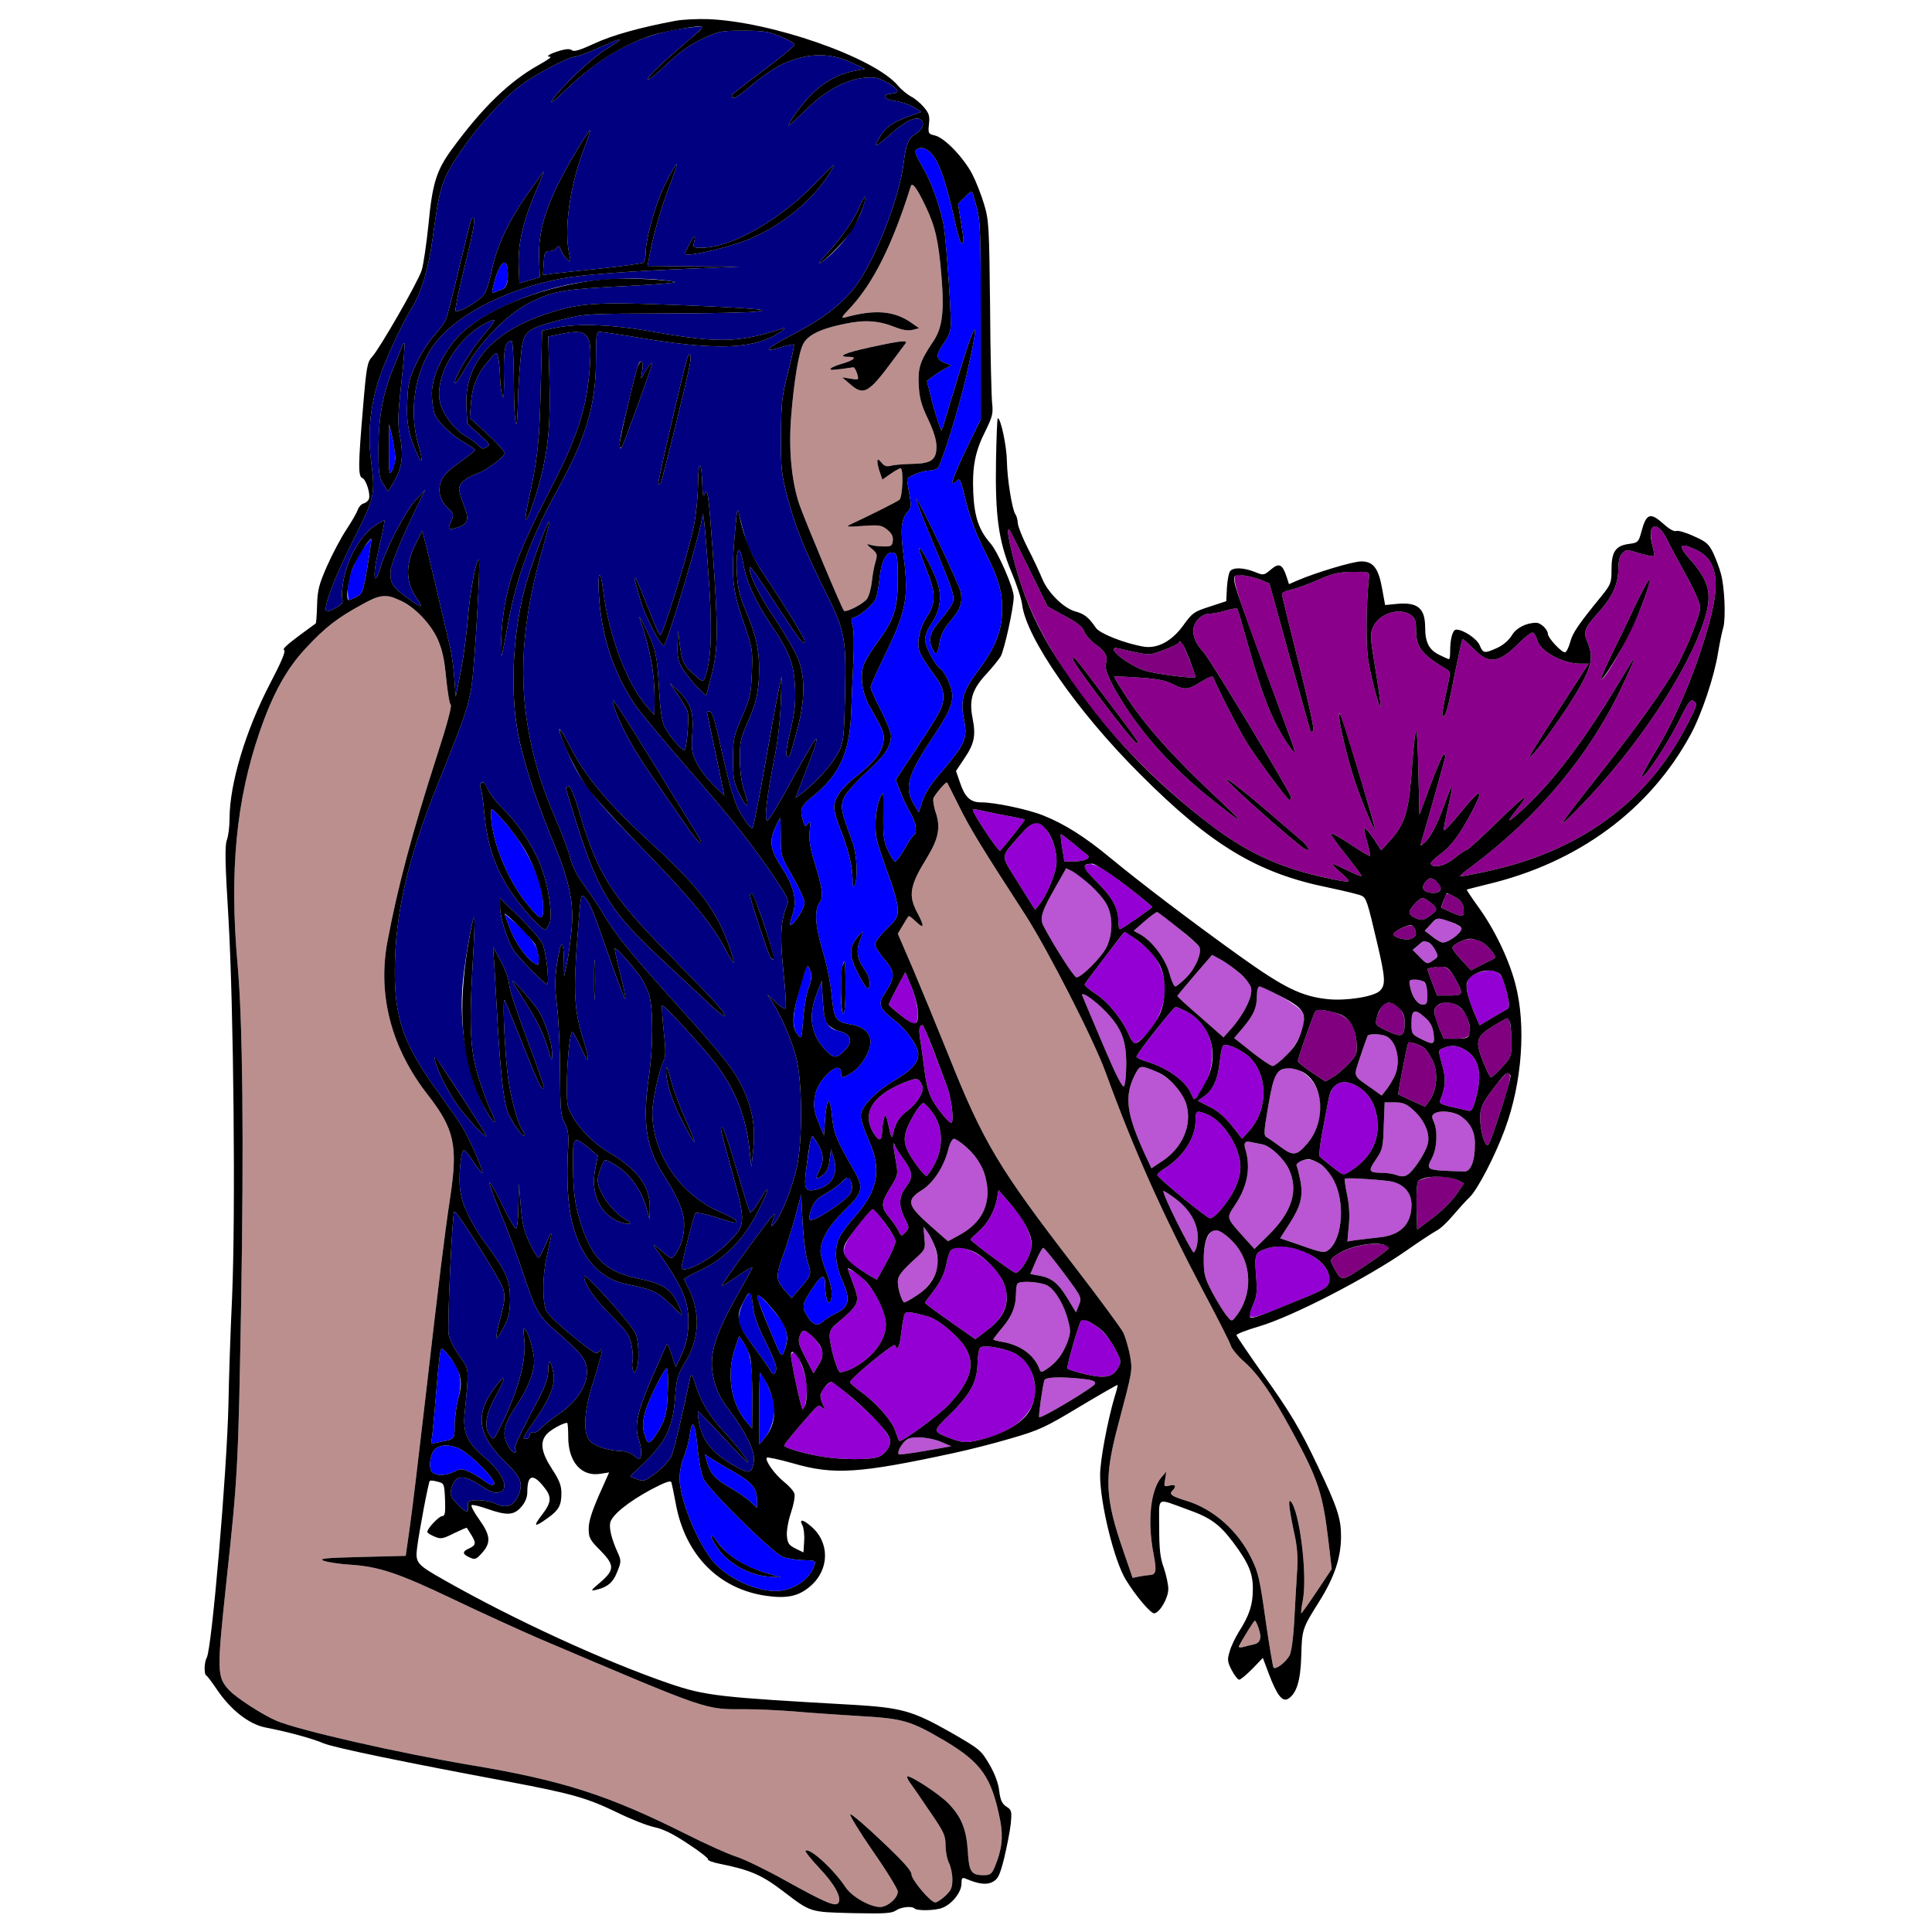 <?xml version="1.0" encoding="utf-8"?>
<!-- Generator: Adobe Illustrator 21.0.0, SVG Export Plug-In . SVG Version: 6.00 Build 0)  -->
<svg version="1.1" baseProfile="tiny"
	 id="svg196" inkscape:version="0.92.2 5c3e80d, 2017-08-06" sodipodi:docname="82.svg" xmlns:cc="http://creativecommons.org/ns#" xmlns:dc="http://purl.org/dc/elements/1.1/" xmlns:inkscape="http://www.inkscape.org/namespaces/inkscape" xmlns:rdf="http://www.w3.org/1999/02/22-rdf-syntax-ns#" xmlns:sodipodi="http://sodipodi.sourceforge.net/DTD/sodipodi-0.dtd" xmlns:svg="http://www.w3.org/2000/svg"
	 xmlns="http://www.w3.org/2000/svg" xmlns:xlink="http://www.w3.org/1999/xlink" x="0px" y="0px" viewBox="0 0 850 850"
	 xml:space="preserve">
<sodipodi:namedview  bordercolor="#666666" borderopacity="1" gridtolerance="10" guidetolerance="10" id="namedview198" inkscape:current-layer="svg196" inkscape:cx="971.43585" inkscape:cy="614.05667" inkscape:pageopacity="0" inkscape:pageshadow="2" inkscape:window-height="978" inkscape:window-maximized="1" inkscape:window-width="1920" inkscape:window-x="0" inkscape:window-y="1" inkscape:zoom="0.58897835" objecttolerance="10" pagecolor="#ffffff" showgrid="false">
	</sodipodi:namedview>
<g id="g194" transform="translate(0,0) scale(1,1)">
	<path id="path4" fill="none" d="M0,0h425h425v425v425H425H0V425V0z M297.5,9.1c-15.7,2.9-28.5,6.5-36.1,10.1
		c-6.1,2.8-8.9,3.7-9.8,2.9c-0.8-0.7-2.5-0.6-5.3,0.2c-4.4,1.3-6.6,2.7-4.2,2.7c0.8,0-1.5,1.6-5.1,3.6
		c-12.9,7.2-24.8,18.7-38.3,37.2c-6.7,9.2-8.5,15-10.2,33.1c-0.9,8.6-2.2,17.6-3,20.1c-1.7,5.2-18.4,34.3-21.8,38
		c-2.1,2.3-2.5,4.3-4,22.5c-2.1,24.7-2.2,30.1-0.3,30.8c1.7,0.7,3.7,7.2,2.9,9.2c-0.2,0.8-1.3,1.7-2.3,2c-1.1,0.3-2.2,1.6-2.6,2.8
		s-2.6,5.1-5,8.7s-6.2,10.8-8.5,16c-3.6,8.2-4.2,10.6-4.4,17.3c-0.1,4.2-0.4,7.9-0.6,8c-12,8.7-14.9,11.1-13.9,11.7
		c0.8,0.5-1.2,5.2-6,14.4c-10.9,20.8-18,44.5-18,59.7c0,3.4-0.5,7.7-1.2,9.5c-0.9,2.6-0.8,9.9,0.7,34.1
		c2.3,39.7,3.2,130.5,1.6,167.3c-0.7,14.6-1.4,35.7-1.6,47c-0.7,30.2-7.3,107.1-9.5,111.2c-1.2,2.1-1.3,7.5-0.2,8
		c0.4,0.1,2.5,3,4.7,6.2c6,8.9,14.1,15.2,21.2,16.6c10.3,2,20.8,4.9,25.7,7c4.6,1.9,34.9,8.2,81.6,16.9c27.9,5.3,34.2,7.1,47.5,13.5
		c6.1,3,13.5,5.9,16.5,6.5c3.8,0.8,8.3,3,14.7,7.3c5.1,3.3,9,6.4,8.8,6.8c-0.3,0.5,2.1,1.4,5.2,2c13,2.6,18.3,4.8,27.5,11.8
		c12.7,9.7,11.9,9.4,30.9,9.9c14.1,0.3,17.3,0.1,19.1-1.2c2.3-1.5,6.9-2,8.1-0.9c1.1,1.2,9.1,1,12.2-0.2c4.3-1.6,8.5-6.9,8.5-10.6
		c0-2.5,0.3-2.9,1.8-2.3c5.8,2.5,9.4,2.9,12,1.4c2.3-1.2,3.1-2.9,5-10.4c1.2-5,2.5-11.7,2.9-15.1c0.5-5.6,0.4-6.1-2-7.6
		c-1.9-1.3-2.6-2.9-3.1-7c-0.4-3.4-2-7.6-4.4-11.7c-3.6-6.1-4.2-6.6-16.7-13.8c-17.1-9.7-21.7-11-44-12.3c-58.4-3.3-64.1-3.9-80-9.3
		c-28.3-9.7-68.2-28-99-45.5c-12.2-6.9-12.8-7.6-12-14.2c0.9-7.2,5-28.9,5.6-29.5c0.3-0.2,1.8-0.1,3.5,0.4c2.8,0.7,2.9,0.9,3.2,7.9
		c0.2,5.8,0,7.2-1.2,7.2c-1.4,0-6.6,5.4-6.6,7c0,0.4,1.4,1.3,3.1,2c2.8,1.2,3.6,1.1,8.6-1.4c3.1-1.5,5.6-2.6,5.7-2.4
		c0.1,0.2,1,1.5,1.9,3c2.3,3.7,2.1,4.6-0.8,6c-3.2,1.4-3.2,2.5,0.1,4c2.4,1.1,2.9,0.9,5.5-2c4-4.5,3.7-7.7-1.2-14.6
		c-2.3-3.2-3.8-6-3.4-6.4c0.3-0.3,3.4,0.4,6.8,1.6c8.7,3.1,11.9,2.9,15.1-0.9c1.7-1.9,2.6-4.3,2.6-6.4c0-7.5,2.3-8.4,6.9-2.8
		c4,4.8,3.9,7-0.4,12.7c-4.1,5.3-3.5,5.8,2.3,1.6c5.1-3.6,6.2-5.7,6.2-11.1c0-3.3-0.9-5.7-4.2-10.7c-4.7-7.3-5.4-11.8-2.2-15.3
		c1.6-1.8,7.1-4.9,8.9-4.9c0.3,0,0.5,2.8,0.5,6.2c0,11,5.8,17.6,14.2,16.2l3.8-0.6l-4.5,10.1c-3.1,7.1-4.5,11.5-4.5,14.6
		c0,4,0.5,5,5,9.5c6.4,6.5,6.5,8.6,0.3,14c-4.6,3.9-4.7,4.1-1.8,3.4c4.7-1.1,7.2-3.2,8.9-7.5c2-4.8,2-5.3,0.2-9.2
		c-2.6-5.8-3.7-10.5-3.1-12.9c0.9-3.4,8-9.1,18-14.5c6.1-3.2,8.6-4.1,8.9-3.1c0.2,0.7,1.1,4.9,1.9,9.3c4.1,22.5,18.8,37.6,39.8,40.6
		c9.2,1.3,14.4,0.2,19.6-4.4c8.3-7.3,8.4-19.2,0.1-26.2c-3.6-3.1-5.3-3.3-3.8-0.5c0.6,1.1,1,4.3,0.8,7l-0.3,5l-3.5-1.7
		c-3-1.5-3.5-2.4-3.8-5.6c-0.2-2.1,0.6-6.7,1.8-10.2c1.2-3.6,1.9-7.3,1.5-8.4c-0.3-1.1-2.4-3.4-4.5-5.1c-4.1-3.2-8.7-9.7-7.6-10.7
		c0.3-0.3,5.5,0.8,11.5,2.5c17.9,5.2,28.9,4.5,70.6-4.5c6.6-1.4,18-4.3,25.4-6.5c12.1-3.5,15-4.8,29.9-13.8
		c9.2-5.5,16.7-9.8,16.9-9.7c0.1,0.2-0.4,2.5-1.3,5.2c-3.1,10.5-6.4,27.9-6.4,34.5c0,12.4,6.2,37.7,11.3,46
		c4.4,7.2,11.1,15.1,12.6,14.8c2.5-0.5,6.1-6.8,6.1-10.7c0-2-0.9-6.2-2-9.4c-1.6-4.4-2-8.2-2-17.7c0-14-1.7-13,12.7-7.8
		c9.9,3.5,13.9,6.5,19.8,14.3c6.8,9.1,8.8,13.7,8.7,20.8c0,6.6-1.5,11.4-6.2,18.7c-1.5,2.5-3.4,6.3-4,8.6c-1.1,3.6-1,4.5,0.9,8.2
		c1.2,2.3,2.7,4.2,3.3,4.2s3.2-2.2,5.8-4.8l4.6-4.8l2.7,7.2c3.5,9.2,5.9,12.3,8.4,10.8c3.7-2.2,5.5-8,5.8-18.7
		c0.3-11.8,0.4-12.2,7.9-24.1c6.7-10.7,9.6-19.3,9.6-28.7c0-7.8-1.6-12.8-10.3-31c-7.6-16.1-12.3-24-24.9-41.5
		c-5.9-8.4-10.8-15.6-10.8-16c0-0.5,4.4-2.2,9.8-3.8c14.5-4.2,48.2-21.6,65.4-33.7c5.4-3.8,11.1-7.5,12.7-8.4
		c1.7-0.8,4.9-3.8,7.3-6.7c2.4-2.8,5.7-6.5,7.5-8.2c3.5-3.5,11-17.9,15.4-29.8c7.6-20.6,9.4-45.7,4.6-63.9
		c-2.9-11.1-9.4-24.5-16.6-34.3c-2.8-3.9-4.9-7.1-4.8-7.2c0.1-0.1,4.1-1.1,8.9-2.3c40.1-9.5,71.7-32.8,89.7-66.1
		c4.8-8.9,10.4-25.6,12-36c0.7-4.1,1.7-9.1,2.3-11c1.1-4.2,0.6-17.7-1.1-23.7c-0.6-2.3-2.1-6.3-3.3-8.9c-2-4.1-3.1-5.1-8.6-7.5
		c-3.4-1.6-6.9-2.6-7.7-2.3c-0.9,0.4-3.1-0.8-5.5-3c-6-5.4-7.7-4.8-9.9,3.5c-1.2,4.4-1.5,4.7-5.4,5.2c-5.9,0.8-7.7,3.4-7.7,11.2
		c0,5.9-0.3,6.6-4.2,11.5c-10.3,12.6-13,16.5-14,20.6c-0.7,2.4-1.7,4.4-2.3,4.4c-1.6,0-7.5-6.4-7.5-8.1c0-1.9-3.1-4.9-5.1-4.9
		c-4.5,0-8.9,2.3-10.8,5.6c-1.3,2.1-3.7,4.2-6.3,5.4c-5.7,2.6-6.3,2.5-7.8-1.1c-1.2-2.9-7.2-6.9-10.3-6.9c-1.6,0-2.7,4.1-2.7,9.6
		c0,1.9-0.2,3.4-0.5,3.4s-2.3-0.9-4.3-1.9c-4.6-2.3-6.2-5.5-6.2-12.4c-0.1-8.2-3.4-10.9-12.6-10l-5,0.5l-1.3-7.1
		c-1.6-9.1-3.9-12.1-9.2-12.1c-3.7,0-20,4.9-28.1,8.4l-3.7,1.6l-1.1-3.4c-1.8-5.4-3.3-6.1-6.9-3c-3.1,2.6-3.2,2.6-7.1,1
		c-4.9-1.9-9.4-2.1-10.8-0.3c-0.6,0.7-1.2,4-1.4,7.2l-0.3,6l-7.3,2.4c-6.9,2.2-7.6,2.7-11.5,8.1c-5,7-11.4,10.5-17.5,9.5
		c-8.3-1.4-19.2-5.7-21-8.2c-3.2-4.7-5.1-6.2-9.1-7.3c-5.2-1.4-12.3-8.5-14.7-14.7c-1.1-2.6-3.8-8.5-6.2-13.1
		c-2.3-4.5-4.3-9.5-4.4-11s-0.5-3.2-1-3.8c-1.5-2-3.7-15.9-3.8-23.5c-0.1-6.6-2.7-18.9-4-18.9c-0.3,0-0.6,8.4-0.8,18.8
		c-0.4,24,1.1,35.2,6.8,48.9c2.3,5.4,4.4,11.8,4.7,14.3c1.8,14.7,24.4,47.2,51.8,74.5c31.3,31.4,51.8,43.7,83,50
		c7.1,1.5,13.7,3.1,14.6,3.6c2,1,2.5,2.4,6.9,21.2c3.5,15,3.7,18,1.1,20.6c-2.6,2.6-14.7,4.5-22.8,3.7c-11.6-1.2-19.2-4.9-38.8-18.9
		c-21.9-15.7-43.7-32.3-56.8-43.1c-11.3-9.4-20.5-15.2-29.9-18.9c-6.8-2.7-21.2-5.7-27.2-5.7c-4.6,0-7-2.2-9.1-8.3l-1.9-5.5l3.6-5.4
		c4.5-6.6,5.2-10.1,3.7-17.8c-1.6-8.1-0.2-12.7,6-19.4c2.6-2.8,5.4-6.3,6.3-7.7c1.6-2.6,5.8-21.6,5.8-26.4c0-3.8-6.9-19.6-10.2-23.4
		c-5.1-5.8-7.1-11.6-7.6-22.2c-0.5-11.7,0.8-18.3,5.4-27.4c3-6.1,3.4-7.6,2.9-12c-0.3-2.8-0.8-21.9-0.9-42.5
		c-0.4-34.9-0.5-38-2.6-45c-1.2-4.1-3.6-10.2-5.3-13.5c-4-7.5-12.3-16-16.4-16.9c-2.9-0.7-3-0.9-2.6-4.9c0.4-3.6,0.1-4.8-2.2-7.5
		c-1.5-1.8-4.1-4-5.8-4.8c-1.6-0.9-4.2-3-5.6-4.7c-8-9.5-39.1-22.3-66.7-27.4C317.7,8.3,304.3,7.8,297.5,9.1z"/>
	<path id="path6" fill="#000080" d="M308.9,11.7c0.6,0.4,0.7,0.3-13.1,12.2c-6,5.2-10.8,10-10.8,10.9c0,0.8,3.6-2,8.1-6.3
		c5.8-5.5,10.2-8.7,15.7-11.3c7.4-3.5,8.2-3.7,18.2-3.7c8.9,0,11.4,0.4,16.4,2.6c3.3,1.3,6.1,2.9,6.2,3.4c0.2,0.6-6,5.7-13.6,11.4
		c-7.7,5.7-14,10.6-14,11c0,2.3,1.9,1.4,8.2-4c9.2-7.6,14.3-10.5,21.9-12.5c7.9-2,15.4-1.3,22.9,2.3l5.5,2.6l-4.2,0.8
		c-6.8,1.3-12.9,4.4-18.2,9.4c-4.3,4-11.1,13-11.1,14.7c0,0.3,3.3-2.7,7.3-6.6c8.5-8.6,17.9-13.7,26.2-14.4c4.5-0.4,6.1,0,10,2.2
		c5.1,3.1,5.6,4.3,1.8,4.8c-4.6,0.5-3.7,2.5,1.4,3.2c2.6,0.3,6.4,1.6,8.3,2.7l3.4,2.1l-6.3,2.3c-6.7,2.5-9.6,4.6-12.4,9.4
		c-2.5,4.3-1.4,3.9,4.7-1.5c5.8-5.3,10.7-8,13-7.1c2.7,1,1.9,4.6-1.4,6.5c-3.2,1.8-4.5,4.7-5.4,12.7c-2,16.2-13.1,44.4-22,55.5
		c-5.4,6.9-14.1,13.5-24.6,19c-14.3,7.4-16.6,9.6-6.7,6.6c2.5-0.7,4.8-1.2,5-1c0.2,0.3-0.9,5.7-2.6,12.2c-2.7,10.5-3,13.3-3.1,27.7
		s0.2,17.1,2.7,26.6c3.3,12.9,7.8,24.1,16.3,41.1c9.2,18.3,9.7,20.9,9.2,45.8c-0.4,18.2-0.6,21-2.5,25.2c-2.3,5-9.1,12.9-15.5,18
		l-3.8,2.9l2.4-6.3c1.4-3.5,3.6-9.3,5-13.1c1.4-3.7,2.2-6.7,1.7-6.7s-5.2,8.1-10.6,18c-5.3,9.9-10.2,18-10.9,18
		c-1.5,0-0.2-10.8,3.4-29c1.2-5.8,2.3-15.9,2.5-22.5l0.4-12l-1.5,7c-0.8,3.8-3.5,18.7-6,33s-4.9,26.4-5.3,26.8
		c-0.5,0.5-2.5-1.9-4.5-5.2c-3.7-6-5.2-11.3-10.7-35.9c-1.5-6.7-2.7-10.2-3.6-10.2c-0.7,0-1.3,0.1-1.3,0.2c0,0.2,1.8,8.5,3.9,18.6
		l3.8,18.3l-4.9-4.8c-2.7-2.6-6-7-7.3-9.7c-2.2-4.5-2.4-5.8-1.9-13.1c0.7-9.2-0.8-13.5-6.6-19l-3.3-3l3.6,5.3c2,2.9,3.9,6.2,4.2,7.3
		c0.8,2.6-0.4,16.9-1.4,16.9c-1.3,0-6.8-6.4-8.6-10c-1.3-2.5-2-7.3-2.6-17.5c-0.6-11.3-1.2-15.2-3.1-20c-2.4-5.9-6.6-13.9-5.2-10
		c4.5,13.3,6.4,23.7,6.4,35.3l-0.1,6.7l-2.8-3.1c-9-9.9-17.2-31.3-19.7-51.4c-1.2-10.2-2.5-9-1.9,1.8c1.1,18.4,6.5,34.6,16.4,49
		c2.2,3.1,12.6,15.6,23.1,27.7c19.9,22.8,28.6,33.8,38.5,48.7c5.3,8.1,5.7,9,4.6,11.5c-2.7,6.6-3,13.6-1.4,29.1
		c0.9,8.3,1.3,15.5,0.9,15.9c-0.3,0.4-2.3-0.9-4.3-2.8l-3.7-3.4l2.3,3.5c3.8,6,8.2,16,10.3,23.9c2.8,10.2,3,36.5,0.4,48.6
		c-2,9.1-6.6,20.8-9.7,24.5c-2,2.4-2,2.1-0.3-2.8c0.5-1.2,0.4-1.4-0.4-0.7c-1.7,1.6-23.1,31-22.7,31.3c0.1,0.2,3.2-1.8,6.9-4.3
		c3.6-2.6,6.6-4.3,6.6-3.9c0,0.4-2,4.1-4.4,8.3c-11.2,19.5-14.3,28.4-13.2,37.3c0.9,6.7,2.8,11.1,7.6,17.4
		c7.1,9.4,11.2,17.9,10.7,22c-0.8,5.6-1.9,6-7.5,2.9c-10.5-5.7-15.4-11.6-16.8-20.4c-0.4-2.3-0.4-4.1-0.2-4.1
		c0.3,0,5.3,5.2,11.2,11.5c5.8,6.3,10.6,11.2,10.6,10.9c0-1.2-4.5-7-10.1-13.1c-6.9-7.4-10.5-13.4-12.9-21.1
		c-1.5-4.8-1.9-5.3-2.3-3.2c-4.4,20.6-7.2,32.1-8.4,34.8c-0.9,1.9-3.9,5.1-6.8,7.3c-4.8,3.6-5.4,3.8-8.2,2.7l-3.1-1.2l6.7-6.5
		c9.1-8.9,12.2-15.4,13.1-28.1c0.6-8.5,1.1-10.1,4.3-15.4c6.5-10.5,7-22.1,1.6-32.8c-1-2-1.9-3.9-1.9-4.1c0-0.3,3.4-2.1,7.6-4.1
		c10.5-5,18.4-13.1,24.8-25.5c5.3-10.2,5.7-13.5,0.6-4.6c-1.8,3.1-3.6,5.3-4,4.8c-0.4-0.4-3.1-9-6-19.1c-2.9-10-5.7-18.2-6.2-18.2
		c-1.1,0-1.3-0.9,4.3,19.6c6.2,22.6,6.1,23.3-2,31.4c-7.1,7.1-19.6,13.7-20.2,10.7c-0.2-1.2,5.3-23.1,6.1-24
		c0.4-0.4,4.2,0.4,8.6,1.7c8.7,2.8,9.4,3,9.4,1.8c0-0.5-3.5-2.4-7.7-4.2c-17.2-7.6-29.3-25.6-29.3-43.6c0-5.2,3.1-19.2,5.1-23
		c0.8-1.6,0.8-5-0.1-12.9c-0.6-5.9-0.9-10.9-0.7-11.2c0.6-0.6,18.1,18.5,23.4,25.4c9.1,12.2,13.5,23.4,15.1,38.5l0.8,7.3l0.8-7.7
		c1.1-9.9-0.4-18.1-4.7-27.3c-3.9-8-8-13.3-29.9-37.6c-18.9-21-25.7-29.3-30.8-37.9c-2.1-3.6-6.1-9.5-8.8-13.2
		c-3.3-4.5-5.4-8.6-6.2-12c-0.7-2.9-3.3-10-5.8-15.8c-6.3-14.8-9-22.8-11.8-36c-5.6-26.6-3.9-52.8,5.6-85.6c1.7-5.8,2.9-10.8,2.7-11
		c-0.6-0.6-7.3,17.2-10.1,26.9c-5.7,19.7-7.3,45.3-4,64.8c1.9,11.4,7.7,29.6,15,47.3c7.7,18.4,9.8,27.7,9,39.1
		c-0.4,4.9-1.3,11.9-2,15.5l-1.4,6.5l-0.1-7.3c0-4-0.5-7.1-1-6.8c-0.5,0.3-1.4,4.3-2.1,8.9c-0.9,6.5-0.9,10.6,0.1,18.7
		c0.7,5.8,1.3,18.8,1.3,29c0.1,16.3,0.3,18.9,2,22c1.5,2.7,1.8,5,1.6,10c-0.9,14.8-0.2,26.5,1.9,34.5c4,15.2,12.1,24.2,23.9,26.5
		c11.3,2.3,13.6,3.3,19,8.7c2.8,2.8,5.2,5,5.2,4.9c0-1.7-2.7-7.6-4.4-9.4c-3-3.4-6.4-4.9-14.4-6.6c-14.6-3-20.4-8.5-25.4-23.5
		c-2.5-7.8-3.2-11.8-3.6-21.3c-0.2-6.4-0.2-12.9,0.2-14.3c0.7-2.9,1.7-2.6,7.4,2.2l3.2,2.8l-1.1,5.7c-2.1,10.4,1.7,19.4,9.8,23
		c4.4,1.9,7.5,1.6,4-0.4c-6.3-3.5-12.7-12.4-12.7-17.6c0-1.3,0.7-3.8,1.5-5.8c1.4-3.5,1.5-3.5,4.3-2c7.5,3.9,13.2,11.3,15.7,20.4
		l1.3,4.7l0.1-5c0.1-9.6-5.2-16.9-18-24.5c-8.2-4.8-16.3-14-18-20.3c-1.4-5.2,0.2-32.7,2-32.7c0.3,0,1.9,3,3.6,6.7
		c3.8,8.6,4.3,6.6,1-3.8c-3.8-12.1-4.3-20.4-2.5-43.8c1.4-18.9,1.6-20.2,3.1-18.5c2.6,2.9,3.3,4.7,10.4,24.9
		c3.6,10.5,7,19.4,7.5,19.9s-0.4-4.3-2-10.5s-2.7-11.5-2.5-11.7c0.4-0.5,7.1,6.8,10.9,12c1.5,2.1,3.4,5.9,4.2,8.5
		c1.8,6,1.8,22.9-0.1,35.8c-2.9,20-1.3,31.1,5.9,42.5c7,10.9,9.6,17.2,9.6,22.8c0,5.2-1.5,10-4.2,13.5c-1.3,1.7-1.6,1.6-5.8-2
		c-3.3-2.8-4-3.1-2.7-1.3c12.3,17.3,15.1,24,14.5,34.5c-0.2,4.7-1.2,8.8-2.9,12.5l-2.6,5.5l-1.7-5.3c-1-2.9-1.9-5.2-2.1-5
		s-3.1,6.8-6.6,14.8c-6.7,15.5-7.9,21.4-5.8,27.6c1.2,3.5,1.3,7.3,0.3,8.3c-0.2,0.2-1.3-0.4-2.5-1.5s-3.7-2-5.8-2
		c-5.5-0.2-11.2-2-13.5-4.4c-3.2-3.1-2.7-12.9,1.1-25c1.7-5.2,3.4-11.1,3.8-13c0.6-3.2,0.6-3.3-0.7-1.6c-1.4,1.7-2,1.4-11.6-6.4
		c-5.6-4.5-10.9-9.5-11.7-11c-1.9-3.7-1.9-15.4,0-24c2.7-11.7,2.7-12.7,0-6.5c-1.4,3.3-2.9,6.3-3.4,6.8c-0.4,0.4-2.2-2.4-4-6.2
		c-2.6-5.6-3.4-9-4-16.8l-0.8-9.8l-0.2,9.7c0,5.3-0.5,9.9-1,10.2c-0.5,0.4-3.2-4.2-6-10c-2.8-5.9-5.4-10.4-5.7-10.1
		c-0.3,0.3,1.7,5.9,4.4,12.4c2.8,6.5,7.2,18.1,9.8,25.8c6.1,18.4,7.2,20.3,15.1,27.2c9.9,8.7,12.2,11.2,13.1,14.7
		c1.9,7-2.7,15.4-11.8,21.6c-3,2.1-6.6,4.9-7.9,6.3c-1.3,1.4-2.9,2.3-3.7,2s-1.4,0.1-1.4,1.1c0,0.9-0.7,1.6-1.6,1.6
		c-1.7,0-1.9,0.3,5.3-10.2c5.7-8.5,7.8-14.3,6.7-19.1c-1.1-5.6-2.1-6-2.2-1.2c0,3.5-1.1,6.7-3.7,11.9c-9.5,18.1-11.3,21.9-10.8,23.2
		c1,2.7-1.7,1.4-3.2-1.6c-2.8-5.3-2-9.1,3.9-17.9c4.9-7.3,7.6-14.3,7.6-19.6c0-3.2-2.2-11.4-3.5-13.1c-1.3-1.7-1.4-1.2-0.8,4.3
		c0.9,9.1-2.9,22.7-10.4,37.8c-3.2,6.3-3.1,6.2-4.8,3.9c-2.7-3.5-1.8-9.2,2.6-17.2c2.2-4,3.8-7.6,3.6-7.8c-0.7-0.8-6.6,7.1-8.2,11
		c-3.7,8.7-1,16.2,9,26c7.1,6.8,8,9.7,5,15.6c-1.9,3.7-5.3,4.6-9.3,2.6c-3.8-1.9-12.1-2.2-12.3-0.4c-0.1,0.7-0.1,1.9,0,2.5
		c0.3,2.2-1.4,1.4-4.8-2.1c-2.8-2.9-3.2-3.9-2.6-6.3c1.6-6.5,5.1-6.9,13-1.7c4.1,2.7,6,3.5,8,3c5-1.3,2-8.4-6.6-15.7
		c-7.2-6-9.3-10.6-8.5-18.8c2-21.1,2.2-19-2.3-25.6c-2.3-3.3-4.4-7.5-4.7-9.3c-0.7-3.8,1.6-54.2,2.5-54.2
		c1.4,0.1,20.5,30.3,21.5,34.1c0.9,3.4,0.7,5.4-1.2,12.6c-1.3,4.7-2.1,8.8-1.8,9c0.3,0.3,1.7-1.9,3.3-4.9c2.2-4.3,2.7-6.6,2.7-12.3
		c0-8.2-1.4-11.6-10.6-24.2c-6.9-9.6-10.4-16.9-11.3-23.6c-0.9-5.6,0.3-17.7,1.6-17.7c0.5,0,2.4,2.2,4.1,5c1.8,2.7,3.6,5,4,5
		c0.9,0-5.9-15.6-9-20.5c-1.3-2.2-5.8-8.6-9.8-14.1c-15.7-21.6-19.8-32.9-19.7-54.4c0.1-24.6,5.7-49.2,18.5-81
		c12.3-30.5,13.7-34.6,15.2-43.7c1.4-8.4,4.1-55.1,3.3-56c-1.1-1-4,14.5-4.8,25.2c-0.5,6.6-1.9,17.2-3.1,23.5l-2.3,11.5l-0.6-8
		c-0.3-4.5-1.1-10.3-1.7-13c-3.6-15.6-10.4-44.6-11.4-48l-1-4l-2.3,4.5c-5.3,10.3-5.3,17.6,0,25.5c3.1,4.4,2.3,4.3-5-1
		c-5.8-4.2-6.9-6-6.7-11.2c0.1-2.9,5.1-14.9,12.3-29.8l3-6l-4.1,4.4c-4.6,5-13.2,21.4-15.6,29.8c-2.6,8.9-3.6,4.2-1.3-5.7
		c1.1-4.7,2.2-10,2.6-11.9l0.6-3.4l-3.3,1.9c-6.8,4-12.9,14.2-14.9,24.8c-0.6,3.2-0.8,6.8-0.5,8c0.4,1.8-0.2,2.6-3,4.1
		c-1.9,1.1-3.7,1.7-4,1.4c-1.5-1.4,3.5-14.7,11.4-30.4c10-20,10.2-20.5,8.2-36.3c-1.4-10.8-0.4-22.3,2.9-33.4
		c2.3-8,10.1-25.2,14.9-33c4.5-7.2,7.6-17.7,9.4-31.3c3-22.3,4-25.5,11.7-37c8.1-12.1,19.8-24.9,28.4-31
		c6.2-4.4,19.9-11.5,22.3-11.5c0.7,0,4.1-1.2,7.5-2.6c3.4-1.5,7.7-3.3,9.5-4.1c4.8-2,3.9-1-3,3.3c-6.5,3.9-19.5,16.3-23.8,22.4
		c-1.5,2.2,0.7,0.6,6.1-4.6c16.8-16,32.2-24.1,51.4-26.9C304.9,11.9,308.7,11.5,308.9,11.7z M259.6,57.3c-0.2-0.2-2.9,3.9-6,9.1
		c-12.8,21.6-17.1,34.2-16.4,48.1l0.3,7.5l-4.5,1.3l-4.5,1.3l-0.3-7.9c-0.3-9.7,1.9-19.3,7.6-32.6c2.3-5.2,3.7-9,3.3-8.5
		s-3.6,4.9-7.1,9.9c-8.1,11.5-13.5,23-15.5,32.9c-0.9,4.4-2.3,9.2-3.3,10.8c-1.7,2.9-11.6,8.8-12.8,7.6c-0.3-0.4,1.5-9.5,4.2-20.2
		c4.2-16.9,5-22.5,2.9-20.4c-0.3,0.2-2.7,10-5.5,21.6c-2.7,11.6-5.4,22.2-6.1,23.4c-0.7,1.3-3,4.3-5.2,6.8s-5.6,7.8-7.5,11.9
		c-3.1,6.4-3.7,8.8-4,16.3c-0.5,9.2,0.4,14.4,3.8,22.3c2.9,6.7,3.3,5.2,1-3.1c-3.9-13.5-1.9-29.3,5.1-41
		c8.4-14.1,31.5-26.8,57.7-31.8c9-1.7,29.4-3.3,59.2-4.5l19.5-0.8l-20.3-0.1l-20.3-0.2l0.7-3.8c1.6-9,5.5-22.8,8.9-31.2
		c2-5.1,3.4-9.4,3.2-9.7c-0.3-0.3-2.6,3.8-5.2,9c-4.4,9.1-8.5,23.8-8.5,30.9c0,1.5-0.5,3-1.1,3.4c-0.6,0.3-8.8,1.5-18.2,2.5
		c-9.5,1-19.1,2-21.5,2.3l-4.3,0.6l0.3-5.3c0.3-4.7,0.5-5.2,2.6-5.2c1.2,0,2.7-0.7,3.2-1.5c0.7-1.1,1.1-0.9,1.8,1.1
		c0.6,1.4,1.8,3.1,2.7,3.9c1.6,1.4,1.7,1.2,1-2c-2.5-11,0.2-30.3,6.4-46.4C258.6,61.2,259.8,57.5,259.6,57.3z M366.9,72.6
		c-0.2-0.1-3.5,3.1-7.3,7.1C343.9,96.4,322,109,308.7,109c-3.7,0-3.9-0.2-3.3-2.5c0.9-3.7-0.1-3-2.4,1.5c-2,3.9-2,4-0.1,4
		c3.6,0,15.9-2.9,23.3-5.5c14.5-5.1,28.9-15.9,37.2-27.9C365.5,75.5,367.1,72.8,366.9,72.6z M380.7,86.7c-0.2-0.6-1.1,0.9-2.1,3.3
		c-2.4,6-8,14.2-14.6,21.4c-3.6,3.9-4.5,5.3-2.5,3.9c7.3-5.2,14.3-14.1,17.5-22.3C380.1,90.1,380.9,87.3,380.7,86.7z M249.2,125.4
		c-17.7,3.8-36.5,12.4-45.7,20.8c-7.6,7-13.5,18.7-13.5,26.9c0,3.3,0.6,7.4,1.3,9.2c1.6,3.7,7.6,9.4,13.5,12.7
		c2.3,1.3,4.2,2.6,4.2,3c0,0.3-3.1,2.8-6.9,5.5c-5.3,3.8-7.2,5.8-8.2,8.7c-1.4,4.3-0.2,8.2,3.6,11.8c2.2,2.1,2.2,2.4,0.9,5.6
		c-1.6,3.7-1.2,3.9,3.4,2.3c4.2-1.4,4.7-3.7,2.2-9.8c-1.1-2.9-2-6-2-7c0-2.4,3-5,7.6-6.6c4.1-1.4,12.3-7.4,12.4-9.1
		c0-1-4.2-5.5-11.4-12l-3.9-3.5l0.5-6.7c0.6-7.4,2.9-13,8-18.8c3.2-3.7,3.3-3.7,3.9-1.3c0.4,1.3,0.8,5.3,0.9,8.9
		c0.1,3.6,0.6,7.4,1.1,8.5c0.5,1.3,0.8-2,0.6-9.6c-0.2-11.3,0.6-14.9,3.4-14.9c0.5,0,1,8.9,1,19.7c0.1,18.8,1.5,23.2,1.8,5.8
		c0.1-4.4,0.6-12.2,1.1-17.3c1.2-13,1.5-13.3,19-17.8c9.1-2.3,10.9-2.4,44.5-2.5c19.3,0,37.3-0.4,40-0.8c4.8-0.6,4.7-0.7-4-1.4
		c-4.9-0.4-21.1-1.2-35.9-1.7c-29-1.1-37.2-0.6-49.4,3.2c-26.2,8-39.1,22.3-38,42l0.4,7.1l5.1,4.7c4.8,4.2,5.1,4.7,3.4,5.7
		c-1.5,1-2.2,0.8-3.6-0.7c-1-1.1-3.7-3.1-6-4.4c-4.2-2.5-8.5-7.8-10.4-12.9c-4.4-11.8,7.6-32.1,22.3-37.7c2.1-0.8,1.4,0.4-3.7,6.5
		c-5.9,6.9-13.6,19.9-12.5,21c0.3,0.3,2.7-3.2,5.3-7.7c6.8-11.7,18.6-23.4,28.5-28.1c10-4.8,14.4-5.5,42.5-6.9
		c15.3-0.8,22.5-1.5,20-1.9C283.3,121.7,263.6,122.3,249.2,125.4z M244,144.3l-5.5,1.2l-0.6,25c-0.6,24.4-1.3,31.1-5.5,50.3
		c-0.9,4.1-1.4,7.6-1.1,7.8c0.7,0.8,4.3-9.2,6.6-18.3c3.4-13.6,4.4-24.6,3.8-44l-0.5-18.2l5.4-1.1c12.7-2.7,14.3-0.4,12.6,17.9
		c-1.6,16.5-5.7,28.4-17.6,51.5c-15.5,29.9-20.1,44-21.1,64.8c-0.5,11.1-0.1,10.2,3.1-7.2c3.6-19.9,10-37.2,21.4-58
		c13-23.5,17.2-37.9,17.2-57.8c0-10.7,0.2-12.2,1.6-12.2c1,0,10.5,1.4,21.2,3.2c31.8,5.1,47.8,4.2,58.5-3.3c1.7-1.2,2.2-1.8,1.2-1.5
		c-19.4,6.4-28.4,6.6-56,1.8C269.5,142.7,254.5,142.1,244,144.3z M177.9,151c-0.4,0-0.9,0.8-1.2,1.7c-0.3,1-1.9,5-3.5,8.9
		c-4.7,11.3-6.6,21.3-6.7,35.4c0,11.1,0.2,12.9,2.1,15.9l2.2,3.4l2.7-4.7c3.4-5.9,4.1-11.1,2.5-19.5c-1.1-5.8-1-9.1,0.6-23.9
		C177.7,158.7,178.2,151,177.9,151z M302.5,157.2c-1.3,3.4-13.3,55.3-12.9,55.7c0.2,0.2,0.6,0.2,1-0.1c0.6-0.7,12.1-47.2,13-52.9
		C304.2,156.2,303.5,154.5,302.5,157.2z M282.1,159c-1.2,0-1.6,1.4-6.6,22.4c-3.2,13-3.7,17.1-2,15.5c0.7-0.8,13.5-35.9,13.5-37.2
		c0-0.7-1.1,0.6-2.5,2.8l-2.5,4l0.6-3.8C283,160.4,282.8,159,282.1,159z M307.1,213c-0.1,6.1-0.9,14.2-2.1,19.5
		c-2.3,11.2-13.4,47-14.5,47c-0.4,0-2.9-5.5-5.4-12.2c-2.6-6.7-5.1-12.6-5.5-13c-0.9-0.9-0.7-0.1,2.3,10.2
		c1.9,6.5,8.6,19.5,10.1,19.5c1.4,0,16.8-51.6,17.1-57.4c0.3-3.5,1.6,10.9,3,32.2c1.3,20,0.7,32.3-2,39.3c-0.7,2.1-0.9,2.1-4.9-1.5
		c-4.5-4.1-5.2-5.5-6.2-13.6l-0.7-5.5l-0.2,6.6c-0.1,5.7,0.3,7.1,2.8,11c1.6,2.4,4.5,5.9,6.4,7.7l3.4,3.3l2.4-9.3
		c2.9-11.1,2.9-20.2,0.4-55.3c-1.8-24.6-2.2-27.3-3.5-24c-0.6,1.4-0.9,0.2-1-4C308.7,202.3,307.2,201.9,307.1,213z M325.2,226.5
		c-0.7-3.6-0.9-3-1.7,6c-1.9,20.9-1.4,26.6,3.4,40.5c4.2,12.2,4.3,12.7,3.9,23c-0.4,9.5-0.8,11.3-4.4,19.5
		c-3.6,8.4-3.9,9.7-3.9,18.5c0,8.5,0.3,10.1,2.9,15.5c3.4,6.9,4.6,5.9,2-1.7c-1.2-3.4-1.8-8.3-1.9-13.8c0-7.5,0.4-9.4,3.2-15.6
		c4.1-9.1,5.2-14.1,5.3-23.9c0-9.1-1.4-15.2-6.1-26.3c-2.5-5.9-3.3-9.6-3.7-15.8c-0.6-11.1,1.1-14.2,2.7-4.9
		c1.5,8.4,5.3,16.9,12.1,27c8.4,12.4,10.3,17.5,10.8,28c0.3,7.1-0.2,11.2-2.1,19.3c-1.5,6.1-2.1,10.5-1.5,10.8
		c1.3,0.8,1.1,1.2,4.3-10.6c3.7-13.5,3.9-23.9,0.6-32.3c-1.3-3.2-6-11.3-10.5-18c-7.1-10.5-11.9-20.7-10.5-22.2
		c0.3-0.2,5.4,7.2,11.4,16.5c10.2,15.6,12.5,18.6,12.5,16c0-1.3-9.3-16.5-17.1-28c-4.1-6.1-7.3-12-8.7-16.5
		C327,233.6,325.7,228.7,325.2,226.5z M269.8,308.1c-0.4-0.1-0.1,1.6,0.6,3.7c2.9,8.1,9,19.1,16.8,30.2c4.4,6.3,10.7,15.4,14,20.2
		c3.3,4.9,6.4,8.8,7,8.8c0.5,0,0.1-1.5-1.1-3.3c-1.1-1.7-9.8-15.9-19.3-31.4S270.2,308.1,269.8,308.1z M250.5,332.6
		c5.4,11.9,11,19,32.2,40.7c21,21.6,31,33.7,36.5,44.4c1.8,3.4,3.4,6.1,3.5,5.9c0.7-0.7-3.2-11.7-6.3-17.7c-5-9.9-13.5-20-29.1-34.2
		c-19.8-18-29.6-29.7-36.9-44C244.6,316.3,244.6,319.8,250.5,332.6z M212.5,344c-0.9,0-1.6,2.1-1,3c0.4,0.6,1.1,5.5,1.6,11
		c1.2,12.6,3.9,21.5,9.8,31.4c4.1,7.1,14.9,19.6,16.9,19.6c0.4,0,1.2-1.2,1.9-2.6c1.7-3.7-0.6-18.1-4.4-27.1
		c-3.5-8.2-10.1-17.9-16.3-23.8c-2.3-2.2-5-5.7-6.1-7.8C213.8,345.7,212.8,344,212.5,344z M250.3,346c-0.7,0-1.3,0.4-1.3,0.8
		c0,0.5,2.3,8,5.1,16.8c9.2,28.8,15.2,38.3,36.4,57.9c6.6,6.1,15.6,14.6,20.2,18.9c8.7,8.4,11.2,8.9,4.1,0.8
		c-2.3-2.6-12.1-12.8-21.8-22.7c-24-24.5-30-34-37.7-59.8C253.1,351,251.1,346,250.3,346z M330.8,393c-0.4,0-0.8,0.4-0.8,0.9
		c0,1.7,8.2,26.6,9.1,27.5c2.2,2.4,1.5-1-2.8-14.2C333.7,399.4,331.2,393,330.8,393z M228.4,403.3l-8.4-8.1v3.9
		c0,4.8,3.4,15.2,6.3,19.4c2.3,3.3,13.3,14.5,14.3,14.5c1.3,0-0.3-14.6-2-18C237.6,413.1,233,407.8,228.4,403.3z M208.7,403.4
		c-0.6-0.7-3.6,15.5-4.9,26.9c-2.4,21.5,2.1,45.4,11.3,60.4c2.8,4.5,3.6,3.5,1.1-1.4c-1.1-2.1-3.4-8.3-5.2-13.8
		c-4.1-12.8-4.7-22.4-3.1-50.4C208.6,413.4,209,403.6,208.7,403.4z M220.4,423l-3.5-6.5l0.6,8.5c0.2,4.7,1,16.6,1.5,26.5
		c1.2,19.8,2.4,31.1,4,36.6c1.1,4,6.8,12.4,7.7,11.5c0.3-0.3,0.1-1.1-0.5-1.8c-2.5-3.1-6.1-16.9-7.1-27.3c-1.4-14.8-2-32.1-1-30.4
		c0.4,0.8,3.9,9.5,7.9,19.4c6.8,17.2,8.4,20.4,9.4,19.4c0.3-0.2-3.1-9.9-7.4-21.4c-4.4-11.6-8-22.6-8-24.5
		C223.9,431.1,222.4,426.6,220.4,423z M261.7,423.7c-0.1-3.9-0.3-0.7-0.3,7.3s0.2,11.2,0.3,7.2C261.9,434.3,261.9,427.7,261.7,423.7
		z M225.6,432c0.4,0.8,2.7,4.5,5,8.1c6,9.5,8.5,14.5,10.5,21.4c1.6,5.6,1.8,5.7,1.8,2.3c0.1-4.7-2.9-14.3-6.1-19.3
		C234.2,440.4,224.2,429.2,225.6,432z M191.5,467c1.7,5.7,5.8,13.6,9.9,19.4c4.2,5.8,12.6,14.7,12.6,13.4c0-0.4-4.8-8-10.6-17
		C191.9,465.1,190.4,463.1,191.5,467z M295.1,474.9c-1.6-5.9-2-6.7-2-3.8c-0.1,5.1,2.5,13.2,7,22c6.3,12.2,7.3,12.4,1.9,0.3
		C299.2,487.4,296.1,479,295.1,474.9z M257,561.5c0,3.4,4.4,9.8,11.9,17.3c6.8,6.7,8,8.5,8.9,12.8c0.6,2.8,0.8,6,0.5,7.2
		s-0.2,3,0.2,3.9c0.7,1.7,0.8,1.6,1.5-0.2c1.4-3.2,1.1-12.3-0.4-15.9C277.9,582.6,257,559.4,257,561.5z"/>
	<path id="path8" fill="#0000FF" d="M223.2,117.5c1,3.8-0.2,9.2-2.1,9.8c-0.9,0.3-2.4,0.8-3.3,1.2c-1.6,0.6-1.6,0.3-0.1-5.2
		c0.9-3.2,2.3-6.4,3.2-7.1C222.2,115.1,222.6,115.3,223.2,117.5z"/>
	<path id="path10" fill="#0000FF" d="M171.2,186.5l1.4,6c1.7,7.7,1.7,11.4-0.1,14.5c-1.3,2.3-1.4,1.4-1.4-9L171.2,186.5z"/>
	<path id="path12" fill="#0000FF" d="M221.6,361.2c10.5,11.7,17.4,26.9,17.4,38c0,6.3-1,6-7.3-1.8C223,386.8,216,369,216,357.9
		C216,355,216.1,355.1,221.6,361.2z"/>
	<path id="path14" fill="#0000FF" d="M227.8,407c6.6,6,9.2,10.1,9.2,14.8c0,3.2-0.1,3.2-2.3,1.7c-3.4-2.2-8.3-9.3-10.6-15.6
		c-1.2-3-2.1-5.6-2.1-5.8C222,402,224.6,404.1,227.8,407z"/>
	<path id="path16" fill="#0000FF" d="M408.5,66.4c4.1,2.8,7.5,12.1,12,32.8c0.9,4.3,2.1,7.8,2.6,7.8c1.1,0,1.1-0.5-0.4-9.9l-1.2-7.4
		l2.9-2.9c1.5-1.6,3-2.7,3.2-2.5s1.1,3.2,2.1,6.8c1.6,5.7,1.8,11.3,1.8,49.9v43.5l-6.7,13.7c-3.6,7.6-6.3,14-5.8,14.3
		c0.4,0.3,1.4-0.2,2.1-1.1c1.1-1.3,1.7,0,3.9,9.3c1.9,7.5,4.4,14.2,8.3,21.9c6.5,12.7,8.1,19,7.5,28.4c-0.6,8.1-3.6,14.9-10.7,24.4
		c-6.5,8.7-7.7,12.9-6,21.1c1.7,8.7,0.7,10.8-11.5,25c-2.9,3.2-5.7,7.8-6.7,10.7l-1.7,5.2l-2.1-3.5c-4.4-7.2-2.7-13.1,8.1-29.2
		c6.8-10.2,8.8-14.3,8.8-18.7c0-3.2-3.2-10.4-5.1-11.6c-2.3-1.4-6.9-9.9-6.9-12.9c0-1.7,1.1-4.7,2.5-6.6c4-5.9,5-11.8,3.1-18.1
		c-1.6-5.3-7.4-16.4-8.2-15.6c-0.2,0.3,1.2,4.5,3.2,9.4c4.2,10.4,4.2,14.7,0,21.1c-2.9,4.4-4.3,10.5-3.2,14.6
		c0.3,1.3,2.8,5.4,5.6,9.2c4,5.4,5,7.6,5,10.7c0,4.8-0.9,6.6-12,23.4l-8.9,13.5l2,5.2c1.1,2.9,3.1,7.1,4.5,9.4
		c2.5,4.3,3.1,8.7,1.4,9.8c-0.6,0.4-2.5,3.1-4.1,6.1c-1.7,3-3.5,5.4-4.1,5.4c-0.5,0-1.9-2.1-3.1-4.8c-1.9-4-2.2-6.4-2.1-15.7
		c0.1-10.7,0.1-10.9-1.4-7.5c-2.1,4.9-2.7,14.2-1.1,19.8c0.7,2.6,3,9.3,5.1,15c2.1,5.6,3.8,12,3.8,14.2c0,3.5-0.6,4.6-5,8.8
		c-2.7,2.6-5,5.6-5,6.6s1.6,3.6,3.5,5.9c5.6,6.5,5.7,8.2,0.3,16.5c-2.6,4.1-1.7,6.1,4.9,11.2c5.2,4,10.3,11.3,10.3,14.7
		c0,3.9-2.9,7.1-9.9,11.3c-8.9,5.2-15.4,12-15.4,15.9c0,1.7,1.5,6.3,3.3,10.3c6.1,13.1,4.4,22.5-5.9,34.1c-2.8,3.2-5.9,7.2-6.7,9
		c-2.5,4.6-2,12.2,1.1,18.9c3.7,8.2,3.2,11.7-2.1,14.3c-2.3,1.1-5.1,2.8-6.3,3.9c-2.5,2.3-4.5,1.6-7.1-2.6c-2.4-3.9-2-5.5,2.8-12.5
		c3.7-5.6,5.2-5.9,5.2-1.4c0,5,1.2,9.4,2.1,7.9c1.5-2.3,0.9-7.2-1.6-13.3c-1.3-3.3-2.5-7.4-2.5-9c0-5.1,3.7-11.3,10.4-17.8
		c8.1-7.8,8.7-9.9,4.8-16.9c-8.4-14.6-9.4-17.2-10.1-24.3c-0.3-3.8-1-7-1.6-7c-0.5,0-1.2,3.4-1.5,7.5l-0.5,7.5l-1.7-4
		c-2.7-6.3-3-8.4-2.3-13.2c1.1-7.5,11.5-16.8,11.5-10.3c0,2.6,0.9,2.5,5.1-0.3c4.1-2.8,7.9-9.1,7.9-13.4c0-3.9-3.3-6.8-8.7-7.6
		c-6.7-1.1-7.4-2.3-8.4-12.9c-0.5-5.4-2.2-13.8-3.9-19.3c-3.3-10.8-3.8-17.9-1.5-21.3c1.9-2.6,1.5-5.9-2.2-18
		c-1.9-6-2.4-9.6-2.1-13.4c0.5-4.4,0.4-4.9-0.8-3.4c-1.1,1.6-1.4,1.4-2.3-2c-1.3-4.5-0.6-6,5.3-10.7c11.1-9.1,15.6-19.3,16.1-36.7
		c0.2-6.3,0.7-16.7,1-23c0.3-6.5,0.2-12.9-0.4-14.7c-0.8-2.8-0.7-3.3,1-3.8c2.6-0.9,7.7-5.2,9.1-7.8c0.6-1.2,1.4-5.5,1.8-9.5
		c0.8-7.9,3.3-12.1,6.4-10.9c1.3,0.5,1.6,2.5,1.6,11c0,13.2-1.6,18.3-8.4,27.5c-3,4-6,8.9-6.7,10.9c-1.6,5-0.5,12.6,2.7,18.1
		c6.1,10.6,6.5,11.7,6.1,15.3c-0.6,4.8-3.8,9-11.5,15.1c-7,5.4-10.2,9.9-10.2,14.1c0,1.5,1.1,5.5,2.5,9c3.5,8.5,5.5,16.5,5.6,22.3
		c0,3.7,0.3,4.4,0.9,2.9c1.6-3.7,1-13.8-1.1-19.5c-5-13.4-5.3-15.3-3.4-19.4c1-2,5.4-6.9,9.8-10.9c7.9-7.1,10.7-11.3,10.7-16.1
		c0-1.3-2-6.4-4.5-11.2c-2.5-4.9-4.5-9.4-4.5-10c0-0.7,2.9-7.2,6.5-14.6c9.1-18.7,10.3-24.9,8.2-41.9c-1.7-13.2-1.3-17.5,1.8-20.9
		c1.4-1.5,1.5-2.7,0.5-8c-0.6-3.4-1-6.3-0.8-6.5c1.7-1.5,7.3-3.5,9.6-3.5c1.6,0,3.4-0.6,3.9-1.3c1.8-2.3,9.2-26.3,12.2-39.2
		c6.5-28.1,5-28.6-3.3-1c-3.2,10.4-6.1,20.1-6.5,21.5l-0.9,2.5l-1.2-3c-0.6-1.7-2.1-6.6-3.2-10.9l-2-8l2-1.5
		c1.1-0.9,3.5-2.5,5.3-3.5l3.4-1.9l-2.7-1c-4.1-1.6-4.2-3.6-0.7-8.5c2.3-3.2,3.2-5.5,3.2-8.5c0.1-8.3-2.3-40.3-3.3-44.7
		c-2.5-10.5-5.4-18.1-9.1-24.5c-3-5.2-3.7-7-2.7-7.7C405.1,64.7,406.3,64.8,408.5,66.4z M403.1,219.6c-0.1,0.6,3.1,8.7,6.9,18
		c9.4,22.4,10.2,24.8,9.1,27.7c-0.5,1.3-2.8,4.5-5,7.1c-4.8,5.5-5.8,8.5-4.1,12.6c1.6,3.8,2.6,3.1,3.4-2.4c0.5-3.2,1.9-6,4.7-9.3
		c4.5-5.4,5.4-7.9,4.6-12.8C422.1,257.1,403.2,217.6,403.1,219.6z M377.1,412.5c-3.7,4.8-3.6,7.8,0.5,16c2.9,5.5,4.1,7.1,4.7,6
		c1-1.9,0.1-5.1-2.4-8.7c-2.8-3.9-3.3-7.9-1.5-12.1C380.2,409.3,379.9,409.1,377.1,412.5z M371.6,423c-1,0-1.6,5.3-1.6,13.7
		c0,5.6,0.4,9.3,1,9.3s1-4.5,1-11.5C372,428.2,371.8,423,371.6,423z"/>
	<path id="path18" fill="#BC8F8F" d="M407.2,90.7c4.3,9,5.7,15.1,7,30.8c1.3,15.9,0.4,22.9-3.8,29c-5.6,8.3-6.6,11.4-6.2,18.9
		c0.3,5.7,1.1,8.7,4.1,15c2.5,5.3,3.7,9.2,3.7,12.1c0,5.9-2.3,7.5-11,7.6c-3.6,0.1-7.6,0.4-9,0.8c-1.9,0.5-2.9,0.2-4.2-1.4
		c-1.4-1.6-1.7-1.7-1.8-0.4c0,0.9,0.5,3,1.1,4.7l1.1,3.2l3.6-2.5c2-1.4,4-2.5,4.4-2.5c1.4,0,0.9,12.7-0.5,13.9
		c-1.2,0.9-11.4,6.1-21.7,10.9c-2.1,1-1.1,1.1,5.5,0.6c7.2-0.5,8.3-0.4,10.8,1.6c2,1.6,2.7,3,2.5,4.9c-0.3,2.3-0.7,2.6-4.3,2.5
		c-2.2,0-4.9-0.4-6-0.8c-1.4-0.5-1.2,0,0.9,1.7c2.6,2.2,2.7,2.8,1.8,5.8c-0.6,1.9-1.3,5.7-1.6,8.6c-0.3,2.9-1.2,6.3-2.1,7.7
		c-1.5,2.2-9.2,6.2-10.2,5.3c-1-1.1-17.3-40-19.7-47c-3.4-10.3-4.7-24.3-3.5-38.7c1.2-15.2,3.3-28,5.3-31.7c2-3.9,7.7-6.7,18.1-8.8
		c9-1.9,15-1.5,22.5,1.5c3.3,1.3,5.7,1.6,7.6,1.1l2.8-0.7l-3.9-2.7c-7.4-5-15.8-5.6-28.5-2.1c-2.2,0.6-1.9,0,2.2-4.3
		c10.1-10.9,18.5-27.8,26.5-53.3C401.3,79.9,403.4,82.7,407.2,90.7z M382.8,152.8c-11.1,2.4-15.1,4.2-9.2,4.2c3.7,0,2.1,1.5-3.1,3
		c-2.5,0.7-4.8,1.7-5.1,2.2c-0.5,0.8,1.2,0.7,10-0.6c0.5,0,1.2,1.2,1.7,2.8c0.8,2.8,0.8,2.8-2.9,2.2l-3.7-0.6l3.5,3
		c5.9,5.2,8.1,4,18.5-10c2.7-3.6,5.3-7.1,5.8-7.8C399.7,149.5,396.6,149.8,382.8,152.8z"/>
	<path id="path20" fill="#8B008B" d="M733.4,237.3c1.4,2.9,5.3,10.1,8.6,16.1c3.5,6.3,6,12.1,6,13.8c0,3.3-5.7,17.7-10.2,25.8
		c-5.6,10-17.8,27-32.7,45.9c-20.3,25.7-21.9,28.2-10.2,16.2c25.2-25.7,48.3-60.5,55.1-82.9c3.4-11.2,2-16.6-6.7-26.4
		c-5.4-6.1-4.3-7.4,3.2-3.8c8.7,4.2,10.4,13.2,5.9,30.5c-5.3,20.3-14.6,42.8-24.8,59.4c-3.1,5.1-5.5,9.6-5.2,9.8
		c1,1,10.8-13.7,15.9-23.8c4.7-9.4,5.5-10.5,7-9.4s1.3,1.9-2.7,9.7c-17.6,34.6-47.5,56.5-89.1,65.3c-6,1.3-11.1,2.2-11.3,2.1
		c-0.1-0.2,2.3-2.3,5.5-4.6c29-21.7,51.5-48.6,65.7-78.5c4.3-8.9,6.1-13.4,5.2-12.5c-0.2,0.3-4.1,6.6-8.6,14
		c-10.2,16.8-19.6,30-29.2,41c-6.4,7.3-16.8,17-16.8,15.7c0-0.2,1.6-2.4,3.5-4.8c6.6-8.3,3.5-6.2-8.9,5.9
		c-6.8,6.7-12.9,12.2-13.4,12.2c-0.6,0-2.9,1.6-5.2,3.5c-4.1,3.4-9.2,4.7-10.5,2.6c-0.3-0.5,1.5-2.4,3.9-4.1
		c5.1-3.7,8.6-8.4,14.4-19.3c2.5-4.7,3.6-7.7,2.8-7.7c-0.7,0-4.3,3.9-8.1,8.6s-7.1,8.2-7.3,7.6c-0.1-0.5,0.7-4.8,1.8-9.6
		c2.8-12.1,2.4-12.6-1.4-1.9c-3.5,9.6-6.4,15.1-9.3,17.4c-1.4,1.2-1.5,1.1-1-0.6c1.3-4.1,10.7-37.5,10.7-38c0-0.3-0.4-0.5-0.9-0.5
		c-0.4,0-3,6-5.7,13.2l-4.9,13.2L624,338c-0.5-22.3-1.2-21.8-3,2.5c-1.3,16.9-3,22.2-9.5,29.4l-3.8,4.2l-3.4-5.2
		c-1.9-2.8-3.7-4.8-4-4.6c-0.3,0.3,0.3,3.1,1.2,6.2c0.9,3.2,1.5,5.9,1.3,6.1s-4.1-2.1-8.6-5.1c-4.4-3-8.3-5.1-8.6-4.7
		c-0.2,0.4,2.7,4.5,6.5,9.2c3.7,4.7,6.8,8.8,6.9,9.3c0,0.4-2.7-0.6-6-2.3c-3.3-1.6-6.3-3-6.7-3c-0.4,0.1,1.2,1.9,3.7,4
		c5.1,4.5,4.9,4.6-5.2,2.5c-20.6-4.3-35-10.8-51-22.7c-40.3-30.3-73.1-71.8-84.6-106.8c-3.3-9.8-6.4-23.2-5.6-23.9
		c0.5-0.5-0.4-2.2,9.1,17l8.2,16.7l7.6,4.2c5.7,3,7.9,4.9,8.6,7c0.6,1.5,2.8,4,4.9,5.5c4.2,2.9,5.5,5.3,4.6,8.3
		c-0.8,2.4,1.3,7.3,6.6,16c9,14.8,23,30.4,38.3,42.6c15.3,12.3,17.5,13.4,6.5,3.1c-22-20.5-34.6-34.6-43.7-48.9
		c-2.4-3.7-4.3-6.9-4.1-7c0.2-0.1,5,0.1,10.9,0.5c7.7,0.5,11.6,1.2,14.7,2.8c5.5,2.8,6.9,2.7,12.7-1c3.2-2,5.1-2.7,5.3-1.9
		c1.1,3.3,11.6,23.8,14.8,28.8c5.2,8.1,17.8,25.1,18.7,25.2c0.4,0,0.7-0.6,0.7-1.3c0-1.7-35.5-60.5-38.4-63.7
		c-3.2-3.4-4.6-6.4-4.6-9.6c0-3.6,3.6-7.4,7-7.4c1.5,0,4.8-0.6,7.3-1.4c2.6-0.8,4.9-1.1,5.1-0.7c0.3,0.4,2.3,7.4,4.6,15.6
		c6.7,23.7,11.1,34.5,18,44.5c3.7,5.2,3.5,4.1-1.4-9c-26.4-71.3-25-66.5-18.3-65.8c2.3,0.3,5.8,1.2,7.7,2l3.5,1.5l8.9,32.4
		c5,17.8,9.1,32.6,9.2,32.8c0.2,0.1,0.7,0,1.2-0.3c0.6-0.3-2.1-12.8-6.4-29.8c-4-16.1-7.4-29.8-7.4-30.4c0-0.7,1.7-1.5,3.8-1.9
		c2-0.4,7.3-2.3,11.7-4.2c6.7-3,9.2-3.6,15.5-3.7c7.4-0.1,7.5-0.1,7.3,2.4c-1.3,12.6-1.4,28.9-0.4,36c1.2,7.7,4.8,21.6,5.5,20.8
		c0.2-0.1-0.8-7.4-2.2-16c-2.5-15.1-2.5-15.9-0.9-19.3c2.7-5.7,11.6-8.4,16.5-4.9c1.7,1.2,2.2,2.5,2.2,6.1c0,8.1,2.3,11.1,13.5,17.8
		c1.7,1,1.7,1.6-0.3,10.5c-1.1,5.2-1.9,9.7-1.6,9.9c1.2,1.2,2.4-2.7,5.2-17.3c1.8-8.8,3.4-16.1,3.6-16.3c0.3-0.3,2.4,1.6,4.9,4.1
		c6.7,7,11.1,6.5,20.1-2.6c2.7-2.7,5.4-4.7,6-4.5s1.5,1.7,1.9,3.3c1.4,5,11.1,10.3,18.9,10.4h3.7L686,312c-7.2,11-13,20.4-13,20.7
		c0,2.6,16.8-20.7,22.5-31.2c4.9-9,5.5-12.8,2.9-19c-1.9-4.7-1.4-6.1,5-13.2c5.9-6.5,8.6-12.4,8.6-19c0-3.3,0.6-5.7,1.6-6.7
		c1.9-2,1.8-2,8.3,0c2.9,0.8,5.5,1.3,5.8,1.1c0.2-0.3-0.1-2.4-0.7-4.7c-0.6-2.4-0.9-5.3-0.6-6.5
		C727.3,229.8,730.5,231.6,733.4,237.3z M725.5,255.2c-0.3-0.3-3.1,5.1-6.4,11.9c-3.2,6.8-7.9,16.6-10.5,21.8
		c-2.5,5.2-4.4,9.6-4.2,9.9c1.6,1.5,15.8-25.2,19.5-36.7C725.1,258.6,725.8,255.4,725.5,255.2z M472,290c0,1.9,26.7,37,28.1,37
		s1.2-0.2-13-19C472.4,288.5,472,288,472,290z M589.1,314.3c-0.2,3.4,4.1,21.2,7.4,30.6c3.5,10.1,8.3,21.3,8.4,19.6
		c0.1-0.5-2.9-10.6-6.5-22.5C590.2,315.1,589.2,312.1,589.1,314.3z M554.3,354.1c-7.8-6.6-14.4-11.7-14.7-11.2
		c-0.5,0.7,27.2,25.4,33.6,30c3.7,2.6,3.1,0-0.8-3.3C570.3,367.8,562.1,360.8,554.3,354.1z"/>
	<path id="path22" fill="#0000FF" d="M163.4,237c0.1,0-0.6,5.4-1.7,12.1c-1.9,11.3-2.2,12.1-4.8,13.5c-1.5,0.8-3,1.4-3.4,1.4
		c-0.3,0-0.5-2.1-0.5-4.8c0-5.1,3.3-13.3,7.6-18.9C162,238.5,163.2,237,163.4,237z"/>
	<path id="path24" fill="#BC8F8F" d="M169,262c4,0,10.6,3.5,15.9,8.5c7,6.6,10.1,14,11.4,27.9c0.6,6.1,1.5,11.4,2,11.7
		c0.6,0.4-1.9,9.7-6.1,22.5c-11,34.2-17.3,57.9-21.8,81.9c-4.3,23.5,1.8,46.7,17.9,67.3c11.6,14.9,13.2,22.3,9.8,44.7
		c-2.7,18.1-4.9,36.2-11.1,90c-2.8,24.2-5.8,49.4-6.8,56l-1.7,12L159,685c-16.3,0.4-19,0.7-16.5,1.7c1.7,0.6,6.8,1.4,11.5,1.7
		c12.7,0.8,21.3,3.7,45.2,15.1c11.9,5.7,29,13.5,38,17.4c76.5,32.5,72.4,31.1,91.3,31.1c5.5,0,15.2,0.5,21.5,1
		c6.3,0.6,19,1.4,28.2,2c19.3,1.1,22.3,2,37.5,10.9c16.2,9.7,20.6,16,24.4,35.3c1.3,7.1,0.7,12.7-2.5,20.3c-1.3,3-2,3.5-4.9,3.5
		c-5.4,0-6.4-1.5-6.9-10.5c-0.6-9.7-2.9-15.4-8.8-21.3c-4.3-4.3-17-12.5-17.9-11.6c-0.2,0.2,0.4,1.7,1.6,3.2c1.1,1.5,5,7.1,8.6,12.5
		c6,8.7,6.7,10.3,6.7,14.6c0,2.7,0.7,6.2,1.5,7.7c0.8,1.6,1.5,4.9,1.5,7.2c0,3.6-0.5,4.9-3.1,7.3c-1.7,1.6-3.7,2.9-4.4,2.9
		c-2.1,0-10.5-10-10.5-12.4c0-1.6-3.9-5.9-13-14.5c-7.1-6.8-13.4-12.1-13.9-11.9c-0.6,0.1,3.9,7.5,9.9,16.2c6.1,8.7,11,16.8,11,17.8
		c0,2.9-4.5,6.8-7.8,6.8c-4.5,0-12.4-4.5-15.2-8.7c-5.3-8-16-17.7-17.6-16c-0.3,0.3,2.4,3.6,5.9,7.4c6.8,7.1,10.1,13.1,8.6,15.4
		c-1.2,2-5.6,0.1-23.3-9.7c-8.2-4.6-17.9-9.3-21.5-10.5c-3.6-1.1-13.6-5.6-22.1-9.9c-34.3-17.2-54.5-23.7-94.7-30.4
		c-31.6-5.3-76-15.4-85.6-19.5c-6.3-2.7-17.7-10.1-21-13.6c-5.2-5.7-5.3-8.1-1.3-45.7c5.3-48.9,5.4-52.3,6.7-124.8
		c1.2-72,0.7-123.6-1.6-149c-3.6-40.6-0.6-71.9,9.7-101.9c5.8-16.9,11.9-28,20.6-37.2c8.4-9,13.6-13,24.2-18.8
		C163.1,263.9,167.6,262,169,262z"/>
	<path id="path26" fill="#800080" d="M520,282.7c0.8,1,6,13.9,6,15.2c0,0.9-18-1.4-22.5-2.9c-8.3-2.9-18.1-11.3-11.2-9.7
		c13.8,3.2,13,3.2,19.6,0.7c3.4-1.2,6.4-2.7,6.7-3.2C519,282.3,519.6,282.2,520,282.7z"/>
	<path id="path28" fill="#BC8F8F" d="M416.7,344.3c0.1,0.2,2.5,4.8,5.2,10.3c4.6,9.4,10,18.3,29.2,47.9c10,15.6,30.1,54.9,35.4,69.5
		c12.3,33.8,24.9,62,43.2,96.7c6.1,11.4,11.4,21.9,11.8,23.3c0.4,1.4,3.1,4.7,6.1,7.3c6.2,5.6,11.7,13.6,20.9,30.5
		c11.5,21.2,13.5,27.3,16,48.6l1.4,11.9l-6.6,9.9c-3.6,5.4-6.7,9.7-6.8,9.6c-0.2-0.2,0.1-2.8,0.7-5.8c2.1-11.1-1.5-39.7-5.4-43.5
		c-1.2-1.2-0.6,3.9,1.9,15.4c1.1,5.4,1.4,9.9,0.9,16.5c-0.3,5-0.9,14.5-1.2,21.1c-0.4,7.1-1.2,13.1-2,14.7c-1.5,3-6.1,6.5-7.1,5.5
		c-0.3-0.4-1.9-9.8-3.5-20.9c-2.5-17.9-3.2-21.1-6.3-27.3c-5.8-12-16.8-21.7-28.5-25.2c-6.6-2-7.8-2.9-6.2-4.5
		c1.9-1.9,1.4-2.9-1.3-2.2c-2.4,0.6-2.5,0.4-1.9-2.7l0.5-3.4l-2,2.3c-4.9,5.6-6.4,19.3-3.6,33.8c1.5,7.9,1.2,9.3-2.1,9.4
		c-0.6,0-2.5,0.3-4.1,0.6l-3,0.6l-4.1-11.9c-8-23.2-8.4-31.8-2.7-53.8c7-26.4,6.8-25.4,5.6-32.4c-0.7-3.5-2-8-3-10
		c-1.1-2-10.7-15.1-21.5-29.1c-33.2-43.1-40-54.4-55.4-93c-5-12.4-12-29.4-15.6-37.9l-6.6-15.3l2.2-3.7c1.2-2,2.3-3.8,2.5-4
		c0.2-0.3,1.7,0.8,3.3,2.4c3.7,3.5,3.8,2.1,0.5-4.1c-4-7.5-3.2-11.9,4.3-24c5.1-8.4,6.1-13.3,3.9-19.9c-1.8-5.2-1.5-6.8,2.1-10.7
		C415.2,345.3,416.5,344.2,416.7,344.3z"/>
	<path id="path30" fill="#9400D3" d="M430.3,356.3c1.2,0.3,6.3,1.3,11.2,2.3c5,0.9,9.2,1.8,9.3,2c0.3,0.2-7.7,10.4-10.8,13.7
		c-0.6,0.7-12-16.4-12-18C428,356,429,356,430.3,356.3z"/>
	<path id="path32" fill="#0000FF" d="M343.2,360c0.2,0,0.3,3.7,0.3,8.3c0,8.2,0.1,8.4,5.3,17.4c2.8,5,5.2,10.2,5.2,11.5
		c0,2.3-4.7,9.7-6.2,9.8c-0.4,0,0-2.1,0.9-4.6c2.1-6.2,0.7-12.3-4.6-20.5c-5.1-7.8-5.8-11.6-3.2-17.4C342,362,343,360,343.2,360z"/>
	<path id="path34" fill="#9400D3" d="M455.7,362c4.8,0,10.1,11,9,18.9c-0.6,4.5-4.5,13.5-7.4,17l-1.9,2.4l-7.3-11.7
		c-8.2-13.2-8.3-10.7,0.9-21.4C451.8,363.9,454.3,362,455.7,362z"/>
	<path id="path36" fill="#9400D3" d="M466.8,367c0.3,0,7.9,5.9,11.7,9.2c1.6,1.4-1.5,2.8-6.1,2.8h-4.1l-1-6
		C466.8,369.7,466.5,367,466.8,367z"/>
	<path id="path38" fill="#9400D3" d="M494.9,389.2c6.6,5.1,12,9.5,12,9.8c0,0.5-12.4,9.2-14.1,9.8c-0.4,0.2-0.8-1.5-0.8-3.8
		c0-5.6-2.7-10.4-9.9-17.5c-4.2-4.1-5.7-6.1-4.8-6.7C480.2,379,483.5,380.5,494.9,389.2z"/>
	<path id="path40" fill="#BA55D3" d="M469.1,382l2.8,1.4c4.6,2.4,13.1,10.6,15.1,14.7c2.7,5.3,2.6,12.9-0.2,18.7
		c-2.3,4.5-11,13.2-13.2,13.2c-1.1,0-10.3-14.5-14.6-22.8c-1.6-3.3-0.7-6.2,5.1-16.4L469.1,382z"/>
	<path id="path42" fill="#800080" d="M631.4,387.3c4.4,3,2.5,6.6-2.9,5.3c-2.9-0.7-3.2-2.7-0.9-5.1
		C629,386.1,629.5,386.1,631.4,387.3z"/>
	<path id="path44" fill="#800080" d="M639.9,394.5c3,1.5,4.1,3.3,4.1,6.6c0,2.7-0.6,2.6-9.8-1.7c-0.1,0,0.3-1.5,0.9-3.2
		C636.4,392.5,636.2,392.6,639.9,394.5z"/>
	<path id="path46" fill="#800080" d="M629.4,397.1c3.3,2.6,3.3,3.3-0.4,5.9c-2.7,1.9-3.5,2.1-6,1c-3.6-1.5-3.8-2.9-0.5-6.4
		C625.4,394.5,626,394.4,629.4,397.1z"/>
	<path id="path48" fill="#BA55D3" d="M509.2,401.3c1.7,0.5,18,14.1,18.5,15.4c1.1,2.7-1.8,9.4-5.8,13.4c-2.1,2.1-4.3,3.9-4.8,3.9
		c-0.6,0-1.8-2.7-2.7-6.1c-1.8-6.4-7.7-14.1-12.9-16.9l-2.7-1.5l4.8-4.2C506.3,403,508.8,401.1,509.2,401.3z"/>
	<path id="path50" fill="#BA55D3" d="M632.8,404c2.6,0,10.2,3.4,10.2,4.5c0,2.2-6.6,6.8-8.7,6.1c-1-0.3-3.1-1.6-4.6-2.9l-2.9-2.2
		l2.6-2.8C630.8,405.2,632.3,404,632.8,404z"/>
	<path id="path52" fill="#800080" d="M622.4,408.6c1,2.5,0.7,3.3-1.3,4.3c-2.1,1.2-8.1-0.4-8.1-2c0-0.6,1.5-1.6,3.3-2.4
		C620.5,406.6,621.7,406.7,622.4,408.6z"/>
	<path id="path54" fill="#9400D3" d="M494.8,410c0.8,0,6.8,4.4,10,7.4c10.4,9.6,10.2,25.8-0.3,37.5c-2.1,2.2-4.3,4.1-5,4.1
		s-1.8-1.4-2.6-3.2c-2.8-6.8-9-14.7-14.5-18.3c-3-2-5.4-4-5.2-4.4c0.2-0.4,4.1-5.7,8.8-11.9C490.7,415.1,494.7,410.1,494.8,410z"/>
	<path id="path56" fill="#800080" d="M651.9,414.4c2.5,1.4,6.7,6.3,5.9,7.1c-0.2,0.1-2.6,1.4-5.5,2.8l-5.1,2.6l-4.1-4.4
		c-2.3-2.5-4.1-4.9-4.1-5.4c0-0.6,1.2-1.7,2.8-2.5C645.3,412.7,648.4,412.6,651.9,414.4z"/>
	<path id="path58" fill="#BA55D3" d="M626.5,414c1.7,0,3.8,1.8,5,4.1c1.4,2.7,1.4,2.9-1.1,4.5c-2.5,1.7-2.6,1.7-5.7-1.5l-3.2-3.2
		l2.4-2C625.2,414.9,626.4,414,626.5,414z"/>
	<path id="path60" fill="#BA55D3" d="M533.3,420.1l4,2.2c6,3.3,12.4,9.3,13.1,12.3c0.9,3.4-2.8,11.1-8.2,17.4l-3.9,4.4l-10.1-8.9
		c-5.6-4.8-10.2-9-10.2-9.3c0-0.2,3.5-4.4,7.7-9.3L533.3,420.1z"/>
	<path id="path62" fill="#0000FF" d="M356,426c1.4,2.1,1.2,5.2-0.4,9.1c-0.8,1.9-1.7,7.6-2.2,12.8c-0.7,9.4-0.7,9.5-2.5,7.2
		c-3.1-3.8-2.1-11.6,3.7-29.1C355,424.7,355.2,424.7,356,426z"/>
	<path id="path64" fill="#800080" d="M640.2,430.5c3.9,7,3.7,7.5-2.6,7.5h-5.3l-2.2-5.6c-1.1-3.1-2.1-5.7-2.1-5.9
		c0-0.2,1-0.6,2.3-0.8C635.8,424.6,637.4,425.4,640.2,430.5z"/>
	<path id="path66" fill="#9400D3" d="M655.2,427c4.6,0,6.1,2,7.9,10.4c1.1,4.9,1.1,5.9-0.2,6.7c-0.8,0.4-3.8,2.2-6.7,3.9l-5.2,3.1
		l-1.9-4.3c-5-11.7-5-15.7-0.3-18.2C650.3,427.7,653.2,427.1,655.2,427z"/>
	<path id="path68" fill="#9400D3" d="M398.3,427.7l2.5,5.9c2.7,6.4,3.8,14.1,2.3,16.3c-0.7,1.1-2,0.5-6.5-3
		c-3.1-2.4-5.6-4.6-5.6-4.9s1.6-3.6,3.6-7.4L398.3,427.7z"/>
	<path id="path70" fill="#BA55D3" d="M622.7,431c4,0,5.3,1.7,5.3,6.7c0,3.6-0.3,4.3-2,4.3c-2.3,0-4.7-3.3-5.6-7.8
		C619.8,431.2,619.9,431,622.7,431z"/>
	<path id="path72" fill="#0000CD" d="M361.5,431.5l0.5,8.7c0.5,9.4,1.9,12.1,6.8,13.3c5.8,1.4,6.8,4.7,2.6,8.9
		c-3.4,3.3-4.5,3.3-7.9-0.1c-6.7-6.8-8.1-15-4.2-25L361.5,431.5z"/>
	<path id="path74" fill="#BA55D3" d="M554.3,434c2.9,0.1,17.3,8.7,18.6,11.2c2.4,4.2-0.8,12.9-6.9,19c-2.6,2.7-5.3,4.8-6.1,4.8
		s-4.9-2.8-9.1-6.1l-7.8-6.2l4-4.7c4.6-5.5,6-8.7,6-14.1C553,435.4,553.5,434,554.3,434z"/>
	<path id="path76" fill="#BA55D3" d="M486.7,445.3c6.8,7.2,8.8,12.5,8.8,22.9c0,4.8-0.5,9.2-1,9.7c-0.7,0.7-3.7-5.2-9.4-18.7
		c-4.6-10.8-8.6-20.3-8.9-21.1C475.2,435.6,481.8,440.1,486.7,445.3z"/>
	<path id="path78" fill="#800080" d="M618,449.7c0,6.4-1,6.9-7.4,4c-5.3-2.5-5.6-2.8-5-5.4c0.3-1.5,1.3-3.8,2-5.1
		C610.7,438.3,618,442.8,618,449.7z"/>
	<path id="path80" fill="#800080" d="M646,449.1c1.8,6.5,0.8,7.9-5.4,7.9h-5.4l-2.1-4.9c-2.6-6-2.7-8.7-0.3-10
		C637.8,439.1,644.3,442.6,646,449.1z"/>
	<path id="path82" fill="#9400D3" d="M517.3,443c0.4,0,2.4,0.9,4.5,1.9c13.2,6.8,15.4,23.5,5,37.5c-1.4,1.7-1.5,1.7-2.8-1.3
		c-2.3-5.5-10.3-11.3-19.7-14.1c-2.4-0.7-4.3-1.7-4.3-2.1c0-0.5,3.7-5.6,8.3-11.4C512.8,447.7,516.9,443,517.3,443z"/>
	<path id="path84" fill="#800080" d="M583.2,444.6c9.1,1.4,12.9,5.2,13.6,13.7c0.4,5.1,0.2,5.7-3.2,9.5c-2.1,2.2-5.2,5-7,6l-3.4,2
		l-6.1-4c-3.3-2.2-6.1-4.5-6.1-5c0-0.9,4.3-13.5,6.9-20.1C578.9,444.2,579.2,444,583.2,444.6z"/>
	<path id="path86" fill="#BA55D3" d="M627,447.7c2.3,2,3.3,4,3.7,7c0.7,5,0,5.2-5.7,2.3c-3.9-2-4-2.2-4-7
		C621,444.1,622.4,443.6,627,447.7z"/>
	<path id="path88" fill="#800080" d="M663.1,448c1.1,0,1.9,4.2,1.9,10.8c0,5.9-0.2,6.5-4.1,10.7c-2.3,2.5-4.5,4.5-4.9,4.5
		c-0.5,0-2-3.1-3.5-6.9c-3.6-9.1-3.1-11,4.2-15.5C659.9,449.6,662.7,448,663.1,448z"/>
	<path id="path90" fill="#9400D3" d="M416.6,477.8c2.1,5.6,3.3,16.2,1.9,16.2c-1,0-5.5-5.3-8-9.6c-1.7-2.7-2.8-6.7-3.5-11.7
		c-0.5-4.1-1.4-10.3-1.9-13.8c-0.6-3.4-0.8-6.6-0.5-7C406,449.6,405.7,448.9,416.6,477.8z"/>
	<path id="path92" fill="#BA55D3" d="M610.1,456c4.3,2.3,6.2,10.5,3.8,16.7c-0.6,1.5-2.2,4.3-3.5,6.1l-2.5,3.2l-4.2-3
		c-8.8-6.2-8.3-4.8-5.2-14.2c1.5-4.6,3-8.6,3.2-9.1C602.3,454.7,607.8,454.8,610.1,456z"/>
	<path id="path94" fill="#800080" d="M626.8,461.2c0.7,0.7,2.3,3,3.4,5.2c2.6,5.1,2.1,12.9-1,17.4l-2.2,3.1l-5.8-2.6
		c-3.1-1.4-5.8-2.7-6-2.8c-0.3-0.3,3.8-21.7,4.4-22.7C620.1,458,624.7,459.5,626.8,461.2z"/>
	<path id="path96" fill="#9400D3" d="M549.4,464.8c8.5,7.9,8.7,23.1,0.3,32.6l-3.2,3.6l-4.5-5.7c-3-3.8-6.2-6.6-9.7-8.3l-5.3-2.7
		l3.1-2.2c3.8-2.9,5.7-7.3,6.6-15.4c0.3-3.4,1-6.5,1.6-6.8C539.7,458.9,546,461.8,549.4,464.8z"/>
	<path id="path98" fill="#9400D3" d="M644.8,462c6,3.7,7.5,10.7,4.5,21.3c-1.4,5.1-1.9,5.8-3.7,5.3c-1.2-0.3-4.5-1.1-7.4-1.7
		c-4.2-1-5.1-1.6-4.6-2.8c2.4-5.8,2.6-9.4,1-15.2c-2-7.3-2-6.8,0.7-7.9C638.8,459.6,641.3,459.9,644.8,462z"/>
	<path id="path100" fill="#BA55D3" d="M503.8,469.6c8.2,2,16.3,9.3,18.2,16.5c2.5,9-1.8,18.9-10.6,24.7l-4.8,3.2l-2.9-6.2
		c-8.1-17.7-9.1-25.3-4.6-34.5C501,469.5,501.5,469.1,503.8,469.6z"/>
	<path id="path102" fill="#BA55D3" d="M578.9,478.2c3.8,7.9,2.4,17.8-3.6,24.7c-4.7,5.6-6.3,5.8-11.6,1.9c-2.4-1.8-5.2-3.8-6.2-4.3
		c-1.6-1-1.6-1.7,0.5-14c1.7-10,2.7-13.4,4.2-14.8C566.9,467.6,575.3,470.9,578.9,478.2z"/>
	<path id="path104" fill="#800080" d="M663.2,472c2.1,0,1.5,3.5-3.3,17.7c-5.1,15.4-5.2,15.6-6.6,12.8c-0.9-1.5-1.7-5.3-2-8.4
		c-0.5-6.3,0.5-8.7,7.2-17.1C660.7,474.3,662.8,472,663.2,472z"/>
	<path id="path106" fill="#9400D3" d="M404.8,475.8c0.6,0.9,1.2,2.2,1.2,2.9c0,2.6-2.9,7-6.4,9.7c-3.9,2.9-5.6,5.5-6.6,10.1
		c-0.6,2.7-0.8,2.5-2-3c-1.1-5.1-1.4-5.6-2.1-3.5c-0.4,1.4-0.7,3.9-0.8,5.7c-0.1,4.7-1.5,4.7-4.1,0.2c-5-8.9,0.7-16.9,15.9-22.4
		C403,474.4,403.7,474.4,404.8,475.8z"/>
	<path id="path108" fill="#9400D3" d="M598.7,478.9c4.8,3.5,7.4,9.4,7.4,16.7c0,8-4.1,14.7-12.4,19.9c-2.7,1.7-2.7,1.7-7.5-2.1
		c-2.6-2-5.1-4.1-5.5-4.5c-0.5-0.3,0-5.3,1.1-11s2.3-12.1,2.7-14.2c0.3-2.1,1.5-4.7,2.6-5.8C589.8,475.2,594.1,475.5,598.7,478.9z"
		/>
	<path id="path110" fill="#9400D3" d="M406.3,485.3c0.7,0.2,2.5,2.2,4.2,4.5c4.3,6.2,4.6,14.7,0.8,22.1c-1.5,2.9-3.2,5.4-3.7,5.5
		c-0.5,0-2.9-2.7-5.3-6.2c-5.5-8-5.6-11.2-0.7-19.9C403.5,487.8,405.7,485.1,406.3,485.3z"/>
	<path id="path112" fill="#BA55D3" d="M609.2,485h4.4c3.5,0,5.1,0.6,8,3.2c5.1,4.5,7.8,10.7,6.5,15.2c-1.1,4.2-6.5,12.2-9.1,13.6
		c-1.2,0.7-2.7,0.7-4.5,0c-1.4-0.5-4.1-1-6-1c-6.4,0-6.8-0.7-3.2-5.8c3-4.4,3.2-5.3,3.5-15L609.2,485z"/>
	<path id="path114" fill="#9400D3" d="M530.7,490.1c6.6,2.4,13.8,12.7,14.9,21.2c0.4,3,0,5.8-1.5,9.8c-2.3,6-9.3,14.9-11.7,14.9
		c-1.4,0-22.6-17.4-23.2-19c-0.2-0.4,1.2-1.7,3-2.8c8.4-5.2,13.8-13.6,13.8-21.2C526,488.7,526.4,488.4,530.7,490.1z"/>
	<path id="path116" fill="#BA55D3" d="M642.4,490.9c4.5,3,6.6,7,6.5,12.6c0,7.4-1.9,12-4.6,11.9c-17.2-0.5-17.1-0.5-14.3-5.9
		c2.3-4.4,2.6-12,0.8-16c-1-2.2-0.9-2.8,0.3-3.6C633.5,488.4,639.3,488.9,642.4,490.9z"/>
	<path id="path118" fill="#0000CD" d="M359.9,503.4c2.5,4,2.7,7.6,0.5,11.7c-1.9,3.8-1.6,4.3,1.6,1.9c1.7-1.3,2.6-3.1,3-6.6l0.6-4.9
		l1.3,4.3c2,7-1,12-7.9,13.6c-5,1.1-5.5-0.3-4.1-10.6c0.7-5.1,1.5-10.1,1.7-11.1C357.3,499.4,357.5,499.5,359.9,503.4z"/>
	<path id="path120" fill="#BA55D3" d="M419.7,501c1.8,0,8.8,6.5,11.3,10.5c1.1,1.8,2.4,5.6,3,8.5c1.9,10-2.2,18.1-11.8,23.3
		l-5.1,2.8L409,539c-9.9-8.8-10.4-11-3.4-15.4c5.1-3.2,9.6-10.2,11.6-17.8C417.8,503.1,419,501,419.7,501z"/>
	<path id="path122" fill="#BA55D3" d="M550.6,502.5c1.3,0.3,3.5,0.7,4.9,1c3.6,0.8,9.5,6.4,11.6,11c4.3,9.3,1.3,18.8-9.1,29l-6.1,6
		l-4.5-5c-8.1-9-7.9-8.5-4-14.4c5.3-7.9,6.9-16,4.7-23.8c-0.5-1.7-0.7-3.4-0.4-3.7C548,502.3,549.4,502.3,550.6,502.5z"/>
	<path id="path124" fill="#9400D3" d="M393.7,504c0.3,0.8,2.1,3.6,3.9,6.1c4.1,5.6,4.2,8,0.9,12.3c-3.1,4-3.2,8.3-0.4,13.7
		c2,3.9,2,4.2,0.3,6c-1.8,2-1.8,2-3.2-0.8c-0.8-1.5-2.5-4-3.8-5.5c-3.9-4.8-3.9-6.4,0.1-12.9c3.7-6,3.7-6,2.6-12.3
		c-0.6-3.4-1.1-6.7-1-7.2C393.1,502.9,393.4,503.2,393.7,504z"/>
	<path id="path126" fill="#BA55D3" d="M586.9,519.5c4.8,9.2,3.8,24.8-1.9,30c-2.2,2-2.9,1.9-14.1-2.1l-7.7-2.6l3.9-6.1
		c5.2-8,6.3-12.3,5-19.3c-0.6-3-1.3-5.9-1.6-6.4s0.3-1.3,1.2-1.9C576.5,508.3,583,511.9,586.9,519.5z"/>
	<path id="path128" fill="#800080" d="M641.8,519.4l2.3,1.2l-3.4,5c-1.8,2.7-6.5,7.3-10.3,10.2l-6.9,5.2l-0.3-10.2
		c-0.1-5.7,0.2-10.6,0.7-11.1c0.6-0.6,2.7-1.3,4.8-1.7C633.1,517.1,638.5,517.7,641.8,519.4z"/>
	<path id="path130" fill="#0000CD" d="M373.2,518c1.3,0,2.1,5.2,1.1,6.9c-2.3,3.8-16.7,13.1-18,11.7c-0.4-0.4-0.1-2.5,0.7-4.8
		c1.2-3.1,2.5-4.6,6-6.5c2.5-1.4,5.6-3.6,7-4.9C371.3,519.1,372.8,518,373.2,518z"/>
	<path id="path132" fill="#BA55D3" d="M610.9,519.6c6.2,0.8,10.1,4.8,10.1,10.4c0,8.6-4.8,13.5-14.3,14.4c-3.4,0.4-7.9,0.9-10.1,1.2
		l-3.8,0.6l0.6-6.8c0.5-4.6,0.2-9.2-0.7-13.6c-0.8-3.7-1.2-6.9-1-7.2C592.2,518.1,603.4,518.7,610.9,519.6z"/>
	<path id="path134" fill="#9400D3" d="M439.3,523.6l4.8,5.5c6.8,7.6,10.3,14.8,9.6,20c-0.5,4-4.9,10.9-6.9,10.9
		c-1,0-19.8-13.9-19.8-14.7c0-0.2,1.6-1.8,3.6-3.5c4-3.6,6.9-8.7,8-14.3L439.3,523.6z"/>
	<path id="path136" fill="#BA55D3" d="M511.9,524c0.4,0,2.9,1.6,5.4,3.5c7.8,5.9,11.1,13.7,9.1,21.2c-0.4,1.3-0.9,2.3-1.3,2.3
		c-0.3,0-3.7-6.1-7.4-13.5C514,530.1,511.4,524,511.9,524z"/>
	<path id="path138" fill="#0000CD" d="M352.5,525.5l0.6,12.5c0.4,7,1.4,14.6,2.3,17.4c1.7,5.3,1.7,5.5-3.5,11.5l-3.6,4.2l-3.2-3.6
		c-3.8-4.4-3.9-6.3-0.2-16.2c1.5-4.3,3.9-11.9,5.2-16.8L352.5,525.5z"/>
	<path id="path140" fill="#9400D3" d="M384,532c1.4,0,10,12.1,10,14.1c0,1.1-1.8,5.4-4.1,9.5l-4.1,7.4l-3.7-2.1
		c-13.5-8.1-13.8-10.1-3.9-22.7C380.9,534.8,383.5,532,384,532z"/>
	<path id="path142" fill="#BA55D3" d="M406.3,539.7l1.8,2.4c2.9,3.8,5.1,11.5,4.4,15.1c-1.1,5.2-4.5,9.8-9.4,12.9
		c-2.4,1.6-4.8,2.9-5.2,2.9c-1,0-2.9-5.8-2.9-9c0-2.7,1.4-4.5,8.4-10.9c3.6-3.3,3.8-3.7,3.3-8.4L406.3,539.7z"/>
	<path id="path144" fill="#BA55D3" d="M535.8,541.4c1.5,0.4,4.5,2.6,6.8,5.1c8.4,9,8.8,23.3,0.9,33c-1.6,2-1.7,2-4.1-1
		c-1.3-1.7-4.1-6.2-6.1-10c-3.2-6.1-3.7-7.9-3.7-14c0-4.9,0.5-8,1.7-10.3C532.9,541.3,533.5,540.9,535.8,541.4z"/>
	<path id="path146" fill="#800080" d="M611,549.1c0,0.5-4.5,3.9-10.1,7.6c-11.2,7.5-10.6,7.4-14.5,0.1c-1.3-2.5-1.2-2.8,1.4-4.6
		c2.7-1.9,7.6-3.7,12.2-4.5C605.8,546.7,611,547.4,611,549.1z"/>
	<path id="path148" fill="#9400D3" d="M584.7,564.2c-0.6,2.2-2.4,3.3-11.4,7c-25.4,10.5-25.4,10.5-22.1,3.1c1.8-4,2-5.9,1.4-13.3
		c-0.7-9.6-0.5-10.1,5.4-11.9C569.6,545.6,586.9,555.4,584.7,564.2z"/>
	<path id="path150" fill="#9400D3" d="M436.2,556.7c9.6,9.9,8.9,20.4-1.8,28.5l-5.3,4l-11.1-7.8c-6-4.2-11-7.9-11-8.2
		c0-0.2,1.3-2.1,2.9-4.1c3.8-4.9,5.8-8.9,6.6-13.6c0.4-2.2,1.2-4.6,1.8-5.3C420.9,546.9,429.9,550.1,436.2,556.7z"/>
	<path id="path152" fill="#BA55D3" d="M459,549c0.4,0,4.4,4.9,8.9,10.9c8.1,10.9,8.1,11,6.8,14.2l-1.3,3.3l-3.7-6.1
		c-4.1-6.8-7-9.1-12.6-10.1l-3.8-0.7l2.5-5.8C457.1,551.6,458.6,549,459,549z"/>
	<path id="path154" fill="#9400D3" d="M376.1,559.7c5.8,3.4,12.3,13.5,13.5,21.1c1.2,7.5-4.9,16.3-14.7,21.3
		c-2.3,1.1-4.7,1.8-5.4,1.6c-1.3-0.6-4.5-11.9-4.5-16.2c0-1.5,1-3.5,2.3-4.5c11.2-9.4,11.3-9.7,7.7-19.2c-1.1-2.9-2-5.4-2-5.6
		S374.4,558.7,376.1,559.7z"/>
	<path id="path156" fill="#BA55D3" d="M461,565.7c3.4,2,7.4,8.8,9,15.6c1.1,4,1,5.4-0.4,9.2c-2,5.2-4.6,8.7-8.6,11.5
		c-2.9,2-3,2-3.7,0.3c-2.2-6.1-8.4-10.6-16.2-11.9c-2.3-0.4-4.1-0.9-4.1-1.1c0-0.2,1.8-2.6,4-5.2c4.3-5.1,6-9.4,6-15.2
		c0-2,0.3-3.9,0.7-4.2C449,563.3,458.2,564,461,565.7z"/>
	<path id="path158" fill="#0000CD" d="M331.2,574.1c0.5,4.8,2,9,5.9,16.8c4,8,4.9,10.8,4.2,12.4c-0.9,1.9-1.1,1.8-3-1.4
		c-1.2-1.9-4.7-6.7-7.7-10.8c-4.2-5.6-5.6-8.3-5.6-10.8c0-3.2,1.9-8.1,4.4-11.2C330.3,568,330.7,569.1,331.2,574.1z"/>
	<path id="path160" fill="#0000FF" d="M342.9,579.8c3.6,4.7,4.2,9.1,2.1,14.7c-1.1,2.9-1.2,2.8-6-8.6c-2.6-6.4-5.1-12.6-5.5-13.8
		C332.1,567.5,335.7,570.5,342.9,579.8z"/>
	<path id="path162" fill="#9400D3" d="M408,579.1c4.4,1.1,12.6,7.8,16.3,13.1c5.1,7.7,3,15.4-7.1,26c-4.4,4.6-19.6,15.8-21.5,15.8
		c-0.2,0-0.9-1.8-1.6-3.9c-1.3-4.6-8.1-12.5-15.1-17.6c-2.8-2-5-4-5-4.4c0-1.6,19.4-17.5,19.8-16.3c0.9,2.7,2,0.9,2.6-4.5
		c0.4-3.1,0.9-6.8,1.3-8.1C398.3,576.7,398.9,576.7,408,579.1z"/>
	<path id="path164" fill="#9400D3" d="M479.9,581.9c4.5,2.4,8.5,6.8,11.4,12.9c2,3.9,2,4.5,0.6,7c-2.3,4.2-5.7,4.8-14.4,2.8
		c-4.1-1-7.7-2.1-7.9-2.5c-0.4-0.6,3.7-15.3,5.8-20.7C475.9,580.2,476.6,580.3,479.9,581.9z"/>
	<path id="path166" fill="#9400D3" d="M354.9,585.9c3,1.7,7.1,7.1,7.1,9.4c0,1.2-0.9,3.7-2.1,5.6l-2,3.3l-3.5-6.8
		c-3.1-6-3.4-7.3-2.5-9.7C352.8,585.4,353.3,585.1,354.9,585.9z"/>
	<path id="path168" fill="#0000FF" d="M325.2,587.8l1.9,2.8c3.2,4.8,3.9,9.3,3.9,23.9l-0.1,14l-2.5-3c-6.9-8.1-8.9-21.1-5-32.4
		L325.2,587.8z"/>
	<path id="path170" fill="#9400D3" d="M445.6,595c4.9,2.1,8,6.1,9.3,12.1c1.8,8.1-1.1,14.8-8.5,20c-4.9,3.3-10.6,5.6-17.7,6.9
		c-3.9,0.8-5.7,0.6-10-1c-8.7-3.3-8.7-3-0.3-11.2c8.8-8.7,11.6-14.1,11.7-22.5c0.1-3.2,0.6-6.1,1.3-6.5
		C433,591.7,440.8,592.9,445.6,595z"/>
	<path id="path172" fill="#0000FF" d="M197.5,596.5c5,5.9,6.1,11,4.1,18.9c-0.9,3.6-1.6,9-1.6,12c0,5.9,0.2,5.7-6.9,7.1l-3.4,0.7
		l0.6-4.8c0.3-2.7,1.1-11.2,1.7-18.9s1.4-15.1,1.7-16.5C194.2,592.5,194.2,592.5,197.5,596.5z"/>
	<path id="path174" fill="#9400D3" d="M349.3,595c1.9,0,5.7,10.5,5.7,15.8c0,5.1-0.9,9.2-1.9,9.2c-0.6,0-5.1-21-5.1-23.8
		C348,595.6,348.6,595,349.3,595z"/>
	<path id="path176" fill="#0000FF" d="M293.3,602c0.5,0,0.8,4.2,0.5,10.2c-0.3,8.6-0.8,11.1-3,15.4c-1.5,2.7-3.3,5.6-4.2,6.3
		c-1.3,1.1-1.7,0.9-2.6-1.4c-2.1-5.5-1.2-10.6,3.7-20.8C290.2,606.4,292.8,602,293.3,602z"/>
	<path id="path178" fill="#0000FF" d="M334.5,604c1,0,5.4,9.7,6,13.3c0.9,4.7-0.9,11.4-4,15.3l-2.4,2.9l-0.1-15.8
		C334,611.1,334.2,604,334.5,604z"/>
	<path id="path180" fill="#BA55D3" d="M475.9,606.6c4.7,0.5,6.1,1,5.9,2.2c-0.3,1.4-23.8,15.5-24.6,14.7c-0.4-0.4,1.5-13.8,2.3-16.3
		C460,605.9,466.1,605.6,475.9,606.6z"/>
	<path id="path182" fill="#9400D3" d="M365.9,608c1.3,0,17.8,14.4,21.5,18.9c1.9,2.3,3.8,5.1,4.1,6.2c0.8,2.6-1.8,6.7-5.1,7.9
		c-3.3,1.3-16.2,1.3-24.4-0.1c-7.3-1.1-17-3.9-17-4.9c0-0.6,4.5-6.1,12.2-14.8c2.5-2.9,3.1-3.2,4.5-2c1.5,1.2,1.5,1.1,0.5-0.9
		c-1.7-3.2-1.5-6,0.8-8.3C364.1,608.9,365.4,608,365.9,608z"/>
	<path id="path184" fill="#0000FF" d="M306.9,637.1c0.5,5.2,1.6,11.2,2.5,13.3c1.9,4.6,30.1,32.4,34.9,34.5c1.8,0.7,5.8,1.4,8.9,1.5
		c5.3,0.1,5.7,0.2,5.2,2.1c-2.1,6.5-9.4,11.4-17.1,11.5c-9.5,0-22-6.1-28.1-13.7c-6.9-8.8-14.2-27.2-14.2-35.8c0-3,0.8-7.2,1.9-9.6
		c1-2.4,2.2-6.8,2.6-9.7C304.5,623.6,305.9,625.9,306.9,637.1z M315.4,678.1c-1.3-2-2.4-2.9-2.4-2.1s1.5,3.5,3.4,6
		c4.4,6,13.6,11,21.4,11.6l5.7,0.4l-6-1.8c-6.9-2.1-11.6-4.4-16.3-8C319.3,682.8,316.7,680,315.4,678.1z"/>
	<path id="path186" fill="#BA55D3" d="M414.6,634.6l3.9,1.7l-11.3,2c-6.2,1.1-11.5,1.8-11.8,1.5c-0.9-1,1.8-5.6,4-6.7
		C402.1,631.7,409.7,632.4,414.6,634.6z"/>
	<path id="path188" fill="#0000FF" d="M204.6,638.9c6.6,4.8,13.9,13,12.8,14.1c-0.7,0.7-2.1,0.2-4.5-1.6c-1.8-1.4-4.9-3.3-6.7-4
		c-2.9-1.3-3.7-1.3-6.4,0.1c-3.9,1.9-8.2,1.9-9.8,0c-1.7-2-0.6-8.6,1.7-10.2C194.7,635,200.4,635.7,204.6,638.9z"/>
	<path id="path190" fill="#0000FF" d="M310.1,639.8l2.7,1.8c1.5,1,5.4,3.3,8.7,5.2c9,5,11.5,7.8,11.5,12.6v4l-2.7-2.6
		c-1.6-1.5-5.6-4.3-9.1-6.3c-6.6-3.8-8.7-6.2-10.2-11.5L310.1,639.8z"/>
	<path id="path192" fill="#BC8F8F" d="M552.1,713c1,0,2.8,7.1,2.2,8.6c-0.3,0.8-1.7,1.7-3.2,2c-1.4,0.3-3.4,0.8-4.5,1.1
		c-2.1,0.6-2.1,0.5,1.9-6.5C550.2,715.4,551.8,713,552.1,713z"/>
	<path d="M311,8.4c27.9,0.9,73.6,16.8,84.1,29.3c1.4,1.7,4,3.8,5.6,4.7c1.7,0.8,4.3,3,5.8,4.8c2.3,2.7,2.6,3.9,2.2,7.5
		c-0.4,4-0.3,4.2,2.6,4.9c4.1,0.9,12.4,9.4,16.4,16.9c1.7,3.3,4.1,9.4,5.3,13.5c2.1,7,2.2,10.1,2.6,45c0.1,20.6,0.6,39.7,0.9,42.5
		c0.5,4.4,0.1,5.9-2.9,12c-4.6,9.1-5.9,15.7-5.4,27.4c0.5,10.6,2.5,16.4,7.6,22.2c3.3,3.8,10.2,19.6,10.2,23.4
		c0,4.8-4.2,23.8-5.8,26.4c-0.9,1.4-3.7,4.9-6.3,7.7c-6.2,6.7-7.6,11.3-6,19.4c1.5,7.7,0.8,11.2-3.7,17.8l-3.6,5.4l1.9,5.5
		c2.1,6.1,4.5,8.3,9.1,8.3c6,0,20.4,3,27.2,5.7c9.4,3.7,18.6,9.5,29.9,18.9c13.1,10.8,34.9,27.4,56.8,43.1
		c19.6,14,27.2,17.7,38.8,18.9c8.1,0.8,20.2-1.1,22.8-3.7s2.4-5.6-1.1-20.6c-4.4-18.8-4.9-20.2-6.9-21.2c-0.9-0.5-7.5-2.1-14.6-3.6
		c-31.2-6.3-51.7-18.6-83-50c-27.4-27.3-50-59.8-51.8-74.5c-0.3-2.5-2.4-8.9-4.7-14.3c-5.7-13.7-7.2-24.9-6.8-48.9
		c0.2-10.4,0.5-18.8,0.8-18.8c1.3,0,3.9,12.3,4,18.9c0.1,7.6,2.3,21.5,3.8,23.5c0.5,0.6,0.9,2.3,1,3.8s2.1,6.5,4.4,11
		c2.4,4.6,5.1,10.5,6.2,13.1c2.4,6.2,9.5,13.3,14.7,14.7c4,1.1,5.9,2.6,9.1,7.3c1.8,2.5,12.7,6.8,21,8.2c6.1,1,12.5-2.5,17.5-9.5
		c3.9-5.4,4.6-5.9,11.5-8.1l7.3-2.4l0.3-6c0.2-3.2,0.8-6.5,1.4-7.2c1.4-1.8,5.9-1.6,10.8,0.3c3.9,1.6,4,1.6,7.1-1
		c3.6-3.1,5.1-2.4,6.9,3l1.1,3.4l3.7-1.6c8.1-3.5,24.4-8.4,28.1-8.4c5.3,0,7.6,3,9.2,12.1l1.3,7.1l5-0.5c9.2-0.9,12.5,1.8,12.6,10
		c0,6.9,1.6,10.1,6.2,12.4c2,1,4,1.9,4.3,1.9s0.5-1.5,0.5-3.4c0-5.5,1.1-9.6,2.7-9.6c3.1,0,9.1,4,10.3,6.9c1.5,3.6,2.1,3.7,7.8,1.1
		c2.6-1.2,5-3.3,6.3-5.4c1.9-3.3,6.3-5.6,10.8-5.6c2,0,5.1,3,5.1,4.9c0,1.7,5.9,8.1,7.5,8.1c0.6,0,1.6-2,2.3-4.4
		c1-4.1,3.7-8,14-20.6c3.9-4.9,4.2-5.6,4.2-11.5c0-7.8,1.8-10.4,7.7-11.2c3.9-0.5,4.2-0.8,5.4-5.2c2.2-8.3,3.9-8.9,9.9-3.5
		c2.4,2.2,4.6,3.4,5.5,3c0.8-0.3,4.3,0.7,7.7,2.3c5.5,2.4,6.6,3.4,8.6,7.5c1.2,2.6,2.7,6.6,3.3,8.9c1.7,6,2.2,19.5,1.1,23.7
		c-0.6,1.9-1.6,6.9-2.3,11c-1.6,10.4-7.2,27.1-12,36c-18,33.3-49.6,56.6-89.7,66.1c-4.8,1.2-8.8,2.2-8.9,2.3c-0.1,0.1,2,3.3,4.8,7.2
		c7.2,9.8,13.7,23.2,16.6,34.3c4.8,18.2,3,43.3-4.6,63.9c-4.4,11.9-11.9,26.3-15.4,29.8c-1.8,1.7-5.1,5.4-7.5,8.2
		c-2.4,2.9-5.6,5.9-7.3,6.7c-1.6,0.9-7.3,4.6-12.7,8.4c-17.2,12.1-50.9,29.5-65.4,33.7c-5.4,1.6-9.8,3.3-9.8,3.8
		c0,0.4,4.9,7.6,10.8,16c12.6,17.5,17.3,25.4,24.9,41.5c8.7,18.2,10.3,23.2,10.3,31c0,9.4-2.9,18-9.6,28.7
		c-7.5,11.9-7.6,12.3-7.9,24.1c-0.3,10.7-2.1,16.5-5.8,18.7c-2.5,1.5-4.9-1.6-8.4-10.8l-2.7-7.2l-4.6,4.8c-2.6,2.6-5.2,4.8-5.8,4.8
		s-2.1-1.9-3.3-4.2c-1.9-3.7-2-4.6-0.9-8.2c0.6-2.3,2.5-6.1,4-8.6c4.7-7.3,6.2-12.1,6.2-18.7c0.1-7.1-1.9-11.7-8.7-20.8
		c-5.9-7.8-9.9-10.8-19.8-14.3C508.3,659,510,658,510,672c0,9.5,0.4,13.3,2,17.7c1.1,3.2,2,7.4,2,9.4c0,3.9-3.6,10.2-6.1,10.7
		c-1.5,0.3-8.2-7.6-12.6-14.8c-5.1-8.3-11.3-33.6-11.3-46c0-6.6,3.3-24,6.4-34.5c0.9-2.7,1.4-5,1.3-5.2c-0.2-0.1-7.7,4.2-16.9,9.7
		c-14.9,9-17.8,10.3-29.9,13.8c-7.4,2.2-18.8,5.1-25.4,6.5c-41.7,9-52.7,9.7-70.6,4.5c-6-1.7-11.2-2.8-11.5-2.5
		c-1.1,1,3.5,7.5,7.6,10.7c2.1,1.7,4.2,4,4.5,5.1c0.4,1.1-0.3,4.8-1.5,8.4c-1.2,3.5-2,8.1-1.8,10.2c0.3,3.2,0.8,4.1,3.8,5.6l3.5,1.7
		l0.3-5c0.2-2.7-0.2-5.9-0.8-7c-1.5-2.8,0.2-2.6,3.8,0.5c8.3,7,8.2,18.9-0.1,26.2c-5.2,4.6-10.4,5.7-19.6,4.4
		c-21-3-35.7-18.1-39.8-40.6c-0.8-4.4-1.7-8.6-1.9-9.3c-0.3-1-2.8-0.1-8.9,3.1c-10,5.4-17.1,11.1-18,14.5c-0.6,2.4,0.5,7.1,3.1,12.9
		c1.8,3.9,1.8,4.4-0.2,9.2c-1.7,4.3-4.2,6.4-8.9,7.5c-2.9,0.7-2.8,0.5,1.8-3.4c6.2-5.4,6.1-7.5-0.3-14c-4.5-4.5-5-5.5-5-9.5
		c0-3.1,1.4-7.5,4.5-14.6l4.5-10.1l-3.8,0.6c-8.4,1.4-14.2-5.2-14.2-16.2c0-3.4-0.2-6.2-0.5-6.2c-1.8,0-7.3,3.1-8.9,4.9
		c-3.2,3.5-2.5,8,2.2,15.3c3.3,5,4.2,7.4,4.2,10.7c0,5.4-1.1,7.5-6.2,11.1c-5.8,4.2-6.4,3.7-2.3-1.6c4.3-5.7,4.4-7.9,0.4-12.7
		c-4.6-5.6-6.9-4.7-6.9,2.8c0,2.1-0.9,4.5-2.6,6.4c-3.2,3.8-6.4,4-15.1,0.9c-3.4-1.2-6.5-1.9-6.8-1.6c-0.4,0.4,1.1,3.2,3.4,6.4
		c4.9,6.9,5.2,10.1,1.2,14.6c-2.6,2.9-3.1,3.1-5.5,2c-3.3-1.5-3.3-2.6-0.1-4c2.9-1.4,3.1-2.3,0.8-6c-0.9-1.5-1.8-2.8-1.9-3
		c-0.1-0.2-2.6,0.9-5.7,2.4c-5,2.5-5.8,2.6-8.6,1.4c-1.7-0.7-3.1-1.6-3.1-2c0-1.6,5.2-7,6.6-7c1.2,0,1.4-1.4,1.2-7.2
		c-0.3-7-0.4-7.2-3.2-7.9c-1.7-0.5-3.2-0.6-3.5-0.4c-0.6,0.6-4.7,22.3-5.6,29.5c-0.8,6.6-0.2,7.3,12,14.2
		c30.8,17.5,70.7,35.8,99,45.5c15.9,5.4,21.6,6,80,9.3c22.3,1.3,26.9,2.6,44,12.3c12.5,7.2,13.1,7.7,16.7,13.8
		c2.4,4.1,4,8.3,4.4,11.7c0.5,4.1,1.2,5.7,3.1,7c2.4,1.5,2.5,2,2,7.6c-0.4,3.4-1.7,10.1-2.9,15.1c-1.9,7.5-2.7,9.2-5,10.4
		c-2.6,1.5-6.2,1.1-12-1.4c-1.5-0.6-1.8-0.2-1.8,2.3c0,3.7-4.2,9-8.5,10.6c-3.1,1.2-11.1,1.4-12.2,0.2c-1.2-1.1-5.8-0.6-8.1,0.9
		c-1.8,1.3-5,1.5-19.1,1.2c-19-0.5-18.2-0.2-30.9-9.9c-9.2-7-14.5-9.2-27.5-11.8c-3.1-0.6-5.5-1.5-5.2-2c0.2-0.4-3.7-3.5-8.8-6.8
		c-6.4-4.3-10.9-6.5-14.7-7.3c-3-0.6-10.4-3.5-16.5-6.5c-13.3-6.4-19.6-8.2-47.5-13.5c-46.7-8.7-77-15-81.6-16.9
		c-4.9-2.1-15.4-5-25.7-7c-7.1-1.4-15.2-7.7-21.2-16.6c-2.2-3.2-4.3-6.1-4.7-6.2c-1.1-0.5-1-5.9,0.2-8c2.2-4.1,8.8-81,9.5-111.2
		c0.2-11.3,0.9-32.4,1.6-47c1.6-36.8,0.7-127.6-1.6-167.3c-1.5-24.2-1.6-31.5-0.7-34.1c0.7-1.8,1.2-6.1,1.2-9.5
		c0-15.2,7.1-38.9,18-59.7c4.8-9.2,6.8-13.9,6-14.4c-1-0.6,1.9-3,13.9-11.7c0.2-0.1,0.5-3.8,0.6-8c0.2-6.7,0.8-9.1,4.4-17.3
		c2.3-5.2,6.1-12.4,8.5-16s4.6-7.5,5-8.7s1.5-2.5,2.6-2.8c1-0.3,2.1-1.2,2.3-2c0.8-2-1.2-8.5-2.9-9.2c-1.9-0.7-1.8-6.1,0.3-30.8
		c1.5-18.2,1.9-20.2,4-22.5c3.4-3.7,20.1-32.8,21.8-38c0.8-2.5,2.1-11.5,3-20.1c1.7-18.1,3.5-23.9,10.2-33.1
		c13.5-18.5,25.4-30,38.3-37.2c3.6-2,5.9-3.6,5.1-3.6c-2.4,0-0.2-1.4,4.2-2.7c2.8-0.8,4.5-0.9,5.3-0.2c0.9,0.8,3.7-0.1,9.8-2.9
		c7.6-3.6,20.4-7.2,36.1-10.1C300.3,8.6,306.3,8.3,311,8.4z M308.9,11.7c-0.8-0.7-16.5,2-21.9,3.8c-13.2,4.3-25.4,12-37.9,23.9
		c-5.4,5.2-7.6,6.8-6.1,4.6c4.3-6.1,17.3-18.5,23.8-22.4c6.9-4.3,7.8-5.3,3-3.3c-1.8,0.8-6.1,2.6-9.5,4.1c-3.4,1.4-6.8,2.6-7.5,2.6
		c-2.4,0-16.1,7.1-22.3,11.5c-8.6,6.1-20.3,18.9-28.4,31c-7.7,11.5-8.7,14.7-11.7,37c-1.8,13.6-4.9,24.1-9.4,31.3
		c-4.8,7.8-12.6,25-14.9,33c-3.3,11.1-4.3,22.6-2.9,33.4c2,15.8,1.8,16.3-8.2,36.3c-7.9,15.7-12.9,29-11.4,30.4
		c0.3,0.3,2.1-0.3,4-1.4c2.8-1.5,3.4-2.3,3-4.1c-0.3-1.2-0.1-4.8,0.5-8c2-10.6,8.1-20.8,14.9-24.8l3.3-1.9l-0.6,3.4
		c-0.4,1.9-1.5,7.2-2.6,11.9c-2.3,9.9-1.3,14.6,1.3,5.7c2.4-8.4,11-24.8,15.6-29.8l4.1-4.4l-3,6c-7.2,14.9-12.2,26.9-12.3,29.8
		c-0.2,5.2,0.9,7,6.7,11.2c7.3,5.3,8.1,5.4,5,1c-5.3-7.9-5.3-15.2,0-25.5l2.3-4.5l1,4c1,3.4,7.8,32.4,11.4,48
		c0.6,2.7,1.4,8.5,1.7,13l0.6,8l2.3-11.5c1.2-6.3,2.6-16.9,3.1-23.5c0.8-10.7,3.7-26.2,4.8-25.2c0.8,0.9-1.9,47.6-3.3,56
		c-1.5,9.1-2.9,13.2-15.2,43.7c-12.8,31.8-18.4,56.4-18.5,81c-0.1,21.5,4,32.8,19.7,54.4c4,5.5,8.5,11.9,9.8,14.1
		c3.1,4.9,9.9,20.5,9,20.5c-0.4,0-2.2-2.3-4-5c-1.7-2.8-3.6-5-4.1-5c-1.3,0-2.5,12.1-1.6,17.7c0.9,6.7,4.4,14,11.3,23.6
		c9.2,12.6,10.6,16,10.6,24.2c0,5.7-0.5,8-2.7,12.3c-1.6,3-3,5.2-3.3,4.9c-0.3-0.2,0.5-4.3,1.8-9c1.9-7.2,2.1-9.2,1.2-12.6
		c-1-3.8-20.1-34-21.5-34.1c-0.9,0-3.2,50.4-2.5,54.2c0.3,1.8,2.4,6,4.7,9.3c4.5,6.6,4.3,4.5,2.3,25.6c-0.8,8.2,1.3,12.8,8.5,18.8
		c8.6,7.3,11.6,14.4,6.6,15.7c-2,0.5-3.9-0.3-8-3c-7.9-5.2-11.4-4.8-13,1.7c-0.6,2.4-0.2,3.4,2.6,6.3c3.4,3.5,5.1,4.3,4.8,2.1
		c-0.1-0.6-0.1-1.8,0-2.5c0.2-1.8,8.5-1.5,12.3,0.4c4,2,7.4,1.1,9.3-2.6c3-5.9,2.1-8.8-5-15.6c-10-9.8-12.7-17.3-9-26
		c1.6-3.9,7.5-11.8,8.2-11c0.2,0.2-1.4,3.8-3.6,7.8c-4.4,8-5.3,13.7-2.6,17.2c1.7,2.3,1.6,2.4,4.8-3.9c7.5-15.1,11.3-28.7,10.4-37.8
		c-0.6-5.5-0.5-6,0.8-4.3s3.5,9.9,3.5,13.1c0,5.3-2.7,12.3-7.6,19.6c-5.9,8.8-6.7,12.6-3.9,17.9c1.5,3,4.2,4.3,3.2,1.6
		c-0.5-1.3,1.3-5.1,10.8-23.2c2.6-5.2,3.7-8.4,3.7-11.9c0.1-4.8,1.1-4.4,2.2,1.2c1.1,4.8-1,10.6-6.7,19.1c-7.2,10.5-7,10.2-5.3,10.2
		c0.9,0,1.6-0.7,1.6-1.6c0-1,0.6-1.4,1.4-1.1s2.4-0.6,3.7-2s4.9-4.2,7.9-6.3c9.1-6.2,13.7-14.6,11.8-21.6c-0.9-3.5-3.2-6-13.1-14.7
		c-7.9-6.9-9-8.8-15.1-27.2c-2.6-7.7-7-19.3-9.8-25.8c-2.7-6.5-4.7-12.1-4.4-12.4c0.3-0.3,2.9,4.2,5.7,10.1c2.8,5.8,5.5,10.4,6,10
		c0.5-0.3,1-4.9,1-10.2l0.2-9.7l0.8,9.8c0.6,7.8,1.4,11.2,4,16.8c1.8,3.8,3.6,6.6,4,6.2c0.5-0.5,2-3.5,3.4-6.8
		c2.7-6.2,2.7-5.2,0,6.5c-1.9,8.6-1.9,20.3,0,24c0.8,1.5,6.1,6.5,11.7,11c9.6,7.8,10.2,8.1,11.6,6.4c1.3-1.7,1.3-1.6,0.7,1.6
		c-0.4,1.9-2.1,7.8-3.8,13c-3.8,12.1-4.3,21.9-1.1,25c2.3,2.4,8,4.2,13.5,4.4c2.1,0,4.6,0.9,5.8,2c1.2,1.1,2.3,1.7,2.5,1.5
		c1-1,0.9-4.8-0.3-8.3c-2.1-6.2-0.9-12.1,5.8-27.6c3.5-8,6.4-14.6,6.6-14.8s1.1,2.1,2.1,5l1.7,5.3l2.6-5.5c1.7-3.7,2.7-7.8,2.9-12.5
		c0.6-10.5-2.2-17.2-14.5-34.5c-1.3-1.8-0.6-1.5,2.7,1.3c4.2,3.6,4.5,3.7,5.8,2c2.7-3.5,4.2-8.3,4.2-13.5c0-5.6-2.6-11.9-9.6-22.8
		c-7.2-11.4-8.8-22.5-5.9-42.5c1.9-12.9,1.9-29.8,0.1-35.8c-0.8-2.6-2.7-6.4-4.2-8.5c-3.8-5.2-10.5-12.5-10.9-12
		c-0.2,0.2,0.9,5.5,2.5,11.7s2.5,11,2,10.5s-3.9-9.4-7.5-19.9c-7.1-20.2-7.8-22-10.4-24.9c-1.5-1.7-1.7-0.4-3.1,18.5
		c-1.8,23.4-1.3,31.7,2.5,43.8c3.3,10.4,2.8,12.4-1,3.8c-1.7-3.7-3.3-6.7-3.6-6.7c-1.8,0-3.4,27.5-2,32.7c1.7,6.3,9.8,15.5,18,20.3
		c12.8,7.6,18.1,14.9,18,24.5l-0.1,5l-1.3-4.7c-2.5-9.1-8.2-16.5-15.7-20.4c-2.8-1.5-2.9-1.5-4.3,2c-0.8,2-1.5,4.5-1.5,5.8
		c0,5.2,6.4,14.1,12.7,17.6c3.5,2,0.4,2.3-4,0.4c-8.1-3.6-11.9-12.6-9.8-23l1.1-5.7l-3.2-2.8c-5.7-4.8-6.7-5.1-7.4-2.2
		c-0.4,1.4-0.4,7.9-0.2,14.3c0.4,9.5,1.1,13.5,3.6,21.3c5,15,10.8,20.5,25.4,23.5c8,1.7,11.4,3.2,14.4,6.6c1.7,1.8,4.4,7.7,4.4,9.4
		c0,0.1-2.4-2.1-5.2-4.9c-5.4-5.4-7.7-6.4-19-8.7c-11.8-2.3-19.9-11.3-23.9-26.5c-2.1-8-2.8-19.7-1.9-34.5c0.2-5-0.1-7.3-1.6-10
		c-1.7-3.1-1.9-5.7-2-22c0-10.2-0.6-23.2-1.3-29c-1-8.1-1-12.2-0.1-18.7c0.7-4.6,1.6-8.6,2.1-8.9s1,2.8,1,6.8l0.1,7.3l1.4-6.5
		c0.7-3.6,1.6-10.6,2-15.5c0.8-11.4-1.3-20.7-9-39.1c-7.3-17.7-13.1-35.9-15-47.3c-3.3-19.5-1.7-45.1,4-64.8
		c2.8-9.7,9.5-27.5,10.1-26.9c0.2,0.2-1,5.2-2.7,11c-9.5,32.8-11.2,59-5.6,85.6c2.8,13.2,5.5,21.2,11.8,36
		c2.5,5.8,5.1,12.9,5.8,15.8c0.8,3.4,2.9,7.5,6.2,12c2.7,3.7,6.7,9.6,8.8,13.2c5.1,8.6,11.9,16.9,30.8,37.9
		c21.9,24.3,26,29.6,29.9,37.6c4.3,9.2,5.8,17.4,4.7,27.3l-0.8,7.7l-0.8-7.3c-1.6-15.1-6-26.3-15.1-38.5c-5.3-6.9-22.8-26-23.4-25.4
		c-0.2,0.3,0.1,5.3,0.7,11.2c0.9,7.9,0.9,11.3,0.1,12.9c-2,3.8-5.1,17.8-5.1,23c0,18,12.1,36,29.3,43.6c4.2,1.8,7.7,3.7,7.7,4.2
		c0,1.2-0.7,1-9.4-1.8c-4.4-1.3-8.2-2.1-8.6-1.7c-0.8,0.9-6.3,22.8-6.1,24c0.6,3,13.1-3.6,20.2-10.7c8.1-8.1,8.2-8.8,2-31.4
		c-5.6-20.5-5.4-19.6-4.3-19.6c0.5,0,3.3,8.2,6.2,18.2c2.9,10.1,5.6,18.7,6,19.1c0.4,0.5,2.2-1.7,4-4.8c5.1-8.9,4.7-5.6-0.6,4.6
		c-6.4,12.4-14.3,20.5-24.8,25.5c-4.2,2-7.6,3.8-7.6,4.1c0,0.2,0.9,2.1,1.9,4.1c5.4,10.7,4.9,22.3-1.6,32.8
		c-3.2,5.3-3.7,6.9-4.3,15.4c-0.9,12.7-4,19.2-13.1,28.1l-6.7,6.5l3.1,1.2c2.8,1.1,3.4,0.9,8.2-2.7c2.9-2.2,5.9-5.4,6.8-7.3
		c1.2-2.7,4-14.2,8.4-34.8c0.4-2.1,0.8-1.6,2.3,3.2c2.4,7.7,6,13.7,12.9,21.1c5.6,6.1,10.1,11.9,10.1,13.1c0,0.3-4.8-4.6-10.6-10.9
		c-5.9-6.3-10.9-11.5-11.2-11.5c-0.2,0-0.2,1.8,0.2,4.1c1.4,8.8,6.3,14.7,16.8,20.4c5.6,3.1,6.7,2.7,7.5-2.9
		c0.5-4.1-3.6-12.6-10.7-22c-4.8-6.3-6.7-10.7-7.6-17.4c-1.1-8.9,2-17.8,13.2-37.3c2.4-4.2,4.4-7.9,4.4-8.3c0-0.4-3,1.3-6.6,3.9
		c-3.7,2.5-6.8,4.5-6.9,4.3c-0.4-0.3,21-29.7,22.7-31.3c0.8-0.7,0.9-0.5,0.4,0.7c-1.7,4.9-1.7,5.2,0.3,2.8
		c3.1-3.7,7.7-15.4,9.7-24.5c2.6-12.1,2.4-38.4-0.4-48.6c-2.1-7.9-6.5-17.9-10.3-23.9l-2.3-3.5l3.7,3.4c2,1.9,4,3.2,4.3,2.8
		c0.4-0.4,0-7.6-0.9-15.9c-1.6-15.5-1.3-22.5,1.4-29.1c1.1-2.5,0.7-3.4-4.6-11.5c-9.9-14.9-18.6-25.9-38.5-48.7
		c-10.5-12.1-20.9-24.6-23.1-27.7c-9.9-14.4-15.3-30.6-16.4-49c-0.6-10.8,0.7-12,1.9-1.8c2.5,20.1,10.7,41.5,19.7,51.4l2.8,3.1
		l0.1-6.7c0-11.6-1.9-22-6.4-35.3c-1.4-3.9,2.8,4.1,5.2,10c1.9,4.8,2.5,8.7,3.1,20c0.6,10.2,1.3,15,2.6,17.5c1.8,3.6,7.3,10,8.6,10
		c1,0,2.2-14.3,1.4-16.9c-0.3-1.1-2.2-4.4-4.2-7.3l-3.6-5.3l3.3,3c5.8,5.5,7.3,9.8,6.6,19c-0.5,7.3-0.3,8.6,1.9,13.1
		c1.3,2.7,4.6,7.1,7.3,9.7l4.9,4.8l-3.8-18.3c-2.1-10.1-3.9-18.4-3.9-18.6c0-0.1,0.6-0.2,1.3-0.2c0.9,0,2.1,3.5,3.6,10.2
		c5.5,24.6,7,29.9,10.7,35.9c2,3.3,4,5.7,4.5,5.2c0.4-0.4,2.8-12.5,5.3-26.8s5.2-29.2,6-33l1.5-7l-0.4,12
		c-0.2,6.6-1.3,16.7-2.5,22.5c-3.6,18.2-4.9,29-3.4,29c0.7,0,5.6-8.1,10.9-18c5.4-9.9,10.1-18,10.6-18s-0.3,3-1.7,6.7
		c-1.4,3.8-3.6,9.6-5,13.1l-2.4,6.3l3.8-2.9c6.4-5.1,13.2-13,15.5-18c1.9-4.2,2.1-7,2.5-25.2c0.5-24.9,0-27.5-9.2-45.8
		c-8.5-17-13-28.2-16.3-41.1c-2.5-9.5-2.8-12.2-2.7-26.6s0.4-17.2,3.1-27.7c1.7-6.5,2.8-11.9,2.6-12.2c-0.2-0.2-2.5,0.3-5,1
		c-9.9,3-7.6,0.8,6.7-6.6c10.5-5.5,19.2-12.1,24.6-19c8.9-11.1,20-39.3,22-55.5c0.9-8,2.2-10.9,5.4-12.7c3.3-1.9,4.1-5.5,1.4-6.5
		c-2.3-0.9-7.2,1.8-13,7.1c-6.1,5.4-7.2,5.8-4.7,1.5c2.8-4.8,5.7-6.9,12.4-9.4l6.3-2.3l-3.4-2.1c-1.9-1.1-5.7-2.4-8.3-2.7
		c-5.1-0.7-6-2.7-1.4-3.2c3.8-0.5,3.3-1.7-1.8-4.8c-3.9-2.2-5.5-2.6-10-2.2c-8.3,0.7-17.7,5.8-26.2,14.4c-4,3.9-7.3,6.9-7.3,6.6
		c0-1.7,6.8-10.7,11.1-14.7c5.3-5,11.4-8.1,18.2-9.4l4.2-0.8l-5.5-2.6c-7.5-3.6-15-4.3-22.9-2.3c-7.6,2-12.7,4.9-21.9,12.5
		c-6.3,5.4-8.2,6.3-8.2,4c0-0.4,6.3-5.3,14-11c7.6-5.7,13.8-10.8,13.6-11.4c-0.1-0.5-2.9-2.1-6.2-3.4c-5-2.2-7.5-2.6-16.4-2.6
		c-10,0-10.8,0.2-18.2,3.7c-5.5,2.6-9.9,5.8-15.7,11.3c-4.5,4.3-8.1,7.1-8.1,6.3c0-0.9,4.8-5.7,10.8-10.9
		c5.9-5.1,11.3-9.8,12.1-10.5C308.7,12.6,309.2,11.9,308.9,11.7z M403.2,65.8c-1,0.7-0.3,2.5,2.7,7.7c3.7,6.4,6.6,14,9.1,24.5
		c1,4.4,3.4,36.4,3.3,44.7c0,3-0.9,5.3-3.2,8.5c-3.5,4.9-3.4,6.9,0.7,8.5l2.7,1l-3.4,1.9c-1.8,1-4.2,2.6-5.3,3.5l-2,1.5l2,8
		c1.1,4.3,2.6,9.2,3.2,10.9l1.2,3l0.9-2.5c0.4-1.4,3.3-11.1,6.5-21.5c8.3-27.6,9.8-27.1,3.3,1c-3,12.9-10.4,36.9-12.2,39.2
		c-0.5,0.7-2.3,1.3-3.9,1.3c-2.3,0-7.9,2-9.6,3.5c-0.2,0.2,0.2,3.1,0.8,6.5c1,5.3,0.9,6.5-0.5,8c-3.1,3.4-3.5,7.7-1.8,20.9
		c2.1,17,0.9,23.2-8.2,41.9c-3.6,7.4-6.5,13.9-6.5,14.6c0,0.6,2,5.1,4.5,10c2.5,4.8,4.5,9.9,4.5,11.2c0,4.8-2.8,9-10.7,16.1
		c-4.4,4-8.8,8.9-9.8,10.9c-1.9,4.1-1.6,6,3.4,19.4c2.1,5.7,2.7,15.8,1.1,19.5c-0.6,1.5-0.9,0.8-0.9-2.9c-0.1-5.8-2.1-13.8-5.6-22.3
		c-1.4-3.5-2.5-7.5-2.5-9c0-4.2,3.2-8.7,10.2-14.1c7.7-6.1,10.9-10.3,11.5-15.1c0.4-3.6,0-4.7-6.1-15.3c-3.2-5.5-4.3-13.1-2.7-18.1
		c0.7-2,3.7-6.9,6.7-10.9c6.8-9.2,8.4-14.3,8.4-27.5c0-8.5-0.3-10.5-1.6-11c-3.1-1.2-5.6,3-6.4,10.9c-0.4,4-1.2,8.3-1.8,9.5
		c-1.4,2.6-6.5,6.9-9.1,7.8c-1.7,0.5-1.8,1-1,3.8c0.6,1.8,0.7,8.2,0.4,14.7c-0.3,6.3-0.8,16.7-1,23c-0.5,17.4-5,27.6-16.1,36.7
		c-5.9,4.7-6.6,6.2-5.3,10.7c0.9,3.4,1.2,3.6,2.3,2c1.2-1.5,1.3-1,0.8,3.4c-0.3,3.8,0.2,7.4,2.1,13.4c3.7,12.1,4.1,15.4,2.2,18
		c-2.3,3.4-1.8,10.5,1.5,21.3c1.7,5.5,3.4,13.9,3.9,19.3c1,10.6,1.7,11.8,8.4,12.9c5.4,0.8,8.7,3.7,8.7,7.6c0,4.3-3.8,10.6-7.9,13.4
		c-4.2,2.8-5.1,2.9-5.1,0.3c0-6.5-10.4,2.8-11.5,10.3c-0.7,4.8-0.4,6.9,2.3,13.2l1.7,4l0.5-7.5c0.3-4.1,1-7.5,1.5-7.5
		c0.6,0,1.3,3.2,1.6,7c0.7,7.1,1.7,9.7,10.1,24.3c3.9,7,3.3,9.1-4.8,16.9c-6.7,6.5-10.4,12.7-10.4,17.8c0,1.6,1.2,5.7,2.5,9
		c2.5,6.1,3.1,11,1.6,13.3c-0.9,1.5-2.1-2.9-2.1-7.9c0-4.5-1.5-4.2-5.2,1.4c-4.8,7-5.2,8.6-2.8,12.5c2.6,4.2,4.6,4.9,7.1,2.6
		c1.2-1.1,4-2.8,6.3-3.9c5.3-2.6,5.8-6.1,2.1-14.3c-3.1-6.7-3.6-14.3-1.1-18.9c0.8-1.8,3.9-5.8,6.7-9c10.3-11.6,12-21,5.9-34.1
		c-1.8-4-3.3-8.6-3.3-10.3c0-3.9,6.5-10.7,15.4-15.9c7-4.2,9.9-7.4,9.9-11.3c0-3.4-5.1-10.7-10.3-14.7c-6.6-5.1-7.5-7.1-4.9-11.2
		c5.4-8.3,5.3-10-0.3-16.5c-1.9-2.3-3.5-4.9-3.5-5.9s2.3-4,5-6.6c4.4-4.2,5-5.3,5-8.8c0-2.2-1.7-8.6-3.8-14.2
		c-2.1-5.7-4.4-12.4-5.1-15c-1.6-5.6-1-14.9,1.1-19.8c1.5-3.4,1.5-3.2,1.4,7.5c-0.1,9.3,0.2,11.7,2.1,15.7c1.2,2.7,2.6,4.8,3.1,4.8
		c0.6,0,2.4-2.4,4.1-5.4c1.6-3,3.5-5.7,4.1-6.1c1.7-1.1,1.1-5.5-1.4-9.8c-1.4-2.3-3.4-6.5-4.5-9.4l-2-5.2l8.9-13.5
		c11.1-16.8,12-18.6,12-23.4c0-3.1-1-5.3-5-10.7c-2.8-3.8-5.3-7.9-5.6-9.2c-1.1-4.1,0.3-10.2,3.2-14.6c4.2-6.4,4.2-10.7,0-21.1
		c-2-4.9-3.4-9.1-3.2-9.4c0.8-0.8,6.6,10.3,8.2,15.6c1.9,6.3,0.9,12.2-3.1,18.1c-1.4,1.9-2.5,4.9-2.5,6.6c0,3,4.6,11.5,6.9,12.9
		c1.9,1.2,5.1,8.4,5.1,11.6c0,4.4-2,8.5-8.8,18.7c-10.8,16.1-12.5,22-8.1,29.2l2.1,3.5l1.7-5.2c1-2.9,3.8-7.5,6.7-10.7
		c12.2-14.2,13.2-16.3,11.5-25c-1.7-8.2-0.5-12.4,6-21.1c7.1-9.5,10.1-16.3,10.7-24.4c0.6-9.4-1-15.7-7.5-28.4
		c-3.9-7.7-6.4-14.4-8.3-21.9c-2.2-9.3-2.8-10.6-3.9-9.3c-0.7,0.9-1.7,1.4-2.1,1.1c-0.5-0.3,2.2-6.7,5.8-14.3l6.7-13.7V141
		c0-38.6-0.2-44.2-1.8-49.9c-1-3.6-1.9-6.6-2.1-6.8c-0.2-0.2-1.7,0.9-3.2,2.5l-2.9,2.9l1.2,7.4c1.5,9.4,1.5,9.9,0.4,9.9
		c-0.5,0-1.7-3.5-2.6-7.8c-4.5-20.7-7.9-30-12-32.8C406.3,64.8,405.1,64.7,403.2,65.8z M400.7,82c-8,25.5-16.4,42.4-26.5,53.3
		c-4.1,4.3-4.4,4.9-2.2,4.3c12.7-3.5,21.1-2.9,28.5,2.1l3.9,2.7l-2.8,0.7c-1.9,0.5-4.3,0.2-7.6-1.1c-7.5-3-13.5-3.4-22.5-1.5
		c-10.4,2.1-16.1,4.9-18.1,8.8c-2,3.7-4.1,16.5-5.3,31.7c-1.2,14.4,0.1,28.4,3.5,38.7c2.4,7,18.7,45.9,19.7,47
		c1,0.9,8.7-3.1,10.2-5.3c0.9-1.4,1.8-4.8,2.1-7.7c0.3-2.9,1-6.7,1.6-8.6c0.9-3,0.8-3.6-1.8-5.8c-2.1-1.7-2.3-2.2-0.9-1.7
		c1.1,0.4,3.8,0.8,6,0.8c3.6,0.1,4-0.2,4.3-2.5c0.2-1.9-0.5-3.3-2.5-4.9c-2.5-2-3.6-2.1-10.8-1.6c-6.6,0.5-7.6,0.4-5.5-0.6
		c10.3-4.8,20.5-10,21.7-10.9c1.4-1.2,1.9-13.9,0.5-13.9c-0.4,0-2.4,1.1-4.4,2.5l-3.6,2.5l-1.1-3.2c-0.6-1.7-1.1-3.8-1.1-4.7
		c0.1-1.3,0.4-1.2,1.8,0.4c1.3,1.6,2.3,1.9,4.2,1.4c1.4-0.4,5.4-0.7,9-0.8c8.7-0.1,11-1.7,11-7.6c0-2.9-1.2-6.8-3.7-12.1
		c-3-6.3-3.8-9.3-4.1-15c-0.4-7.5,0.6-10.6,6.2-18.9c4.2-6.1,5.1-13.1,3.8-29c-1.3-15.7-2.7-21.8-7-30.8
		C403.4,82.7,401.3,79.9,400.7,82z M727,240c0.6,2.3,0.9,4.4,0.7,4.7c-0.3,0.2-2.9-0.3-5.8-1.1c-6.5-2-6.4-2-8.3,0
		c-1,1-1.6,3.4-1.6,6.7c0,6.6-2.7,12.5-8.6,19c-6.4,7.1-6.9,8.5-5,13.2c2.6,6.2,2,10-2.9,19c-5.7,10.5-22.5,33.8-22.5,31.2
		c0-0.3,5.8-9.7,13-20.7l12.9-20h-3.7c-7.8-0.1-17.5-5.4-18.9-10.4c-0.4-1.6-1.3-3.1-1.9-3.3c-0.6-0.2-3.3,1.8-6,4.5
		c-9,9.1-13.4,9.6-20.1,2.6c-2.5-2.5-4.6-4.4-4.9-4.1c-0.2,0.2-1.8,7.5-3.6,16.3c-2.8,14.6-4,18.5-5.2,17.3
		c-0.3-0.2,0.5-4.7,1.6-9.9c2-8.9,2-9.5,0.3-10.5c-11.2-6.7-13.5-9.7-13.5-17.8c0-3.6-0.5-4.9-2.2-6.1c-4.9-3.5-13.8-0.8-16.5,4.9
		c-1.6,3.4-1.6,4.2,0.9,19.3c1.4,8.6,2.4,15.9,2.2,16c-0.7,0.8-4.3-13.1-5.5-20.8c-1-7.1-0.9-23.4,0.4-36c0.2-2.5,0.1-2.5-7.3-2.4
		c-6.3,0.1-8.8,0.7-15.5,3.7c-4.4,1.9-9.7,3.8-11.7,4.2c-2.1,0.4-3.8,1.2-3.8,1.9c0,0.6,3.4,14.3,7.4,30.4c4.3,17,7,29.5,6.4,29.8
		c-0.5,0.3-1,0.4-1.2,0.3c-0.1-0.2-4.2-15-9.2-32.8l-8.9-32.4l-3.5-1.5c-1.9-0.8-5.4-1.7-7.7-2c-3.9-0.4-4.3-0.2-4.3,1.7
		c0,2.6,2.5,9.8,22.6,64.1c4.9,13.1,5.1,14.2,1.4,9c-6.9-10-11.3-20.8-18-44.5c-2.3-8.2-4.3-15.2-4.6-15.6c-0.2-0.4-2.5-0.1-5.1,0.7
		c-2.5,0.8-5.8,1.4-7.3,1.4c-3.4,0-7,3.8-7,7.4c0,3.2,1.4,6.2,4.6,9.6c2.9,3.2,38.4,62,38.4,63.7c0,0.7-0.3,1.3-0.7,1.3
		c-0.9-0.1-13.5-17.1-18.7-25.2c-3.2-5-13.7-25.5-14.8-28.8c-0.2-0.8-2.1-0.1-5.3,1.9c-5.8,3.7-7.2,3.8-12.7,1
		c-3.1-1.6-7-2.3-14.7-2.8c-5.9-0.4-10.7-0.6-10.9-0.5c-0.2,0.1,1.7,3.3,4.1,7c9.1,14.3,21.7,28.4,43.7,48.9
		c11,10.3,8.8,9.2-6.5-3.1c-15.3-12.2-29.3-27.8-38.3-42.6c-5.3-8.7-7.4-13.6-6.6-16c0.9-3-0.4-5.4-4.6-8.3c-2.1-1.5-4.3-4-4.9-5.5
		c-0.7-2.1-2.9-4-8.6-7l-7.6-4.2l-8.2-16.7c-9.5-19.2-8.6-17.5-9.1-17c-0.8,0.7,2.3,14.1,5.6,23.9c4.1,12.6,10.1,24.5,18.8,37.4
		c18.1,27.1,39.4,49.5,65.8,69.4c16,11.9,30.4,18.4,51,22.7c10.1,2.1,10.3,2,5.2-2.5c-2.5-2.1-4.1-3.9-3.7-4c0.4,0,3.4,1.4,6.7,3
		c3.3,1.7,6,2.7,6,2.3c-0.1-0.5-3.2-4.6-6.9-9.3c-3.8-4.7-6.7-8.8-6.5-9.2c0.3-0.4,4.2,1.7,8.6,4.7c4.5,3,8.4,5.3,8.6,5.1
		c0.2-0.2-0.4-2.9-1.3-6.1c-0.9-3.1-1.5-5.9-1.2-6.2c0.3-0.2,2.1,1.8,4,4.6l3.4,5.2l3.8-4.2c6.5-7.2,8.2-12.5,9.5-29.4
		c1.8-24.3,2.5-24.8,3-2.5l0.5,20.4l4.9-13.2c2.7-7.2,5.3-13.2,5.7-13.2c0.5,0,0.9,0.2,0.9,0.5c0,0.5-9.4,33.9-10.7,38
		c-0.5,1.7-0.4,1.8,1,0.6c2.9-2.3,5.8-7.8,9.3-17.4c3.8-10.7,4.2-10.2,1.4,1.9c-1.1,4.8-1.9,9.1-1.8,9.6c0.2,0.6,3.5-2.9,7.3-7.6
		s7.4-8.6,8.1-8.6c0.8,0-0.3,3-2.8,7.7c-5.8,10.9-9.3,15.6-14.4,19.3c-2.4,1.7-4.2,3.6-3.9,4.1c1.3,2.1,6.4,0.8,10.5-2.6
		c2.3-1.9,4.6-3.5,5.2-3.5c0.5,0,6.6-5.5,13.4-12.2c12.4-12.1,15.5-14.2,8.9-5.9c-1.9,2.4-3.5,4.6-3.5,4.8c0,1.3,10.4-8.4,16.8-15.7
		c9.6-11,19-24.2,29.2-41c4.5-7.4,8.4-13.7,8.6-14c0.9-0.9-0.9,3.6-5.2,12.5c-14.2,29.9-36.7,56.8-65.7,78.5
		c-3.2,2.3-5.6,4.4-5.5,4.6c0.2,0.1,5.3-0.8,11.3-2.1c41.6-8.8,71.5-30.7,89.1-65.3c4-7.8,4.2-8.6,2.7-9.7s-2.3,0-7,9.4
		c-5.1,10.1-14.9,24.8-15.9,23.8c-0.3-0.2,2.1-4.7,5.2-9.8c10.2-16.6,19.5-39.1,24.8-59.4c4.5-17.3,2.8-26.3-5.9-30.5
		c-7.5-3.6-8.6-2.3-3.2,3.8c8.7,9.8,10.1,15.2,6.7,26.4c-6.8,22.4-29.9,57.2-55.1,82.9c-11.7,12-10.1,9.5,10.2-16.2
		C720,320,732.2,303,737.8,293c4.5-8.1,10.2-22.5,10.2-25.8c0-1.7-2.5-7.5-6-13.8c-3.3-6-7.2-13.2-8.6-16.1
		C729,228.5,724.4,230.3,727,240z M163.4,237c-0.9,0-5.6,7.3-7.8,12c-2.3,4.9-3.7,15-2.1,15c0.4,0,1.9-0.6,3.4-1.4
		c2.6-1.4,2.9-2.2,4.8-13.5C162.8,242.4,163.5,237,163.4,237z M159,266.1c-10.6,5.8-15.8,9.8-24.2,18.8
		c-8.7,9.2-14.8,20.3-20.6,37.2c-10.3,30-13.3,61.3-9.7,101.9c2.3,25.4,2.8,77,1.6,149c-1.3,72.5-1.4,75.9-6.7,124.8
		c-4,37.6-3.9,40,1.3,45.7c3.3,3.5,14.7,10.9,21,13.6c9.6,4.1,54,14.2,85.6,19.5c40.2,6.7,60.4,13.2,94.7,30.4
		c8.5,4.3,18.5,8.8,22.1,9.9c3.6,1.2,13.3,5.9,21.5,10.5c17.7,9.8,22.1,11.7,23.3,9.7c1.5-2.3-1.8-8.3-8.6-15.4
		c-3.5-3.8-6.2-7.1-5.9-7.4c1.6-1.7,12.3,8,17.6,16c2.8,4.2,10.7,8.7,15.2,8.7c3.3,0,7.8-3.9,7.8-6.8c0-1-4.9-9.1-11-17.8
		c-6-8.7-10.5-16.1-9.9-16.2c0.5-0.2,6.8,5.1,13.9,11.9c9.1,8.6,13,12.9,13,14.5c0,2.4,8.4,12.4,10.5,12.4c0.7,0,2.7-1.3,4.4-2.9
		c2.6-2.4,3.1-3.7,3.1-7.3c0-2.3-0.7-5.6-1.5-7.2c-0.8-1.5-1.5-5-1.5-7.7c0-4.3-0.7-5.9-6.7-14.6c-3.6-5.4-7.5-11-8.6-12.5
		c-1.2-1.5-1.8-3-1.6-3.2c0.9-0.9,13.6,7.3,17.9,11.6c5.9,5.9,8.2,11.6,8.8,21.3c0.5,9,1.5,10.5,6.9,10.5c2.9,0,3.6-0.5,4.9-3.5
		c3.2-7.6,3.8-13.2,2.5-20.3c-3.8-19.3-8.2-25.6-24.4-35.3c-15.2-8.9-18.2-9.8-37.5-10.9c-9.2-0.6-21.9-1.4-28.2-2
		c-6.3-0.5-16-1-21.5-1c-18.9,0-14.8,1.4-91.3-31.1c-9-3.9-26.1-11.7-38-17.4c-23.9-11.4-32.5-14.3-45.2-15.1
		c-4.7-0.3-9.8-1.1-11.5-1.7c-2.5-1,0.2-1.3,16.5-1.7l19.5-0.5l1.7-12c1-6.6,4-31.8,6.8-56c6.2-53.8,8.4-71.9,11.1-90
		c3.4-22.4,1.8-29.8-9.8-44.7c-16.1-20.6-22.2-43.8-17.9-67.3c4.5-24,10.8-47.7,21.8-81.9c4.2-12.8,6.7-22.1,6.1-22.5
		c-0.5-0.3-1.4-5.6-2-11.7c-0.8-8.4-1.8-12.7-3.8-17.3c-3.1-6.9-10.2-14.2-16.8-17.1C169.7,261.2,167.4,261.5,159,266.1z
		 M518.6,282.8c-0.3,0.5-3.3,2-6.7,3.2c-6.6,2.5-5.8,2.5-19.6-0.7c-6.9-1.6,2.9,6.8,11.2,9.7c4.5,1.5,22.5,3.8,22.5,2.9
		c0-0.5-1.2-3.9-2.6-7.6C520.4,282.8,519.5,281.4,518.6,282.8z M416.7,344.3c-0.5-0.5-5.4,5.1-6,6.9c-0.3,0.9,0.1,3.8,1,6.3
		c2.2,6.6,1.2,11.5-3.9,19.9c-7.5,12.1-8.3,16.5-4.3,24c3.3,6.2,3.2,7.6-0.5,4.1c-1.6-1.6-3.1-2.7-3.3-2.4c-0.2,0.2-1.3,2-2.5,4
		l-2.2,3.7l6.6,15.3c3.6,8.5,10.6,25.5,15.6,37.9c15.4,38.6,22.2,49.9,55.4,93c10.8,14,20.4,27.1,21.5,29.1c1,2,2.3,6.5,3,10
		c1.2,7,1.4,6-5.6,32.4c-5.7,22-5.3,30.6,2.7,53.8l4.1,11.9l3-0.6c1.6-0.3,3.5-0.6,4.1-0.6c3.3-0.1,3.6-1.5,2.1-9.4
		c-2.8-14.5-1.3-28.2,3.6-33.8l2-2.3l-0.5,3.4c-0.6,3.1-0.5,3.3,1.9,2.7c2.7-0.7,3.2,0.3,1.3,2.2c-1.6,1.6-0.4,2.5,6.2,4.5
		c11.7,3.5,22.7,13.2,28.5,25.2c3.1,6.2,3.8,9.4,6.3,27.3c1.6,11.1,3.2,20.5,3.5,20.9c1,1,5.6-2.5,7.1-5.5c0.8-1.6,1.6-7.6,2-14.7
		c0.3-6.6,0.9-16.1,1.2-21.1c0.5-6.6,0.2-11.1-0.9-16.5c-2.5-11.5-3.1-16.6-1.9-15.4c3.9,3.8,7.5,32.4,5.4,43.5
		c-0.6,3-0.9,5.6-0.7,5.8c0.1,0.1,3.2-4.2,6.8-9.6l6.6-9.9l-1.4-11.9c-2.5-21.3-4.5-27.4-16-48.6c-9.2-16.9-14.7-24.9-20.9-30.5
		c-3-2.6-5.7-5.9-6.1-7.3c-0.4-1.4-5.7-11.9-11.8-23.3c-18.3-34.7-30.9-62.9-43.2-96.7c-5.3-14.6-25.4-53.9-35.4-69.5
		c-19.2-29.6-24.6-38.5-29.2-47.9C419.2,349.1,416.8,344.5,416.7,344.3z M430.3,356.3c-1.3-0.3-2.3-0.3-2.3,0c0,1.6,11.4,18.7,12,18
		c3.1-3.3,11.1-13.5,10.8-13.7c-0.1-0.2-4.3-1.1-9.3-2C436.6,357.6,431.5,356.6,430.3,356.3z M343.2,360c-0.2,0-1.2,2-2.3,4.5
		c-2.6,5.8-1.9,9.6,3.2,17.4c5.3,8.2,6.7,14.3,4.6,20.5c-0.9,2.5-1.3,4.6-0.9,4.6c1.5-0.1,6.2-7.5,6.2-9.8c0-1.3-2.4-6.5-5.2-11.5
		c-5.2-9-5.3-9.2-5.3-17.4C343.5,363.7,343.4,360,343.2,360z M449,367.2c-9.2,10.7-9.1,8.2-0.9,21.4l7.3,11.7l1.9-2.4
		c2.9-3.5,6.8-12.5,7.4-17c0.7-5-1.3-12.3-4.5-16C456.7,360.7,454.2,361.2,449,367.2z M466.8,367c-0.3,0,0,2.7,0.5,6l1,6h4.1
		c4.6,0,7.7-1.4,6.1-2.8c-0.6-0.4-3.3-2.7-6.1-5C469.5,368.9,467,367,466.8,367z M480.6,380c-4.9,0.1-4.6,1.5,1.5,7.5
		c7.2,7.1,9.9,11.9,9.9,17.5c0,2.3,0.4,4,0.8,3.8c1.7-0.6,14.1-9.3,14.1-9.8c0-0.3-5.4-4.7-12-9.8C488.2,384.1,481.8,380,480.6,380z
		 M471.9,383.4l-2.8-1.4l-5,8.8c-5.8,10.2-6.7,13.1-5.1,16.4c4.3,8.3,13.5,22.8,14.6,22.8c2.2,0,10.9-8.7,13.2-13.2
		c2.8-5.8,2.9-13.4,0.2-18.7c-1-2.1-4.3-5.9-7.1-8.5C477,387,473.4,384.2,471.9,383.4z M631.4,387.3c-1.9-1.2-2.4-1.2-3.8,0.2
		c-2.3,2.4-2,4.4,0.9,5.1c3.3,0.8,5.7-0.2,5.3-2.2C633.6,389.5,632.5,388.1,631.4,387.3z M636.6,393c-0.4,0-2.8,6.2-2.4,6.4
		c9.2,4.3,9.8,4.4,9.8,1.7c0-3.3-1.1-5.1-4.1-6.6C638.4,393.7,636.9,393,636.6,393z M622.5,397.6c-3.3,3.5-3.1,4.9,0.5,6.4
		c2.5,1.1,3.3,0.9,6-1c3.7-2.6,3.7-3.3,0.4-5.9C626,394.4,625.4,394.5,622.5,397.6z M509.2,401.3c-0.4-0.2-2.9,1.7-5.6,4l-4.8,4.2
		l2.7,1.5c5.2,2.8,11.1,10.5,12.9,16.9c0.9,3.4,2.1,6.1,2.7,6.1c0.5,0,2.7-1.8,4.8-3.9c4-4,6.9-10.7,5.8-13.4
		c-0.3-0.8-4.4-4.6-9.2-8.3C513.8,404.6,509.6,401.4,509.2,401.3z M629.4,406.7l-2.6,2.8l2.9,2.2c1.5,1.3,3.6,2.6,4.6,2.9
		c2.1,0.7,8.7-3.9,8.7-6.1c0-0.7-2.1-2-4.7-2.9C632.3,403.5,632.3,403.5,629.4,406.7z M620.6,407c-2,0.1-7.6,2.9-7.6,3.9
		c0,1.6,6,3.2,8.1,2c2-1,2.3-1.8,1.3-4.3C622.1,407.7,621.3,407,620.6,407z M494.8,410c-0.4,0.1-17.1,22-17.6,23.1
		c-0.2,0.4,2.2,2.4,5.2,4.4c5.5,3.6,11.7,11.5,14.5,18.3c0.8,1.8,1.9,3.2,2.6,3.2c2,0,8.5-7.8,10.8-12.9c2.8-6.2,2.8-16.1-0.1-21.6
		c-2.1-4.1-6.4-8.6-11.9-12.3C496.6,411,495,410,494.8,410z M646.8,413c-2.8,0.1-7.8,2.7-7.8,4.1c0,0.5,1.8,2.9,4.1,5.4l4.1,4.4
		l5.1-2.6c2.9-1.4,5.3-2.7,5.5-2.8c0.8-0.8-3.4-5.7-5.9-7.1C650.4,413.7,648.1,413,646.8,413z M623.9,415.9l-2.4,2l3.2,3.2
		c3.1,3.2,3.2,3.2,5.7,1.5c2.5-1.6,2.5-1.8,1.1-4.5c-0.8-1.6-2.2-3.1-3-3.5C626.3,413.8,626.5,413.7,623.9,415.9z M537.3,422.3
		l-4-2.2l-7.6,8.8c-4.2,4.9-7.7,9.1-7.7,9.3c0,0.3,4.6,4.5,10.2,9.3l10.1,8.9l3.9-4.4c5.4-6.3,9.1-14,8.2-17.4
		c-0.3-1.4-2.5-4.3-4.9-6.4C543.2,426.2,539.5,423.5,537.3,422.3z M356,426c-1-1.7-0.7-2.5-4.4,10.1c-3.1,10.4-3.3,15.8-0.7,19
		c1.8,2.3,1.8,2.2,2.5-7.2c0.5-5.2,1.4-10.9,2.2-12.8c0.8-1.8,1.4-4.3,1.4-5.5C357,428.5,356.6,426.8,356,426z M635,425.4
		c-2.7-0.2-7,0.5-7,1.1c0,0.2,1,2.8,2.1,5.9l2.2,5.6h5.3c6.3,0,6.5-0.5,2.6-7.5C638.1,426.7,636.9,425.5,635,425.4z M645.4,432.5
		c-0.6,2.5,0.5,6.7,3.7,14.3l1.9,4.3l5.2-3.1c2.9-1.7,5.9-3.5,6.7-3.9c1.3-0.8,1.3-1.8,0.2-6.7c-0.7-3.3-1.9-6.9-2.7-8.2
		C657.6,424.9,646.7,427.3,645.4,432.5z M400.8,433.6l-2.5-5.9l-3.7,6.9c-2,3.8-3.6,7.1-3.6,7.4s2.5,2.5,5.6,4.9
		c6.5,5.1,7.7,4.5,7.1-2.9C403.5,441.5,402.2,436.9,400.8,433.6z M622.7,431c-2.8,0-2.9,0.2-2.3,3.2c0.9,4.5,3.3,7.8,5.6,7.8
		c1.7,0,2-0.7,2-4.3c0-2.4-0.5-4.8-1.2-5.5S624.3,431,622.7,431z M362,440.2l-0.5-8.7l-2.2,5.8c-3.9,10-2.5,18.2,4.2,25
		c3.4,3.4,4.5,3.4,7.9,0.1c4.2-4.2,3.2-7.5-2.6-8.9c-1.5-0.4-3.5-1.6-4.5-2.7C363,449.3,362.4,446.6,362,440.2z M554.3,434
		c-0.8,0-1.3,1.4-1.3,3.9c0,5.4-1.4,8.6-6,14.1l-4,4.7l7.8,6.2c4.2,3.3,8.3,6.1,9.1,6.1s3.5-2.1,6.1-4.8c3.5-3.4,5.3-6.3,6.6-10.5
		c2.5-8,1.3-9.9-9.1-15.4C559.1,436,554.9,434.1,554.3,434z M476.2,438.1c0.3,0.8,4.3,10.3,8.9,21.1c5.7,13.5,8.7,19.4,9.4,18.7
		c0.5-0.5,1-4.9,1-9.7c0-10.4-2-15.7-8.8-22.9C481.8,440.1,475.2,435.6,476.2,438.1z M605.6,448.3c-0.6,2.6-0.3,2.9,5,5.4
		c6.4,2.9,7.4,2.4,7.4-4c0-2.7-0.7-4.5-2.5-6.2C611.2,439.1,607.3,441,605.6,448.3z M631,445.1c0,1.1,1,4.3,2.1,7l2.1,4.9h5.4
		c4.3,0,5.4-0.3,5.9-2c1-3.1-1.3-9.7-4.2-11.9C638,439.6,631,440.9,631,445.1z M517.3,443c-1,0-17.3,20.7-17.3,21.9
		c0,0.4,1.9,1.4,4.3,2.1c9.4,2.8,17.4,8.6,19.7,14.1c1.3,3,1.4,3,2.8,1.3c0.7-1.1,2.5-4.2,3.9-6.9c6-11.4,2-25-8.9-30.6
		C519.7,443.9,517.7,443,517.3,443z M583.2,444.6c-4-0.6-4.3-0.4-5.3,2.1c-2.6,6.6-6.9,19.2-6.9,20.1c0,0.5,2.8,2.8,6.1,5l6.1,4
		l3.4-2c1.8-1,4.9-3.8,7-6c3.4-3.8,3.6-4.4,3.2-9.5c-0.5-5.9-2.9-10.1-6.9-11.9C588.6,445.8,585.6,445,583.2,444.6z M621,450
		c0,4.8,0.1,5,4,7c5.7,2.9,6.4,2.7,5.7-2.3c-0.4-3-1.4-5-3.7-7C622.4,443.6,621,444.1,621,450z M663.1,448c-0.4,0-3.2,1.6-6.4,3.6
		c-7.3,4.5-7.8,6.4-4.2,15.5c1.5,3.8,3,6.9,3.5,6.9c0.4,0,2.6-2,4.9-4.5c3.9-4.2,4.1-4.8,4.1-10.7c0-3.5-0.3-7.3-0.6-8.6
		C664,449,663.5,448,663.1,448z M405.8,451c-1.5,0-1.7,2-0.7,7.9c0.5,3.5,1.4,9.7,1.9,13.8c0.7,5,1.8,9,3.5,11.7
		c2.5,4.3,7,9.6,8,9.6c1.4,0,0.2-10.6-1.9-16.2c-1.3-3.5-4.1-10.9-6.2-16.5C408.2,455.6,406.2,451,405.8,451z M601.7,455.7
		c-0.2,0.5-1.7,4.5-3.2,9.1c-3.1,9.4-3.6,8,5.2,14.2l4.2,3l2.5-3.2c1.3-1.8,2.9-4.6,3.5-6.1c2.4-6.2,0.5-14.4-3.8-16.7
		C607.8,454.8,602.3,454.7,601.7,455.7z M619.6,458.8c-0.6,1-4.7,22.4-4.4,22.7c0.2,0.1,2.9,1.4,6,2.8l5.8,2.6l2.2-3.1
		c3.1-4.5,3.6-12.3,1-17.4c-1.1-2.2-2.7-4.5-3.4-5.2C624.7,459.5,620.1,458,619.6,458.8z M538.3,459.9c-0.6,0.3-1.3,3.4-1.6,6.8
		c-0.9,8.1-2.8,12.5-6.6,15.4l-3.1,2.2l5.3,2.7c3.5,1.7,6.7,4.5,9.7,8.3l4.5,5.7l3.2-3.6c8.4-9.5,8.2-24.7-0.3-32.6
		C546,461.8,539.7,458.9,538.3,459.9z M635.3,461c-2.7,1.1-2.7,0.6-0.7,7.9c1.6,5.8,1.4,9.4-1,15.2c-0.5,1.2,0.4,1.8,4.6,2.8
		c2.9,0.6,6.2,1.4,7.4,1.7c1.8,0.5,2.3-0.2,3.7-5.3c3-10.6,1.5-17.6-4.5-21.3C641.3,459.9,638.8,459.6,635.3,461z M503.8,469.6
		c-2.3-0.5-2.8-0.1-4.7,3.7c-4.5,9.2-3.5,16.8,4.6,34.5l2.9,6.2l4.8-3.2c8.8-5.8,13.1-15.7,10.6-24.7c-1.3-5-6.9-11.5-11.9-14
		C508.1,471.1,505.3,470,503.8,469.6z M567.4,470c-5.7,0-7,2.2-9.4,16.5c-2.1,12.3-2.1,13-0.5,14c1,0.5,3.8,2.5,6.2,4.3
		c5.3,3.9,6.9,3.7,11.6-1.9c8.1-9.4,7.2-25.6-1.7-31C571.9,470.9,569.1,470,567.4,470z M658.5,477c-6.7,8.4-7.7,10.8-7.2,17.1
		c0.3,3.1,1.1,6.9,2,8.4c1.4,2.8,1.5,2.6,6.6-12.8c2.9-8.6,5-16.1,4.6-16.7C663.4,471.3,662.6,471.8,658.5,477z M404.8,475.8
		c-1.1-1.4-1.8-1.4-4.9-0.3C384.7,481,379,489,384,497.9c2.6,4.5,4,4.5,4.1-0.2c0.1-1.8,0.4-4.3,0.8-5.7c0.7-2.1,1-1.6,2.1,3.5
		c1.2,5.5,1.4,5.7,2,3c1-4.6,2.7-7.2,6.6-10.1c3.5-2.7,6.4-7.1,6.4-9.7C406,478,405.4,476.7,404.8,475.8z M584.5,483.7
		c-0.4,2.1-1.6,8.5-2.7,14.2c-1.1,5.7-1.6,10.7-1.1,11c0.4,0.4,2.9,2.5,5.5,4.5c4.8,3.8,4.8,3.8,7.5,2.1
		c8.3-5.2,12.4-11.9,12.4-19.9c0-7.3-2.6-13.2-7.4-16.7C591.7,473.8,585.8,475.8,584.5,483.7z M406.3,485.3c-0.6-0.2-2.8,2.5-4.7,6
		c-4.9,8.7-4.8,11.9,0.7,19.9c2.4,3.5,4.8,6.2,5.3,6.2c0.5-0.1,2.2-2.6,3.7-5.5c3.8-7.4,3.5-15.9-0.8-22.1
		C408.8,487.5,407,485.5,406.3,485.3z M613.6,485h-4.4l-0.4,10.2c-0.3,9.7-0.5,10.6-3.5,15c-3.6,5.1-3.2,5.8,3.2,5.8
		c1.9,0,4.6,0.5,6,1c1.8,0.7,3.3,0.7,4.5,0c2.6-1.4,8-9.4,9.1-13.6c1.3-4.5-1.4-10.7-6.5-15.2C618.7,485.6,617.1,485,613.6,485z
		 M526,493c0,7.6-5.4,16-13.8,21.2c-1.8,1.1-3.2,2.4-3,2.8c0.6,1.6,21.8,19,23.2,19c2.4,0,9.4-8.9,11.7-14.9c1.5-4,1.9-6.8,1.5-9.8
		c-1.1-8.5-8.3-18.8-14.9-21.2C526.4,488.4,526,488.7,526,493z M631.1,489.9c-1.2,0.8-1.3,1.4-0.3,3.6c1.8,4,1.5,11.6-0.8,16
		c-2.8,5.4-2.9,5.4,14.3,5.9c2.7,0.1,4.6-4.5,4.6-11.9c0.1-5.6-2-9.6-6.5-12.6C639.3,488.9,633.5,488.4,631.1,489.9z M357.5,500
		c-0.7,0-1.4,3.4-2.6,12.8c-1.4,10.3-0.9,11.7,4.1,10.6c6.9-1.6,9.9-6.6,7.9-13.6l-1.3-4.3l-0.6,4.9c-0.4,3.5-1.3,5.3-3,6.6
		c-3.2,2.4-3.5,1.9-1.6-1.9c2.2-4.1,2-7.7-0.5-11.7C358.8,501.5,357.7,500,357.5,500z M419.7,501c-0.7,0-1.9,2.1-2.5,4.8
		c-2,7.6-6.5,14.6-11.6,17.8c-7,4.4-6.5,6.6,3.4,15.4l8.1,7.1l5.1-2.8c9.6-5.2,13.7-13.3,11.8-23.3c-1.2-6.3-3.7-10.6-9-15.4
		C422.8,502.6,420.4,501,419.7,501z M550.6,502.5c-3.1-0.6-3.6,0.1-2.5,3.8c2.2,7.8,0.6,15.9-4.7,23.8c-3.9,5.9-4.1,5.4,4,14.4
		l4.5,5l6.1-6c10.4-10.2,13.4-19.7,9.1-29c-2.1-4.6-8-10.2-11.6-11C554.1,503.2,551.9,502.8,550.6,502.5z M393.7,504
		c-0.9-2.5-0.8,0,0.4,6.6c1.1,6.3,1.1,6.3-2.6,12.3c-4,6.5-4,8.1-0.1,12.9c1.3,1.5,3,4,3.8,5.5c1.4,2.8,1.4,2.8,3.2,0.8
		c1.7-1.8,1.7-2.1-0.3-6c-2.8-5.4-2.7-9.7,0.4-13.7c3.3-4.3,3.2-6.7-0.9-12.3C395.8,507.6,394,504.8,393.7,504z M575.6,510
		c-2.7,0.1-5.8,1.9-5.1,3c0.3,0.5,1,3.4,1.6,6.4c1.3,7,0.2,11.3-5,19.3l-3.9,6.1l7.7,2.6c11.2,4,11.9,4.1,14.1,2.1
		c5.7-5.2,6.7-20.8,1.9-30c-1.4-2.8-4-6-5.9-7.3C579.2,511,576.8,510,575.6,510z M623.9,519.7c-0.5,0.5-0.8,5.4-0.7,11.1l0.3,10.2
		l6.9-5.2c3.8-2.9,8.5-7.5,10.3-10.2l3.4-5l-2.3-1.2C636.9,517,626.5,517.1,623.9,519.7z M370,520.4c-1.4,1.3-4.5,3.5-7,4.9
		c-3.5,1.9-4.8,3.4-6,6.5c-0.8,2.3-1.1,4.4-0.7,4.8c1.3,1.4,15.7-7.9,18-11.7c0.5-0.9,0.7-2.8,0.3-4.2
		C373.8,517.4,373.1,517.3,370,520.4z M591.7,518.6c-0.2,0.3,0.2,3.5,1,7.2c0.9,4.4,1.2,9,0.7,13.6l-0.6,6.8l3.8-0.6
		c2.2-0.3,6.7-0.8,10.1-1.2c9.5-0.9,14.3-5.8,14.3-14.4c0-5.6-3.9-9.6-10.1-10.4C603.4,518.7,592.2,518.1,591.7,518.6z M444.1,529.1
		l-4.8-5.5l-0.7,3.9c-1.1,5.6-4,10.7-8,14.3c-2,1.7-3.6,3.3-3.6,3.5c0,0.8,18.8,14.7,19.8,14.7c2,0,6.4-6.9,6.9-10.9
		c0.4-3.1-0.1-5.3-2.1-9.3C450.2,536.9,446.8,532.1,444.1,529.1z M511.9,524c-0.5,0,2.1,6.1,5.8,13.5s7.1,13.5,7.4,13.5
		c0.4,0,0.9-1,1.3-2.3c2-7.5-1.3-15.3-9.1-21.2C514.8,525.6,512.3,524,511.9,524z M353.1,538l-0.6-12.5l-2.4,9
		c-1.3,4.9-3.7,12.5-5.2,16.8c-3.7,9.9-3.6,11.8,0.2,16.2l3.2,3.6l3.6-4.2c5.2-6,5.2-6.2,3.5-11.5C354.5,552.6,353.5,545,353.1,538z
		 M384,532c-1,0-10.1,11.4-11.9,14.8c-2.5,4.7-0.1,8,10,14.1l3.7,2.1l4.1-7.4c2.3-4.1,4.1-8.4,4.1-9.5c0-1-2.1-4.6-4.6-8
		C386.9,534.7,384.5,532,384,532z M408.1,542.1l-1.8-2.4l0.4,5c0.5,4.7,0.3,5.1-3.3,8.4c-7,6.4-8.4,8.2-8.4,10.9c0,3.2,1.9,9,2.9,9
		c0.4,0,2.8-1.3,5.2-2.9c8.1-5.1,11.2-12.8,8.5-20.9C410.7,546.6,409.1,543.4,408.1,542.1z M535.8,541.4c-4-0.9-6.3,3.9-6.2,13.1
		c0,6.1,0.5,7.9,3.7,14c2,3.8,4.8,8.3,6.1,10c2.4,3,2.5,3,4.1,1c7.9-9.7,7.5-24-0.9-33C540.3,544,537.3,541.8,535.8,541.4z
		 M587.8,552.2c-2.6,1.8-2.7,2.1-1.4,4.6c3.9,7.3,3.3,7.4,14.5-0.1c5.6-3.7,10.1-7.1,10.1-7.6s-1-1.1-2.2-1.5
		C603.5,546.2,593,548.5,587.8,552.2z M558,549.1c-5.9,1.8-6.1,2.3-5.4,11.9c0.6,7.4,0.4,9.3-1.4,13.3c-1.3,2.9-1.7,4.9-1.1,5.3
		c1,0.6,4.5-0.7,23.2-8.4c9-3.7,10.8-4.8,11.4-7c1-4.3-2.4-9.2-8.7-12.4S563.1,547.6,558,549.1z M418.3,550.2
		c-0.6,0.7-1.4,3.1-1.8,5.3c-0.8,4.7-2.8,8.7-6.6,13.6c-1.6,2-2.9,3.9-2.9,4.1c0,0.3,5,4,11,8.2l11.1,7.8l5.3-4
		c8.1-6.2,10.4-12.9,7.1-21c-2-4.6-7.8-10.8-12.7-13.3C424.5,548.7,419.7,548.4,418.3,550.2z M459,549c-0.4,0-1.9,2.6-3.2,5.7
		l-2.5,5.8l3.8,0.7c5.6,1,8.5,3.3,12.6,10.1l3.7,6.1l1.3-3.3c1.3-3.2,1.3-3.3-6.8-14.2C463.4,553.9,459.4,549,459,549z M373,558.2
		c0,0.2,0.9,2.7,2,5.6c3.6,9.5,3.5,9.8-7.7,19.2c-1.3,1-2.3,3-2.3,4.5c0,4.3,3.2,15.6,4.5,16.2c0.7,0.2,3.1-0.5,5.4-1.6
		c9.8-5,15.9-13.8,14.7-21.3c-0.8-4.7-3.8-10.9-7.6-15.8C379.7,562.1,373,557.1,373,558.2z M447.7,564.7c-0.4,0.3-0.7,2.2-0.7,4.2
		c0,5.8-1.7,10.1-6,15.2c-2.2,2.6-4,5-4,5.2s1.8,0.7,4.1,1.1c7.8,1.3,14,5.8,16.2,11.9c0.7,1.7,0.8,1.7,3.7-0.3
		c4-2.8,6.6-6.3,8.6-11.5c1.4-3.8,1.5-5.2,0.4-9.2c-1.6-6.8-5.6-13.6-9-15.6C458.2,564,449,563.3,447.7,564.7z M331.2,574.1
		c-0.8-6.9-1.3-6.9-4.6-0.4c-2.9,5.8-2.1,9.2,4,17.4c3,4.1,6.5,8.9,7.7,10.8c1.9,3.2,2.1,3.3,3,1.4c0.7-1.6-0.2-4.4-4.2-12.4
		C333.2,583.1,331.7,578.9,331.2,574.1z M333.7,570c-1.1,0-0.5,1.9,5.3,15.9c4.8,11.4,4.9,11.5,6,8.6c2.8-7.3,1.3-11.5-7.9-21.8
		C335.7,571.2,334.2,570,333.7,570z M397.7,579.2c-0.4,1.3-0.9,5-1.3,8.1c-0.6,5.4-1.7,7.2-2.6,4.5c-0.4-1.2-19.8,14.7-19.8,16.3
		c0,0.4,2.2,2.4,5,4.4c7,5.1,13.8,13,15.1,17.6c0.7,2.1,1.4,3.9,1.6,3.9c1.9,0,17.1-11.2,21.5-15.8c10.1-10.6,12.2-18.3,7.1-26
		c-3.7-5.3-11.9-12-16.3-13.1C398.9,576.7,398.3,576.7,397.7,579.2z M475.4,581.4c-2.1,5.4-6.2,20.1-5.8,20.7
		c0.2,0.4,3.8,1.5,7.9,2.5c8.7,2,12.1,1.4,14.4-2.8c1.4-2.5,1.4-3.1-0.6-7c-1.1-2.4-3.3-5.8-4.8-7.6
		C482.8,582.8,476.2,579.3,475.4,581.4z M354.9,585.9c-1.6-0.8-2.1-0.5-3,1.8c-0.9,2.4-0.6,3.7,2.5,9.7l3.5,6.8l2-3.3
		c2.8-4.5,2.6-7.1-0.5-10.8C358,588.3,355.9,586.5,354.9,585.9z M327.1,590.6l-1.9-2.8l-1.8,5.3c-3.9,11.3-1.9,24.3,5,32.4l2.5,3
		l0.1-14c0-7.7-0.5-15.6-1-17.5S328.2,592.2,327.1,590.6z M431.4,592.8c-0.7,0.4-1.2,3.3-1.3,6.5c-0.1,8.4-2.9,13.8-11.7,22.5
		c-8.4,8.2-8.4,7.9,0.3,11.2c4.3,1.6,6.1,1.8,10,1c10.6-2,20.2-7.1,23.8-12.6c5.9-9.1,2.4-22.4-6.9-26.4
		C440.8,592.9,433,591.7,431.4,592.8z M197.5,596.5c-3.3-4-3.3-4-3.8-1.5c-0.3,1.4-1.1,8.8-1.7,16.5s-1.4,16.2-1.7,18.9l-0.6,4.8
		l3.4-0.7c7.1-1.4,6.9-1.2,6.9-7.1c0-3,0.7-8.4,1.6-12c1.4-5.3,1.4-7.2,0.5-10.7C201.4,602.4,199.4,598.6,197.5,596.5z M348,596.2
		c0,2.8,4.5,23.8,5.1,23.8c0.4,0,0.9-1,1.3-2.3c1.2-4.6,0.5-11.8-1.6-17.2C350.7,595.5,348,593.1,348,596.2z M293.3,602
		c-0.5,0-3.1,4.4-5.6,9.7c-4.9,10.2-5.8,15.3-3.7,20.8c0.9,2.3,1.3,2.5,2.6,1.4c0.9-0.7,2.7-3.6,4.2-6.3c2.2-4.3,2.7-6.8,3-15.4
		C294.1,606.2,293.8,602,293.3,602z M334.5,604c-0.3,0-0.5,7.1-0.5,15.7l0.1,15.8l2.4-2.9c5.2-6.4,5.5-14.6,0.9-23.8
		C336.1,606.2,334.7,604,334.5,604z M459.5,607.2c-0.8,2.5-2.7,15.9-2.3,16.3c0.8,0.8,24.3-13.3,24.6-14.7c0.2-1.2-1.2-1.7-5.9-2.2
		C466.1,605.6,460,605.9,459.5,607.2z M365.9,608c-1.7,0-4.9,4-4.9,6.1c0,1.1,0.5,3,1.2,4.2c1,2,1,2.1-0.5,0.9c-1.4-1.2-2-0.9-4.5,2
		c-7.7,8.7-12.2,14.2-12.2,14.8c0,1,9.7,3.8,17,4.9c8.2,1.4,21.1,1.4,24.4,0.1c3.3-1.2,5.9-5.3,5.1-7.9c-1-3.3-7-9.8-16.1-17.7
		C370.6,611.3,366.3,608,365.9,608z M303.5,631.2c-0.4,2.9-1.6,7.3-2.6,9.7c-1.1,2.4-1.9,6.6-1.9,9.6c0,8.6,7.3,27,14.2,35.8
		c6.1,7.6,18.6,13.7,28.1,13.7c7.7-0.1,15-5,17.1-11.5c0.5-1.9,0.1-2-5.2-2.1c-3.1-0.1-7.1-0.8-8.9-1.5c-4.8-2.1-33-29.9-34.9-34.5
		c-0.9-2.1-2-8.1-2.5-13.3C305.9,625.9,304.5,623.6,303.5,631.2z M399.4,633.1c-2.2,1.1-4.9,5.7-4,6.7c0.3,0.3,5.6-0.4,11.8-1.5
		l11.3-2l-3.9-1.7C409.7,632.4,402.1,631.7,399.4,633.1z M191.7,637.3c-2.3,1.6-3.4,8.2-1.7,10.2c1.6,1.9,5.9,1.9,9.8,0
		c2.7-1.4,3.5-1.4,6.4-0.1c1.8,0.7,4.9,2.6,6.7,4c2.4,1.8,3.8,2.3,4.5,1.6c1.1-1.1-6.2-9.3-12.8-14.1
		C200.4,635.7,194.7,635,191.7,637.3z M312.8,641.6l-2.7-1.8l0.9,3.2c1.5,5.3,3.6,7.7,10.2,11.5c3.5,2,7.5,4.8,9.1,6.3l2.7,2.6v-4
		c0-4.8-2.5-7.6-11.5-12.6C318.2,644.9,314.3,642.6,312.8,641.6z M552.1,713c-0.5,0-5.8,8.7-7,11.3c-0.2,0.5,0.5,0.7,1.5,0.4
		c1.1-0.3,3.1-0.8,4.5-1.1c3.4-0.7,4.1-2.5,2.7-7C553.2,714.6,552.4,713,552.1,713z"/>
	<path d="M259.6,57.3c0.2,0.2-1,3.9-2.7,8.3c-6.2,16.1-8.9,35.4-6.4,46.4c0.7,3.2,0.6,3.4-1,2c-0.9-0.8-2.1-2.5-2.7-3.9
		c-0.7-2-1.1-2.2-1.8-1.1c-0.5,0.8-2,1.5-3.2,1.5c-2.1,0-2.3,0.5-2.6,5.2l-0.3,5.3l4.3-0.6c2.4-0.3,12-1.3,21.5-2.3
		c9.4-1,17.6-2.2,18.2-2.5c0.6-0.4,1.1-1.9,1.1-3.4c0-7.1,4.1-21.8,8.5-30.9c2.6-5.2,4.9-9.3,5.2-9c0.2,0.3-1.2,4.6-3.2,9.7
		c-3.4,8.4-7.3,22.2-8.9,31.2l-0.7,3.8l20.3,0.2l20.3,0.1l-19.5,0.8c-29.8,1.2-50.2,2.8-59.2,4.5c-26.2,5-49.3,17.7-57.7,31.8
		c-7,11.7-9,27.5-5.1,41c2.3,8.3,1.9,9.8-1,3.1c-3.4-7.9-4.3-13.1-3.8-22.3c0.3-7.5,0.9-9.9,4-16.3c1.9-4.1,5.3-9.4,7.5-11.9
		s4.5-5.5,5.2-6.8c0.7-1.2,3.4-11.8,6.1-23.4c2.8-11.6,5.2-21.4,5.5-21.6c2.1-2.1,1.3,3.5-2.9,20.4c-2.7,10.7-4.5,19.8-4.2,20.2
		c1.2,1.2,11.1-4.7,12.8-7.6c1-1.6,2.4-6.4,3.3-10.8c2-9.9,7.4-21.4,15.5-32.9c3.5-5,6.7-9.4,7.1-9.9c0.4-0.5-1,3.3-3.3,8.5
		c-5.7,13.3-7.9,22.9-7.6,32.6l0.3,7.9l4.5-1.3l4.5-1.3l-0.3-7.5c-0.7-13.9,3.6-26.5,16.4-48.1C256.7,61.2,259.4,57.1,259.6,57.3z
		 M223.2,117.5c-0.6-2.2-1-2.4-2.3-1.3c-0.9,0.7-2.3,3.9-3.2,7.1c-1.5,5.5-1.5,5.8,0.1,5.2c0.9-0.4,2.4-0.9,3.3-1.2
		c1-0.3,1.9-1.9,2.2-3.8S223.5,118.9,223.2,117.5z"/>
	<path d="M366.9,72.6c0.2,0.2-1.4,2.9-3.5,6c-8.3,12-22.7,22.8-37.2,27.9c-7.4,2.6-19.7,5.5-23.3,5.5c-1.9,0-1.9-0.1,0.1-4
		c2.3-4.5,3.3-5.2,2.4-1.5c-0.6,2.3-0.4,2.5,3.3,2.5c13.3,0,35.2-12.6,50.9-29.3C363.4,75.7,366.7,72.5,366.9,72.6z"/>
	<path d="M380.7,86.7c0.5,1.4-3.3,10.9-5.9,14.7c-2.9,4.2-9.7,11.3-13.3,13.9c-2,1.4-1.1,0,2.5-3.9c6.6-7.2,12.2-15.4,14.6-21.4
		C379.6,87.6,380.5,86.1,380.7,86.7z"/>
	<path d="M296.5,123.9c2.5,0.4-4.7,1.1-20,1.9c-28.1,1.4-32.5,2.1-42.5,6.9c-9.9,4.7-21.7,16.4-28.5,28.1c-2.6,4.5-5,8-5.3,7.7
		c-1.1-1.1,6.6-14.1,12.5-21c5.1-6.1,5.8-7.3,3.7-6.5c-14.7,5.6-26.7,25.9-22.3,37.7c1.9,5.1,6.2,10.4,10.4,12.9
		c2.3,1.3,5,3.3,6,4.4c1.4,1.5,2.1,1.7,3.6,0.7c1.7-1,1.4-1.5-3.4-5.7l-5.1-4.7l-0.4-7.1c-1.1-19.7,11.8-34,38-42
		c12.2-3.8,20.4-4.3,49.4-3.2c14.8,0.5,31,1.3,35.9,1.7c8.7,0.7,8.8,0.8,4,1.4c-2.7,0.4-20.7,0.8-40,0.8
		c-33.6,0.1-35.4,0.2-44.5,2.5c-17.5,4.5-17.8,4.8-19,17.8c-0.5,5.1-1,12.9-1.1,17.3c-0.3,17.4-1.7,13-1.8-5.8
		c0-10.8-0.5-19.7-1-19.7c-2.8,0-3.6,3.6-3.4,14.9c0.2,7.6-0.1,10.9-0.6,9.6c-0.5-1.1-1-4.9-1.1-8.5s-0.5-7.6-0.9-8.9
		c-0.6-2.4-0.7-2.4-3.9,1.3c-5.1,5.8-7.4,11.4-8,18.8l-0.5,6.7l3.9,3.5c7.2,6.5,11.4,11,11.4,12c-0.1,1.7-8.3,7.7-12.4,9.1
		c-4.6,1.6-7.6,4.2-7.6,6.6c0,1,0.9,4.1,2,7c2.5,6.1,2,8.4-2.2,9.8c-4.6,1.6-5,1.4-3.4-2.3c1.3-3.2,1.3-3.5-0.9-5.6
		c-3.8-3.6-5-7.5-3.6-11.8c1-2.9,2.9-4.9,8.2-8.7c3.8-2.7,6.9-5.2,6.9-5.5c0-0.4-1.9-1.7-4.2-3c-5.9-3.3-11.9-9-13.5-12.7
		c-0.7-1.8-1.3-5.9-1.3-9.2c0-8.2,5.9-19.9,13.5-26.9c12.5-11.4,37.6-20.9,61.5-23.2C273.5,122.2,289,122.7,296.5,123.9z"/>
	<path d="M288.7,146.2c27.6,4.8,36.6,4.6,56-1.8c1-0.3,0.5,0.3-1.2,1.5c-10.7,7.5-26.7,8.4-58.5,3.3c-10.7-1.8-20.2-3.2-21.2-3.2
		c-1.4,0-1.6,1.5-1.6,12.2c0,19.9-4.2,34.3-17.2,57.8c-11.4,20.8-17.8,38.1-21.4,58c-3.2,17.4-3.6,18.3-3.1,7.2
		c1-20.8,5.6-34.9,21.1-64.8c11.9-23.1,16-35,17.6-51.5c1.7-18.3,0.1-20.6-12.6-17.9l-5.4,1.1l0.5,18.2c0.6,19.4-0.4,30.4-3.8,44
		c-2.3,9.1-5.9,19.1-6.6,18.3c-0.3-0.2,0.2-3.7,1.1-7.8c4.2-19.2,4.9-25.9,5.5-50.3l0.6-25l5.5-1.2
		C254.5,142.1,269.5,142.7,288.7,146.2z"/>
	<path d="M177.9,151c0.3,0-0.2,7.7-1.3,17.2c-1.6,14.8-1.7,18.1-0.6,23.9c1.6,8.4,0.9,13.6-2.5,19.5l-2.7,4.7l-2.2-3.4
		c-1.9-3-2.1-4.8-2.1-15.9c0.1-14.1,2-24.1,6.7-35.4c1.6-3.9,3.2-7.9,3.5-8.9C177,151.8,177.5,151,177.9,151z M172.6,192.5l-1.4-6
		l-0.1,11.5c0,10.4,0.1,11.3,1.4,9c0.8-1.4,1.4-3.9,1.4-5.5C173.9,199.8,173.3,195.8,172.6,192.5z"/>
	<path d="M303.6,159.9c-0.9,5.7-12.4,52.2-13,52.9c-0.4,0.3-0.8,0.3-1,0.1c-0.4-0.4,11.6-52.3,12.9-55.7
		C303.5,154.5,304.2,156.2,303.6,159.9z"/>
	<path d="M282.1,159c0.7,0,0.9,1.4,0.5,3.7l-0.6,3.8l2.5-4c1.4-2.2,2.5-3.5,2.5-2.8c0,1.3-12.8,36.4-13.5,37.2
		c-0.3,0.2-0.7,0.2-1.1-0.1c-0.4-0.5,4.3-21.3,7.7-34.1C280.6,160.7,281.6,159,282.1,159z"/>
	<path d="M309,213.5c0.1,4.2,0.4,5.4,1,4c1.3-3.3,1.7-0.6,3.5,24c2.5,35.1,2.5,44.2-0.4,55.3l-2.4,9.3l-3.4-3.3
		c-1.9-1.8-4.8-5.3-6.4-7.7c-2.5-3.9-2.9-5.3-2.8-11l0.2-6.6l0.7,5.5c1,8.1,1.7,9.5,6.2,13.6c4,3.6,4.2,3.6,4.9,1.5
		c2.7-7,3.3-19.3,2-39.3c-1.4-21.3-2.7-35.7-3-32.2c-0.3,5.8-15.7,57.4-17.1,57.4c-1.5,0-8.2-13-10.1-19.5
		c-3-10.3-3.2-11.1-2.3-10.2c0.4,0.4,2.9,6.3,5.5,13c2.5,6.7,5,12.2,5.4,12.2c1.1,0,12.2-35.8,14.5-47c1.2-5.3,2-13.4,2.1-19.5
		C307.2,201.9,308.7,202.3,309,213.5z"/>
	<path d="M325.2,226.5c2.2,10.5,5.5,18.4,11.7,27.5c7.8,11.5,17.1,26.7,17.1,28c0,2.6-2.3-0.4-12.5-16c-6-9.3-11.1-16.7-11.4-16.5
		c-1.4,1.5,3.4,11.7,10.5,22.2c4.5,6.7,9.2,14.8,10.5,18c3.3,8.4,3.1,18.8-0.6,32.3c-3.2,11.8-3,11.4-4.3,10.6
		c-0.6-0.3,0-4.7,1.5-10.8c1.9-8.1,2.4-12.2,2.1-19.3c-0.5-10.5-2.4-15.6-10.8-28c-6.8-10.1-10.6-18.6-12.1-27
		c-1.6-9.3-3.3-6.2-2.7,4.9c0.4,6.2,1.2,9.9,3.7,15.8c4.7,11.1,6.1,17.2,6.1,26.3c-0.1,9.8-1.2,14.8-5.3,23.9
		c-2.8,6.2-3.2,8.1-3.2,15.6c0.1,5.5,0.7,10.4,1.9,13.8c2.6,7.6,1.4,8.6-2,1.7c-2.6-5.4-2.9-7-2.9-15.5c0-8.8,0.3-10.1,3.9-18.5
		c3.6-8.2,4-10,4.4-19.5c0.4-10.3,0.3-10.8-3.9-23c-4.8-13.9-5.3-19.6-3.4-40.5C324.3,223.5,324.5,222.9,325.2,226.5z"/>
	<path d="M269.8,308.1c0.4,0,8.5,12.7,18,28.2s18.2,29.7,19.3,31.4c1.2,1.8,1.6,3.3,1.1,3.3c-0.6,0-3.7-3.9-7-8.8
		c-3.3-4.8-9.6-13.9-14-20.2c-7.8-11.1-13.9-22.1-16.8-30.2C269.7,309.7,269.4,308,269.8,308.1z"/>
	<path d="M250.4,327.7c7.3,14.3,17.1,26,36.9,44c15.6,14.2,24.1,24.3,29.1,34.2c3.1,6,7,17,6.3,17.7c-0.1,0.2-1.7-2.5-3.5-5.9
		c-5.5-10.7-15.5-22.8-36.5-44.4c-11.2-11.5-22.3-23.7-24.6-27.2c-4.1-5.9-10-17.7-11.5-22.9C245.3,319,247,321,250.4,327.7z"/>
	<path d="M214.9,347.7c1.1,2.1,3.8,5.6,6.1,7.8c6.2,5.9,12.8,15.6,16.3,23.8c3.8,9,6.1,23.4,4.4,27.1c-0.7,1.4-1.5,2.6-1.9,2.6
		c-2,0-12.8-12.5-16.9-19.6c-5.9-9.9-8.6-18.8-9.8-31.4c-0.5-5.5-1.2-10.4-1.6-11c-0.3-0.5-0.3-1.5,0-2
		C212.5,343.4,212.8,343.7,214.9,347.7z M221.6,361.2c-5.5-6.1-5.6-6.2-5.6-3.3c0,11.1,7,28.9,15.7,39.5c6.3,7.8,7.3,8.1,7.3,1.8
		c0-6.7-3.4-17.3-8-25.2C228.9,370.4,224.7,364.6,221.6,361.2z"/>
	<path d="M250.3,346c0.8,0,2.8,5,5,12.7C263,384.5,269,394,293,418.5c9.7,9.9,19.5,20.1,21.8,22.7c7.1,8.1,4.6,7.6-4.1-0.8
		c-4.6-4.3-13.6-12.8-20.2-18.9c-21.2-19.6-27.2-29.1-36.4-57.9c-2.8-8.8-5.1-16.3-5.1-16.8C249,346.4,249.6,346,250.3,346z"/>
	<path d="M330.8,393c1,0,10.4,28.2,9.7,28.9c-0.3,0.2-0.9,0-1.4-0.5c-0.9-0.9-9.1-25.8-9.1-27.5C330,393.4,330.4,393,330.8,393z"/>
	<path d="M220,395.2l8.4,8.1c4.6,4.5,9.2,9.8,10.2,11.7c1.7,3.4,3.3,18,2,18c-1,0-12-11.2-14.3-14.5c-2.9-4.2-6.3-14.6-6.3-19.4
		L220,395.2L220,395.2z M222,402.1c0,0.2,0.9,2.8,2.1,5.8c2.3,6.3,7.2,13.4,10.6,15.6c2.2,1.5,2.3,1.5,2.3-1.7
		c0-1.9-0.8-4.7-1.7-6.5C233.8,412.8,222,401,222,402.1z"/>
	<path d="M208.7,403.4c0.3,0.2-0.1,10-0.8,21.7c-1.6,28-1,37.6,3.1,50.4c1.8,5.5,4.1,11.7,5.2,13.8c2.5,4.9,1.7,5.9-1.1,1.4
		c-11.9-19.3-14.7-45.1-8.5-78.7C207.5,407,208.4,403.1,208.7,403.4z"/>
	<path d="M216.9,416.5l3.5,6.5c2,3.6,3.5,8.1,3.6,10c0,1.9,3.6,12.9,8,24.5c4.3,11.5,7.7,21.2,7.4,21.4c-1,1-2.6-2.2-9.4-19.4
		c-4-9.9-7.5-18.6-7.9-19.4c-1-1.7-0.4,15.6,1,30.4c1,10.4,4.6,24.2,7.1,27.3c0.6,0.7,0.8,1.5,0.5,1.8c-0.9,0.9-6.6-7.5-7.7-11.5
		c-1.6-5.5-2.8-16.8-4-36.6c-0.5-9.9-1.3-21.8-1.5-26.5L216.9,416.5z"/>
	<path d="M261.7,423.7c0.2,4,0.2,10.6,0,14.5c-0.1,4-0.3,0.8-0.3-7.2S261.6,419.8,261.7,423.7z"/>
	<path d="M236.8,444.5c3.2,5,6.2,14.6,6.1,19.3c0,3.4-0.2,3.3-1.8-2.3c-2-6.9-4.5-11.9-10.5-21.4c-2.3-3.6-4.6-7.3-5-8.1
		C224.2,429.2,234.2,440.4,236.8,444.5z"/>
	<path d="M191.8,465.5c1.4,1.4,22.2,33.5,22.2,34.3c0,1.3-8.4-7.6-12.6-13.4c-4.1-5.8-8.2-13.7-9.9-19.4
		C191,465.3,191.1,464.8,191.8,465.5z"/>
	<path d="M295.1,474.9c1,4.1,4.1,12.5,6.9,18.5c5.4,12.1,4.4,11.9-1.9-0.3c-4.5-8.8-7.1-16.9-7-22
		C293.1,468.2,293.5,469,295.1,474.9z"/>
	<path d="M279.6,586.6c1.5,3.6,1.8,12.7,0.4,15.9c-0.7,1.8-0.8,1.9-1.5,0.2c-0.4-0.9-0.5-2.7-0.2-3.9s0.1-4.4-0.5-7.2
		c-0.9-4.3-2.1-6.1-8.9-12.8c-7.5-7.5-11.9-13.9-11.9-17.3C257,559.4,277.9,582.6,279.6,586.6z"/>
	<path d="M422.7,260.5c0.8,4.9-0.1,7.4-4.6,12.8c-2.8,3.3-4.2,6.1-4.7,9.3c-0.8,5.5-1.8,6.2-3.4,2.4c-1.7-4.1-0.7-7.1,4.1-12.6
		c2.2-2.6,4.5-5.8,5-7.1c1.1-2.9,0.3-5.3-9.1-27.7c-3.8-9.3-7-17.4-6.9-18C403.2,217.6,422.1,257.1,422.7,260.5z"/>
	<path d="M378.4,413.7c-1.8,4.2-1.3,8.2,1.5,12.1c2.5,3.6,3.4,6.8,2.4,8.7c-0.6,1.1-1.8-0.5-4.7-6c-4.1-8.2-4.2-11.2-0.5-16
		C379.9,409.1,380.2,409.3,378.4,413.7z"/>
	<path d="M371.6,423c0.2,0,0.4,5.2,0.4,11.5c0,7-0.4,11.5-1,11.5c-1.1,0-1.4-16.9-0.4-20.8C371,424,371.4,423,371.6,423z"/>
	<path d="M398.3,151.2c-0.5,0.7-3.1,4.2-5.8,7.8c-10.4,14-12.6,15.2-18.5,10l-3.5-3l3.7,0.6c3.7,0.6,3.7,0.6,2.9-2.2
		c-0.5-1.6-1.2-2.8-1.7-2.8c-8.8,1.3-10.5,1.4-10,0.6c0.3-0.5,2.6-1.5,5.1-2.2c5.2-1.5,6.8-3,3.1-3c-5.9,0-1.9-1.8,9.2-4.2
		C396.6,149.8,399.7,149.5,398.3,151.2z"/>
	<path d="M725.5,255.2c0.9,0.8-3.5,13-8,22.3c-4.6,9.5-12.3,22-13.1,21.3c-0.2-0.3,1.7-4.7,4.2-9.9c2.6-5.2,7.3-15,10.5-21.8
		C722.4,260.3,725.2,254.9,725.5,255.2z"/>
	<path d="M487.1,308c14.2,18.8,14.4,19,13,19S472,291.9,472,290C472,288,472.4,288.5,487.1,308z"/>
	<path d="M590.5,316.5c3.1,9.1,14.5,47.1,14.4,48c-0.1,1.7-4.9-9.5-8.4-19.6c-3.3-9.4-7.6-27.2-7.4-30.6
		C589.1,313.3,589.8,314.3,590.5,316.5z"/>
	<path d="M554.3,354.1c7.8,6.7,16,13.7,18.1,15.5c3.9,3.3,4.5,5.9,0.8,3.3c-6.4-4.6-34.1-29.3-33.6-30
		C539.9,342.4,546.5,347.5,554.3,354.1z"/>
	<path d="M315.4,678.1c4.2,6.1,11.7,10.9,22.1,14.1l6,1.8l-5.7-0.4c-7.8-0.6-17-5.6-21.4-11.6c-1.9-2.5-3.4-5.2-3.4-6
		S314.1,676.1,315.4,678.1z"/>
</g>
</svg>

